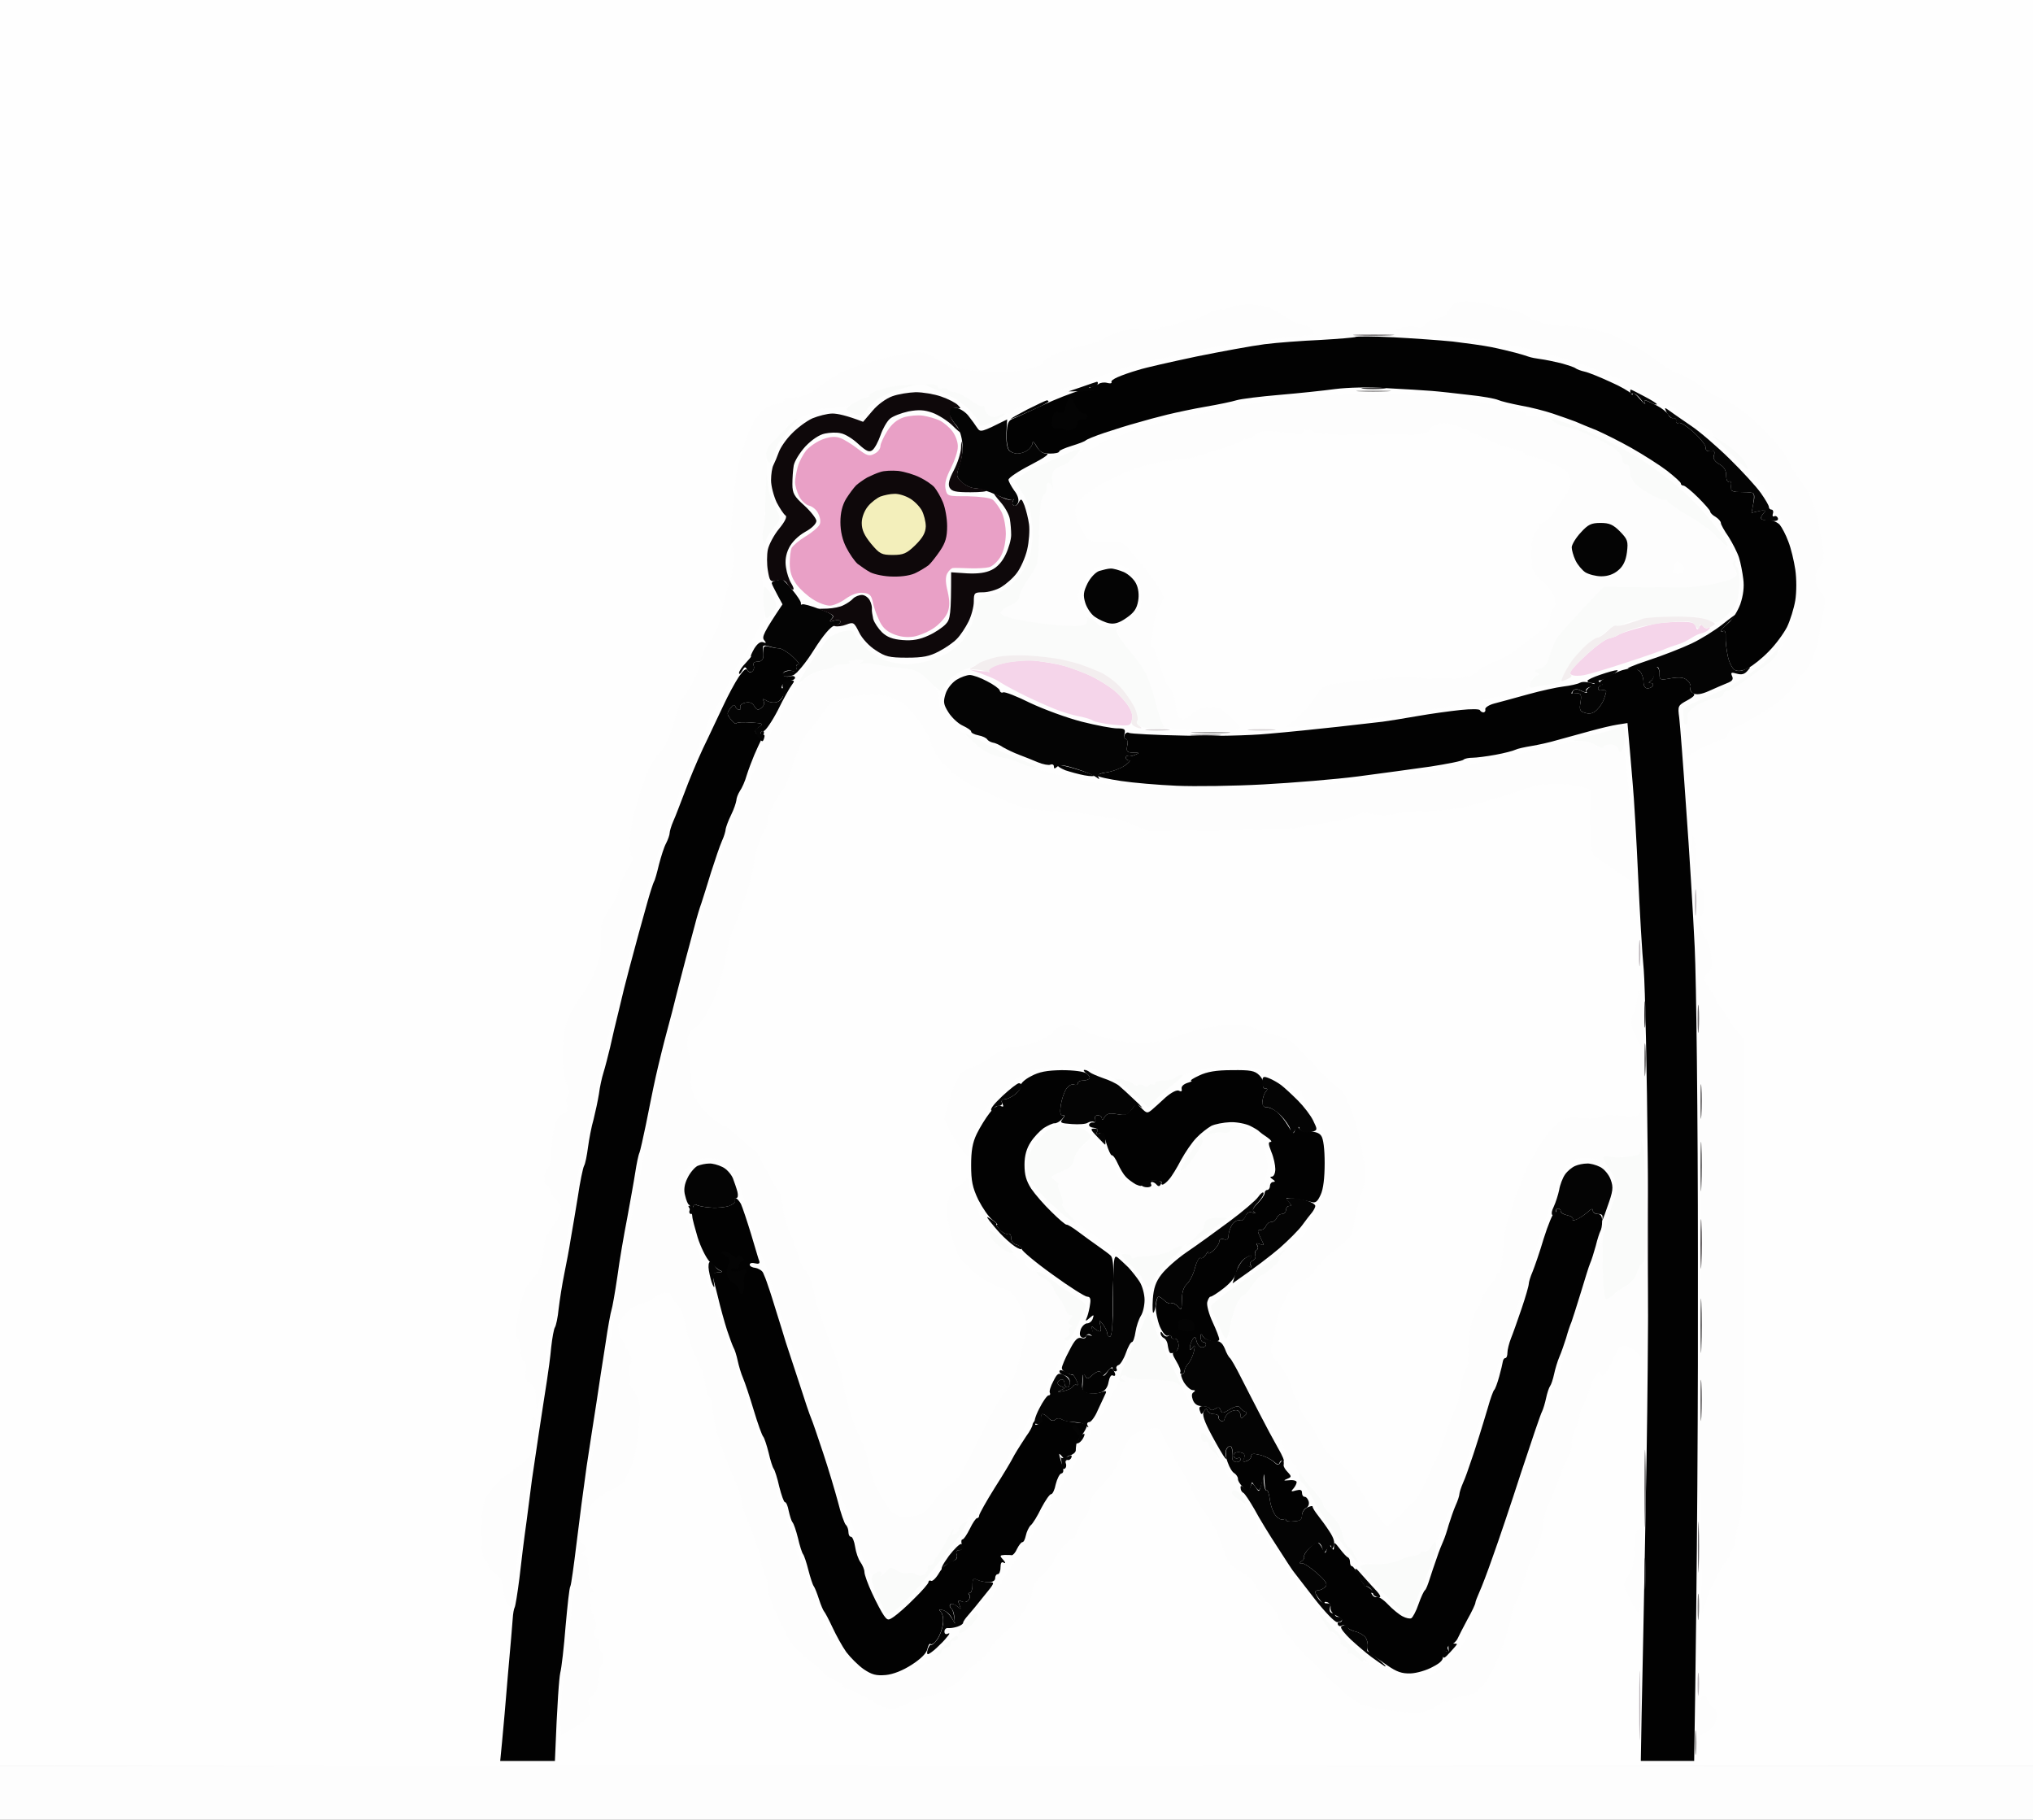 <svg version="1.2" xmlns="http://www.w3.org/2000/svg" viewBox="0 0 762 682" width="762" height="682">
	<rect x="0" y="0" width="762" height="682" fill="#808080" stroke="none"/>
	<title>image</title>
	<style>
		.s0 { fill: #fefefe } 
		.s1 { fill: #fdfdfd } 
		.s2 { fill: #020202 } 
		.s3 { fill: #040404 } 
		.s4 { opacity: 1;fill: #fafbfa } 
		.s5 { opacity: 1;fill: #0e080a } 
		.s6 { fill: #e9a0c6 } 
		.s7 { fill: #696567 } 
		.s8 { fill: #bcb5ba } 
		.s9 { fill: #f5d5ea } 
		.s10 { fill: #d6d1d3 } 
		.s11 { fill: #f3eeef } 
		.s12 { fill: #8d8b8b } 
		.s13 { fill: #363435 } 
		.s14 { fill: #444142 } 
		.s15 { fill: #2a2426 } 
		.s16 { fill: #7f7c7c } 
		.s17 { fill: #f3efbb } 
	</style>
	<g id="Background">
		<path id="Path 0" class="s0" d="m0 331v331h762v-662h-762z"/>
		<path id="Path 1" class="s1" d="m89.3 661.8l-89.3 0.2v20h762v-20c-84.9-0.1-216.1-0.2-346.5-0.3-130.4-0.1-277.2-0.1-326.3 0.1z"/>
		<path id="Path 2" class="s0" d="m540 158.7c-1.4 0.3-3.1 1.3-3.8 2.4-1.1 1.8-2.5 1.9-21.7 1.9-14.7 0-21-0.4-22.4-1.2-1.6-1.1-2.4-1-4.3 0-1.7 1-3.4 1.1-6.3 0.4-2.2-0.5-5.2-0.9-6.6-0.8-1.5 0-3.6 0.9-4.8 1.9-1.2 0.9-2.5 1.5-3.1 1.2-0.6-0.3-1-0.2-1 0.3 0.1 0.4-3.2 1.8-7.2 3-4 1.3-8.7 2.8-10.3 3.3-1.6 0.5-5.9 1.2-9.5 1.5-3.6 0.3-9.4 1.6-13 2.9-3.6 1.3-8.5 3.4-11 4.7-2.5 1.3-6.2 3.7-8.2 5.3-2.8 2.2-3.8 3.8-3.8 5.8 0 1.5 0.7 4.2 1.7 6 0.9 1.7 2.3 3.9 3.1 4.7 1.1 1.1 3.2 1.4 7.1 1.2 5.5-0.3 5.7-0.2 9.4 4 2.1 2.4 5.6 6.7 7.7 9.6 2.2 2.8 4 6 4 7 0 0.9-0.7 2.8-1.7 4.2-0.9 1.4-1.8 4.5-2 7-0.2 2.5-0.6 5.1-0.8 5.8-0.3 0.6-0.1 1.4 0.5 1.7 0.6 0.3 1.9 3.7 3 7.5 1.1 3.9 2.6 7.3 3.4 7.8 0.7 0.4 1.6 2.5 2 4.7 0.3 2.2 0.7 4.6 0.8 5.2 0.2 0.7 1 1.5 1.8 1.8 0.8 0.3 2.6-0.6 4-2 1.8-1.8 3.6-2.5 6.5-2.5 3.4 0 4.6 0.6 8 4l4 4.1c17.4-0.6 17.4-0.6 21.5-4.6 2.3-2.2 5.1-5.7 6.3-7.7 1.7-2.9 3-3.9 5.7-4.3 1.9-0.3 9.6-1.2 17-1.9 7.4-0.8 14-1.1 14.5-0.8 0.5 0.3 4.8 0.6 9.3 0.6 4.6 0.1 8.6-0.2 8.8-0.6 0.2-0.5 0.9-0.6 1.4-0.3 0.5 0.3 2.2-0.6 3.7-2 1.6-1.3 4.6-2.9 6.8-3.6 2.2-0.6 6.6-3.2 9.7-5.8 3.1-2.5 6.8-5.4 8.2-6.3 1.6-1.1 2.6-2.7 2.6-4.3 0-1.4 0.5-2.7 1-3 0.5-0.3 1-1.7 1-3.2 0-2-1.3-4-4.5-7-4.4-4.2-4.5-4.4-4.5-10.8 0-4.4 0.5-7 1.5-8 0.8-0.8 1.5-1.9 1.5-2.5 0-0.5 0.6-1 1.2-1 0.7 0 2-1.1 2.9-2.3 0.8-1.2 3-4.2 4.8-6.7 2.5-3.5 3.1-5.2 2.7-7.5-0.5-2.5-1.5-3.4-6.8-5.8-3.5-1.5-7-2.7-7.8-2.7-0.8 0-2-0.4-2.5-0.9-0.5-0.5-2.6-1.4-4.5-1.9-1.9-0.6-5.8-1.9-8.5-2.9-2.8-1-6.6-2.8-8.5-4-1.9-1.1-4.4-2.3-5.5-2.5-1.1-0.3-3.1-0.3-4.5-0.1zm-222.7 102.6c-4.6 1.1-5.7 1.9-8.9 6.2-1.9 2.8-4.6 6.1-6 7.5-1.3 1.4-3.5 6.2-5 11-1.4 4.7-3.3 9.4-4.3 10.5-0.9 1.1-2.4 3.5-3.4 5.3-0.9 1.7-1.7 4.1-1.7 5.2 0 1.1-1.1 3.9-2.4 6.3-1.3 2.3-2.6 6.7-2.9 9.7-0.4 3-2 9.6-3.8 14.5-1.7 5-3.5 9.5-3.9 10-0.5 0.6-1.6 4.6-2.5 9-0.9 4.4-1.9 8.7-2.1 9.5-0.2 0.8-1 3.5-1.9 6-0.9 2.5-2.6 6.2-3.8 8.3-1.2 2-3.2 4.3-4.4 5-1.3 0.7-2.4 2.4-2.6 4.2-0.3 1.6-0.2 3.5 0.2 4 0.3 0.6 0.6 2.1 0.7 3.5 0.1 1.4 0.3 4.8 0.3 7.5 0.1 3.7 0.9 6 2.9 9 1.5 2.2 4.2 5 6 6.3 1.8 1.2 3.5 2.2 3.9 2.2 0.5 0.1 2.9 2.1 5.5 4.5 2.7 2.5 5.1 4.5 5.5 4.5 0.5-0.1 2.3 3 4.1 6.7 1.9 3.7 4 7.5 4.8 8.3 0.7 0.8 1.6 3.8 1.8 6.5 0.3 2.8 1.4 6.8 2.5 9 1 2.2 2.4 6 3.1 8.5 0.6 2.5 2 5.4 3.1 6.5 1 1.1 2.3 4.3 2.8 7 0.5 2.8 1.7 7.3 2.7 10 0.9 2.8 3.2 8.8 5 13.5 1.9 4.7 3.4 9.6 3.4 11 0 1.4 1 5.6 2.1 9.5 1.1 3.9 3.2 9.3 4.5 12 1.4 2.8 2.8 7 3.1 9.5 0.4 2.5 2 7.1 3.7 10.4 1.7 3.2 4.2 6.7 5.6 7.8 2 1.5 3.3 1.7 7 1.1 3.8-0.6 5-1.4 7.7-5.3 1.7-2.5 4.6-5.4 6.4-6.5q3.3-2 6.2-8c1.5-3.3 4.9-10.1 7.5-15.2 2.6-5 5.9-10.4 7.3-12 1.8-1.8 3.4-5.7 4.9-11.3 1.2-4.7 2.5-9.9 2.8-11.5 0.3-2.1-0.4-4.8-2.4-8.8-2.6-5.1-3.4-6-6.9-6.9-2.2-0.6-6.4-2.9-9.4-5.2-2.9-2.2-6-5.5-6.9-7.1-0.8-1.6-2.3-6.1-3.2-10-1.4-5.6-1.5-7.8-0.6-10.8 0.7-2.3 2.1-4.2 3.6-5 2.2-1.1 2.5-2 2.7-7 0.3-4.6-0.1-6.1-1.7-7.7-1.1-1.1-3-3.9-4.1-6.2l-2.1-4.3c3.4-11.6 5.1-15.8 6-16.8 1-1 3.3-2.3 5.2-2.9 1.9-0.6 4.6-2.1 6-3.3 1.4-1.2 4.1-2.7 6-3.4 1.9-0.6 4.5-1.1 5.7-1.1 1.3 0 4.6-1 7.3-2.2 2.8-1.3 5.3-2.9 5.5-3.5 0.3-0.7 1.7-1.6 3.2-1.9q2.8-0.6 7.8 1.9c2.7 1.3 8.1 3 12 3.7 4.1 0.8 9.6 1 13.2 0.6 3.5-0.3 7.3-1.1 8.5-1.8 1.3-0.6 4.8-1.8 7.8-2.6 3-0.8 8.4-1.7 12-2 5-0.3 7.5 0 11 1.5 2.5 1.1 6.2 2.3 8.2 2.6 2.4 0.5 4.9 1.9 6.9 4 1.7 1.7 5.7 6 9 9.5 3.2 3.4 6.3 6.2 6.9 6.2 0.5 0 2 2.1 3.1 4.8 1.2 2.6 2.8 7.2 3.6 10.2 0.8 3 1.6 6.6 1.8 8 0.2 1.4 0.7 4.3 1.1 6.5 0.5 2.8 0.1 5.7-1.4 10-1.1 3.3-2.3 8.3-2.7 11-0.6 4.3-1.2 5.4-4.7 8-2.2 1.6-5 4-6.1 5.2-1.2 1.2-3.2 3.5-4.5 5.2-1.2 1.7-3.1 3.1-4.2 3.1-1.1 0-2.9 1.2-3.9 2.8-1.1 1.5-2.8 4.7-3.9 7.2-1.1 2.5-2.2 6.3-2.3 8.5-0.2 2.2-0.6 4.6-1.1 5.3-0.4 0.6-0.6 2-0.3 3 0.2 0.9 1.2 2.6 2.2 3.7 1 1.1 2.5 3.1 3.4 4.5 0.9 1.4 1.9 4 2.3 5.8 0.3 1.7 1 3.4 1.6 3.7 0.5 0.3 1 1.4 1 2.5 0 1.1 1.2 3.4 2.7 5.1 1.6 1.8 3.9 5.5 5.3 8.3 1.4 2.8 3.5 5.5 4.6 6.1 1.2 0.5 3.4 2.4 4.9 4 1.6 1.6 4.1 5.5 5.7 8.5 1.6 3 3.4 6 4.1 6.5 0.7 0.5 2 2.2 3 3.8 0.9 1.5 2 2.7 2.4 2.7 0.5 0 3-2.2 5.8-4.8 2.7-2.6 5.6-5.6 6.3-6.7 0.7-1.1 1.9-3.6 2.8-5.5 0.8-1.9 2.3-5.3 3.4-7.5 1-2.2 3.2-7.7 4.7-12.3 1.5-4.5 3-8.2 3.3-8.2 0.3 0 0.8-2.6 1.2-5.7 0.5-3.2 1.4-6.7 2.2-7.8 0.7-1.1 1.2-3.4 0.9-5-0.2-1.6 0.1-5.9 0.7-9.5 0.5-3.6 1.7-7.2 2.4-8 0.8-0.8 1.7-2.6 2-4 0.3-1.4 1.7-3.7 3.1-5.2 1.4-1.6 2.5-3.2 2.5-3.8 0-0.5 0.4-1.1 0.9-1.2 0.5-0.2 1.2-4.1 1.6-8.8 0.3-4.7 0.9-8.9 1.3-9.5 0.5-0.5 1.4-3.5 2.1-6.5 0.8-3 1.9-6.1 2.5-6.9 0.6-0.8 1.2-2.4 1.4-3.5 0.2-1.2 2.2-5.4 4.5-9.5 2.3-4 5.8-8.7 7.7-10.3 3.3-2.9 3.9-3 10.2-2.7 3.8 0.2 6.9 0 7-0.5 0.2-0.5 1.9-0.8 3.8-0.7 1.9 0.2 5.1 0.4 7 0.4 3.4 0.2 3.5 0.1 4.2-4.3 0.3-2.5 0.7-7.9 0.7-12 0.1-6.1-0.4-8.5-2.4-13-2.6-5.3-2.6-5.6-1.1-10 1.2-3.3 1.6-8.2 1.6-18 0-7.4-0.3-17.2-0.8-21.8l-0.7-8.3c-10.9-7.1-14.6-9.9-15.3-10.8-0.8-1.1-1.2-5.3-1.2-12.8v-11.3c-5.8-1.8-10.3-2.3-13.8-2.2-3.4 0.1-6.5 0.4-7 0.6-0.4 0.3-5.2 1.9-10.7 3.6-5.5 1.8-12.7 3.8-16 4.6-3.3 0.7-9.6 1.3-14 1.4-4.4 0-9.7 0.5-11.8 1-2.3 0.6-5.2 0.7-8 0.1-3-0.7-4.6-0.6-5.6 0.2-0.8 0.7-4.8 1.8-9 2.5-4.2 0.7-10.3 1.7-13.6 2.4-3.4 0.6-16.9 1.1-31 1.2l-25 0.1c-10.5-4.3-13.6-5.3-13.8-5-0.1 0.3-2.7 0-5.7-0.8-3-0.7-9.8-1.5-15-1.6-5.2-0.2-11.3-1-13.5-1.7-2.2-0.8-5.9-2.4-8.3-3.4-2.3-1.1-6.1-2.9-8.5-3.9-2.3-1.1-6-3.4-8.2-5.1-2.2-1.8-5-4.7-6.3-6.6-1.2-1.9-2.2-4.1-2.2-4.9 0-0.8-1.5-3.9-3.4-6.7-1.9-2.9-5-6.5-7-8-2.8-2.2-5-2.9-9.9-3.2-3.4-0.3-8.6 0.1-11.4 0.7z"/>
		<path id="Path 3" fill-rule="evenodd" class="s1" d="m550 113c2.8 0 6 0.4 7.3 0.9 1.2 0.5 4.8 1.4 8 2 3.1 0.6 6.4 1.8 7.2 2.6 0.8 0.8 2.4 1.6 3.4 1.8 1 0.1 2.3 0.6 2.8 1 0.4 0.4 3.1 0.7 5.8 0.7 2.8 0 7.7 0.5 11 1.1 3.3 0.6 7.1 1.7 8.5 2.4 1.4 0.7 4.5 2.3 7 3.4 2.5 1.2 7.2 4.1 10.5 6.6 3.3 2.5 6.6 4.5 7.3 4.5 0.6 0 2.9 1 5 2.2 2 1.2 4.4 2.9 5.2 3.7 0.8 0.7 4.3 2.7 7.8 4.2 4.4 2.1 8.5 5.2 14 10.7 4.3 4.2 8.4 9.3 9.2 11.2 0.7 1.9 2.1 4.4 3 5.5 1 1.1 2.9 3.9 4.4 6.3 1.4 2.3 3.2 7.5 4 11.5 0.8 3.9 1.7 9 2 11.2 0.4 3 0 4.4-1.2 5.7-0.9 0.9-1.8 2.9-1.8 4.5-0.1 1.6 0.7 3.7 2 5.1 2 2.2 2.1 2.5 0.7 9.5-0.7 4-1.7 8.9-2.2 11-0.5 2-1.8 5.3-2.9 7.2-1.1 1.9-2.3 3.5-2.7 3.5-0.5 0-1.8 1.8-3 4-1.6 2.7-4.6 5.5-9.5 8.7-4 2.5-9 5.3-11.1 6.2-2.1 0.9-4 2.4-4.2 3.4-0.3 0.9-1 1.7-1.5 1.7-0.5 0-3.6 1.2-6.7 2.7-3.2 1.5-6.1 3.2-6.6 3.8-0.4 0.5-0.7-2.9-0.7-16.5l3.8-2.5c2-1.3 5.2-2.6 7-2.7 1.7-0.2 3.2-0.9 3.2-1.5 0-0.7 0.6-1.3 1.3-1.3 0.6 0 3.3-1.5 5.8-3.3 2.5-1.7 6.4-4.5 8.6-6.2 2.2-1.7 4.6-4.1 5.2-5.5 0.6-1.4 2.3-4.7 3.7-7.5 1.5-2.7 3.1-7.7 3.6-11 0.7-4.1 0.7-8.2 0-13-0.6-4.5-2.4-10-5.1-15.5-2.2-4.7-4.8-9.9-5.8-11.6-1-1.6-3.2-4.4-4.8-6-1.6-1.6-3.6-4.3-4.3-5.9-0.7-1.7-3.7-4.7-7.1-7-3.3-2.2-5.8-4.3-5.5-4.7 0.2-0.5-0.2-0.8-0.9-0.8-0.6 0-2.8-1.1-4.7-2.6-1.9-1.4-6.4-4.3-10-6.4-3.6-2.1-9-5.1-12-6.7-3-1.7-7.3-3.6-9.5-4.3-2.2-0.7-4.5-1.6-5-2-0.5-0.4-4.6-1.9-9-3.3-4.4-1.4-10.7-3.2-14-4.1-3.3-0.8-9.8-2.3-14.5-3.2-4.7-0.9-15.7-2.2-24.5-2.8-13.8-1.1-15.6-1.4-13.3-2.4 1.6-0.7 4.4-1 6.3-0.7 2 0.3 3.5 0.1 3.5-0.5 0-0.5 1-1.3 2.3-1.7 1.2-0.4 2.5-0.8 3-1 0.4-0.2 1-0.3 1.5-0.3 0.4 0 1.5-1.3 2.5-3 1.6-2.7 2.3-3 6.7-3zm-80.5 1.2c5 0.3 7 1 11.5 4.1 3 2 6.4 3.6 7.5 3.6 1.1 0 2.6 0.7 3.3 1.6 1 1.2 1 1.6 0 1.9-0.7 0.2-6.5 0.9-12.8 1.5-6.3 0.6-15.3 1.7-20 2.5-4.7 0.8-12.3 2.4-17 3.5-4.7 1-11.5 2.6-15.2 3.5-3.8 0.9-7.6 2-8.5 2.5-1 0.5-6.2 2.3-11.5 4-5.4 1.7-10.6 3.5-11.5 4.1-1 0.5-4.4 2.1-7.5 3.5-3.2 1.4-6.2 2.5-6.8 2.5-0.6 0-1 0.4-1 1 0 0.6-1 1-2.2 1-1.3 0-3 0.4-3.8 0.9-0.9 0.6-2.2 0.5-3.3-0.2-0.9-0.7-1.7-1.9-1.7-2.7 0-0.8-0.2-1.2-0.5-0.7-0.3 0.4-2.4-0.7-4.7-2.3-2.4-1.7-5.1-3-6-3-1 0-2-0.4-2.3-1-0.3-0.6-0.9-0.8-1.5-0.5-0.6 0.3-1.6 0.1-2.2-0.4-0.7-0.5-5.4-0.8-10.3-0.6-4.9 0.1-10.4 0.8-12 1.6-1.6 0.7-3.2 1.6-3.5 1.9-0.3 0.3-2.5 1.5-5 2.8-3 1.4-6.3 2.2-9.7 2.2-2.9 0-5.3 0.4-5.3 1 0 0.6-0.7 1-1.5 1-0.8 0-3.3 0.9-5.5 2-2.2 1.1-4.8 3.2-5.7 4.8-1 1.5-2.8 3.5-4 4.5-1.9 1.4-2.3 2.6-2.1 6.5 0.1 2.6 0 9-0.2 14.2-0.2 5.2-0.6 10.6-1.1 12-0.4 1.4-0.3 3.2 0.1 4 0.5 0.9 0.4 2-0.3 2.9-0.8 0.9-1 3-0.4 7 0.4 3.1 0.9 8.9 1 12.8 0.1 4-0.1 7.3-0.5 7.3-0.5 0-1.1 1-1.4 2.3-0.4 1.2-1.9 4-3.4 6.2-1.4 2.2-4.4 7.4-6.5 11.5-2.1 4.1-4.5 9-5.4 10.8-0.9 1.8-1.9 3.2-2.3 3.2-0.5 0-0.8 0.7-0.8 1.5 0 0.8-1.4 4.8-3.1 8.8-1.7 3.9-3.8 9-4.8 11.2-1 2.2-2.6 6.3-3.6 9-0.9 2.8-2.3 6.4-3 8-0.7 1.6-1.6 4.6-2 6.5-0.4 1.9-1.1 3.9-1.5 4.5-0.5 0.6-1.4 3.3-2.1 6-0.6 2.8-1.5 5.4-1.9 6-0.4 0.6-1.3 3.7-2 7-0.7 3.3-1.6 6.4-2 7-0.4 0.6-1.3 3.3-1.9 6-0.6 2.8-2.1 8.4-3.2 12.5-1.1 4.1-2.9 11.1-3.9 15.5-1 4.4-1.9 8-2 8-0.1 0-1 3.8-2.1 8.5-1.1 4.7-2.8 12.6-4 17.5-1.1 4.9-2.5 11.9-3 15.5-0.6 3.6-1.5 7.4-2 8.5-0.4 1.1-1.5 6.3-2.3 11.5-0.9 5.2-2.5 14.7-3.6 21-1.1 6.3-2.7 15.3-3.4 20-0.8 4.7-1.7 9.4-2 10.5-0.3 1.1-1.3 6.9-2.1 13-0.8 6-1.9 12.8-2.4 15-0.7 3.2-0.9 3.5-1.1 1.5-0.2-1.4-0.2-3.5-0.2-4.7 0.1-1.4-0.7-2.9-2-3.8-1.8-1.1-2.2-2.1-1.7-4.2 0.3-1.6 0.1-3.2-0.6-3.8-0.7-0.6-1.2-2.4-1.3-4 0-1.6-0.6-3.9-1.2-5-1-1.6-0.9-3.7 0.6-10.5 1.2-5.3 2.7-9.2 4-10.5 1.1-1.1 2.6-3.1 3.4-4.5 0.7-1.4 1.4-4.1 1.6-6 0.2-1.9 0.5-4.2 0.6-5 0.2-0.8 1.4-3.1 2.8-5 1.4-1.9 2.5-3.8 2.5-4.2 0-0.3 0.3-1 0.7-1.5 0.4-0.4 0.2-1.7-0.4-2.8-0.6-1.1-1.6-2.3-2.2-2.7-0.6-0.4-1.2-1.6-1.3-2.5-0.1-1-0.7-1.9-1.3-2-0.5-0.2-1-1.3-1-2.5 0-1.3 0.5-2.9 1.2-3.6 0.7-0.7 1.4-3.6 1.4-6.5 0.1-2.9 0.7-7.1 1.3-9.4 0.7-2.9 1.8-4.5 3.1-4.8 1.6-0.4 1.9-1.1 1.5-3.5-0.3-1.6-0.1-3.2 0.5-3.5 0.6-0.3 0.4-1.9-0.6-4.2-1-2.5-1.6-6.5-1.5-11.8 0.1-5.5 0.7-9.4 2-12.5 1.1-2.5 2.8-5.6 3.8-7 1.1-1.4 3.2-4.7 4.7-7.5 1.4-2.7 2.6-5.7 2.6-6.5 0-0.8 0.3-1.9 0.7-2.3 0.5-0.5 0.7-3 0.5-5.5-0.1-2.6 0.1-6.1 0.6-7.7 0.5-1.6 2-4.3 3.3-5.8 1.3-1.6 2.5-4.3 2.7-6 0.2-1.8 1.7-5.2 3.3-7.7 1.7-2.5 2.5-4.6 1.9-4.7-0.5-0.2-1-2.5-1-5.3 0-2.7 1-8.5 2.1-12.7 1.2-4.3 3.1-10.2 4.3-13.1 1.1-2.9 3.5-6.8 5.1-8.5 2.2-2.3 3.6-5.4 5-10.7 1.1-4.1 2.9-8.9 4.2-10.5 1.2-1.6 2.9-4.6 3.8-6.5 0.9-1.9 1.8-4.8 2.1-6.5 0.3-1.7 2-5 3.7-7.5 2.2-3 3.6-6.6 4.3-11 0.7-3.6 1.9-8.3 2.8-10.5 0.8-2.2 1.5-6.2 1.5-9 0.1-2.7-0.3-5.5-0.7-6.2-0.4-0.6-0.4-4.2 0-8 0.4-3.7 0.9-9.3 1.2-12.3 0.2-3 1.1-8 1.9-11 0.9-3 2.3-7.5 3.3-10 1-2.5 2.9-5.7 4.3-7.3 1.5-1.5 4-3 5.9-3.2 1.7-0.3 3.2-0.9 3.2-1.5 0-0.6 0.3-0.9 0.8-0.8 0.4 0.1 2.5-0.1 4.7-0.4 2.4-0.4 5.4-2 7.5-3.8 1.9-1.7 5.5-4 8-5.2 2.5-1.1 5.9-2.5 7.5-3 1.6-0.5 6.4-1.8 10.5-2.9 4.1-1 9.2-1.9 11.3-1.9 2.5 0 4.5 0.8 6.5 2.5 1.5 1.3 3 2.1 3.5 1.7 0.4-0.4 0.7-0.3 0.7 0.3 0 0.6 3.7 1.5 8.2 2.2 4.6 0.7 10.6 1.1 13.3 0.9 2.8-0.2 7-0.8 9.5-1.4 2.5-0.6 4.6-1.5 4.8-2.1 0.1-0.6 2-2 4.2-3.1 2.2-1.1 6.6-2.5 9.8-3.1 3.1-0.6 8-2.3 10.8-3.8 4.4-2.3 6.1-2.7 12.2-2.4 4.3 0.2 7.2-0.1 7.2-0.7 0-0.5 0.8-0.8 1.8-0.6 0.9 0.2 2.8-0.3 4.2-1 1.4-0.7 3.6-1.3 5-1.4 1.4 0 4-0.9 5.8-2 1.7-1.1 4.4-2 6-2 1.5 0 3.4-0.5 4.2-1.1 0.8-0.5 4.2-0.8 7.5-0.7zm50.5 33.5c6.3 0.1 14.9 0.4 19 0.7 4.1 0.3 10.9 1.3 15 2.1 4.1 0.9 8 1.7 8.5 1.9 0.5 0.2 2.9 0.7 5.3 1.2 2.3 0.5 4.2 1.2 4.2 1.7 0 0.4 1.2 0.7 2.8 0.7 1.5 0 4.7 0.9 7.2 2.1 2.5 1.1 5.1 1.9 5.8 1.9 0.6 0 4.2 1.4 8 3.1 3.7 1.7 7.9 3.9 9.5 5 1.5 1 2.7 2.8 2.7 3.9 0 1.1 0.7 2 1.5 2 1 0 1.5 1 1.5 2.8 0 1.5 0.9 3.6 2.2 4.8 1.3 1.2 4.2 3.1 6.5 4.3 2.4 1.1 4.3 1.8 4.3 1.4 0-0.5 0.6-0.1 1.3 0.8 0.7 0.8 4.3 3.4 8.2 5.6 4 2.3 9 6.4 11.7 9.4 2.6 3 5 6.2 5.3 7.2 0.3 0.9 0.1 1.5-0.5 1.2q-1-0.5 0 1.5c0.5 1.1 1 2.2 1 2.5 0 0.3-1 1-2.2 1.6-1.3 0.7-5.2 1.6-8.8 2.1-3.6 0.5-7.2 1-8 1-0.8 0-8.1 0-31-0.2l-7.7 8.1c-4.3 4.5-8.6 9.3-9.5 10.8-0.9 1.4-2.3 4.5-3 6.9-1 3.3-1.9 4.5-3.8 4.9-1.9 0.4-2.2 0.7-1 1.3 1.3 0.6 1.2 0.8-0.2 1.4-1 0.3-1.8 1.3-1.8 2.1 0 0.8-1 2.1-2.2 2.7-1.3 0.7-6.1 2.1-10.8 3-4.7 1-12.3 2.5-17 3.4-4.7 0.9-14.4 2.4-21.5 3.5-7.1 1.1-16.6 2.3-21 2.8-4.4 0.5-10.9 1.2-14.5 1.4-3.6 0.3-5.8 0.2-5 0 0.8-0.3 3.2-2.2 5.3-4.2 2.1-2 4.8-5.3 6-7.3 1.7-2.9 3-3.9 5.7-4.3 1.9-0.3 9.6-1.2 17-1.9 7.4-0.8 14-1.1 14.5-0.8 0.5 0.3 4.8 0.6 9.3 0.6 4.6 0.1 8.6-0.2 8.8-0.6 0.2-0.5 0.9-0.6 1.4-0.3 0.5 0.3 2.2-0.6 3.8-2 1.5-1.3 4.5-2.9 6.7-3.6 2.2-0.6 6.6-3.2 9.7-5.8 3.1-2.5 6.8-5.4 8.2-6.3 1.6-1.1 2.6-2.7 2.6-4.3 0-1.4 0.5-2.7 1-3 0.5-0.3 1-1.7 1-3.2 0-2-1.3-4-4.5-7-4.4-4.2-4.5-4.4-4.5-10.8 0-4.4 0.5-7 1.5-8 0.8-0.8 1.5-1.9 1.5-2.5 0-0.6 0.6-1 1.3-1 0.6 0 1.9-1.1 2.8-2.3 0.8-1.2 3-4.2 4.8-6.7 2.5-3.5 3.1-5.2 2.7-7.5-0.5-2.5-1.5-3.4-6.8-5.8-3.5-1.5-7.1-2.7-8-2.7-1 0-2-0.4-2.3-1-0.3-0.6-2-1.3-3.7-1.6-1.8-0.4-4.9-1.3-6.8-2.1-1.9-0.8-6.6-3-10.5-4.8-4.9-2.3-8-3.2-10.2-2.9-2 0.2-3.7 1.2-4.3 2.4-1 1.9-2 2-22 2-13 0-21.2-0.4-21.5-1-0.3-0.6-1.4-1-2.5-1-1.1 0-1.8 0.4-1.5 1 0.3 0.6-1.2 0.8-4.2 0.4-2.7-0.3-6.4-0.7-8.3-0.9-2.3-0.1-4.3 0.4-5.7 1.6-1.3 1.1-2.7 1.7-3.3 1.4-0.6-0.3-1-0.2-1 0.3 0.1 0.4-3.2 1.8-7.2 3-4 1.3-8.7 2.8-10.3 3.3-1.6 0.5-5.9 1.2-9.5 1.5-3.6 0.3-9.4 1.6-13 2.9-3.6 1.3-8.5 3.4-11 4.7-2.5 1.3-6.2 3.7-8.2 5.3-2.8 2.2-3.8 3.8-3.8 5.8 0 1.5 0.7 4.2 1.7 6 0.9 1.7 2.3 3.9 3.1 4.7 1.1 1.1 3.2 1.4 7.1 1.2 5.5-0.3 5.7-0.2 9.4 4 2.1 2.4 5.6 6.7 7.7 9.6 2.2 2.8 4 6 4 7 0 0.9-0.7 2.8-1.7 4.2-0.9 1.4-1.8 4.5-2 7-0.2 2.5-0.6 5.1-0.8 5.8-0.3 0.6-0.1 1.4 0.5 1.7 0.6 0.3 1.9 3.7 3 7.5 1.1 3.8 2.6 7.3 3.4 7.8 0.7 0.4 1.6 2.5 2 4.7 0.3 2.2 0.7 4.6 0.8 5.2 0.2 0.7 1 1.5 1.8 1.8 0.8 0.3 2.6-0.6 4-2 1.8-1.8 3.6-2.5 6.5-2.5 3.4 0 4.6 0.6 8 4 3.7 3.6 3.8 4 2 4.6-1.1 0.4-7.2 0.5-13.5 0.2-6.3-0.3-12.2-0.8-13-1.1-0.8-0.4-2.3-3.8-3.3-7.9-1-4-2.6-8.9-3.4-10.8-0.9-1.9-3.3-5.5-5.2-7.9-2-2.3-4.3-5.5-5.2-7-1.5-2.5-1.5-2.7 2.3-5.3 2.1-1.6 4.3-3.8 4.9-5 0.7-1.4 0.9-4.4 0.6-7.3-0.4-3.9-1.2-5.5-3.4-7.3-1.5-1.2-4.2-2.5-5.8-2.8-1.7-0.3-4.6 0.1-6.7 1-2.7 1.1-4.4 2.8-5.8 5.6-1.1 2.2-2 4.6-2 5.3 0 0.6 0.8 3 1.9 5.2 1.2 2.6 1.6 4.4 1 5.3-0.7 0.9-3.1 1-9.1 0.6-4.6-0.3-11.6-1.2-15.5-2-4.4-0.8-7.3-1.9-7.3-2.6 0-0.7 1.6-2 3.5-2.8 2.2-0.9 3.5-2.2 3.5-3.2 0-1 1.6-4.2 3.6-7 3.6-5.3 3.6-5.3 3.9-17.8 0.2-9.2 0.7-12.8 1.7-13.5 0.8-0.6 1.2-1.8 1.1-2.7-0.2-1 0.1-1.8 0.7-1.8 0.6 0 1.2 0.8 1.5 1.8 0.2 0.9 0.2 0 0-2-0.4-2.8 0-4.1 1.2-5 0.9-0.7 2.1-1.3 2.7-1.4 0.6 0 2.6-1.5 4.4-3.2 1.8-1.8 3.9-3 4.7-2.7 0.8 0.3 2.5-0.4 3.8-1.5 1.2-1.1 3.6-2.3 5.2-2.6 1.6-0.4 3.4-1 4-1.4 0.6-0.4 3.7-1.5 7-2.5 3.3-1 9.8-2.6 14.5-3.6 4.7-1.1 11.6-2.6 15.5-3.5 3.9-0.8 11.7-2.1 17.5-3 5.8-0.8 15.7-1.9 22-2.2 6.3-0.4 16.7-0.6 23-0.5zm-200 99.7c1.9 0.1 5.3 0.7 7.5 1.3 2.2 0.6 6.8 1.4 10.3 1.7 5.6 0.5 6.6 1 10.2 4.6 3.3 3.3 4 4.7 4 7.8-0.1 3.2 0.6 4.3 4.7 8.1 2.6 2.4 6.3 5.7 8.2 7.5 1.8 1.7 5 3.7 7 4.4 2 0.7 5 1.5 6.6 1.8 1.6 0.2 3.4 0.8 4 1.3 0.6 0.4 4.1 1.8 8 2.9 3.9 1.1 8.8 2.3 11 2.7 2.2 0.3 4.2 0.8 4.5 1 0.3 0.2 6.4 1.1 13.5 1.9 8.1 1 20.9 1.6 34 1.6 11.6-0.1 28.2-0.7 37-1.5 8.8-0.8 21.2-2.1 27.5-2.9 6.3-0.8 15.5-2 20.5-2.6 5-0.5 10.1-1.5 11.5-2 1.4-0.5 6.8-1.8 12-2.9 5.2-1 11.5-2.4 14-3 2.5-0.6 7.4-1.7 11-2.5 6.1-1.4 6.8-1.3 10.3 0.5 2 1 3.7 1.5 3.7 0.9 0-0.6 1.1-1 2.5-1 1.4 0 2.9 0.8 3.5 1.8 0.7 1.3 0.9 1.4 0.9 0.2 0-0.8 0.3-1.3 0.6-1 0.3 0.3 0.9 5.4 1.5 11.5 0.5 6.1 1.2 13.3 1.4 16 0.2 2.8 0.8 9.3 1.2 14.5 0.7 8.2 0.6 9.4-0.7 8.6-0.8-0.6-4.1-2.8-7.4-5-3.3-2.1-6.6-4.6-7.3-5.5-0.8-1.1-1.2-5.2-1.2-24.1l-3.7-1.2c-2.1-0.6-6.6-1.1-10-1-3.5 0.1-6.6 0.4-7 0.6-0.5 0.3-5.3 1.9-10.8 3.6-5.5 1.8-12.7 3.8-16 4.6-3.3 0.7-9.6 1.3-14 1.4-4.4 0-9.7 0.5-11.7 1-2.4 0.6-5.3 0.7-8 0.1-3.1-0.7-4.7-0.6-5.7 0.2-0.8 0.7-4.8 1.8-9 2.5-4.2 0.7-10.3 1.7-13.6 2.4-3.4 0.6-16.9 1.1-56 1.3l-6.7-2.8c-3.8-1.5-6.9-2.5-7-2.2-0.2 0.3-2.8 0-5.8-0.8-3-0.7-9.8-1.5-15-1.6-5.2-0.2-11.3-1-13.5-1.7-2.2-0.8-5.9-2.4-8.2-3.4-2.4-1.1-6.2-2.9-8.5-3.9-2.4-1.1-6.1-3.4-8.3-5.1-2.2-1.8-5-4.7-6.2-6.6-1.3-1.9-2.3-4.1-2.3-4.9 0-0.8-1.5-3.9-3.4-6.7-1.9-2.9-4.9-6.5-6.7-7.9-2.1-1.6-5.4-2.9-8.4-3.3-3.1-0.5-7.7-0.2-12 0.6-6.3 1.2-7.1 1.6-9.5 5.1-1.4 2.2-3.9 5.5-5.7 7.5-2.1 2.4-4.1 6.6-5.9 12.2-1.4 4.7-3.3 9.4-4.3 10.5-0.9 1.1-2.4 3.5-3.4 5.3-0.9 1.7-1.7 4.1-1.7 5.2 0 1.1-1.1 3.9-2.4 6.3-1.3 2.3-2.6 6.7-2.9 9.7-0.4 3-2 9.6-3.8 14.5-1.7 4.9-3.5 9.4-3.9 10-0.5 0.6-1.6 4.6-2.5 9-0.9 4.4-1.9 8.7-2.1 9.5-0.2 0.8-1 3.5-1.9 6-0.9 2.5-2.6 6.2-3.8 8.3-1.2 2-3.2 4.3-4.4 5-1.3 0.7-2.4 2.4-2.6 4.2-0.3 1.6-0.2 3.4 0.2 4 0.3 0.6 0.6 2.1 0.7 3.5 0.1 1.4 0.3 4.8 0.3 7.5 0.1 3.7 0.9 6 2.9 9 1.5 2.2 4.2 5 6 6.3 1.8 1.2 3.5 2.2 4 2.2 0.4 0.1 2.8 2.1 5.5 4.5 2.6 2.5 5 4.5 5.5 4.5 0.4-0.1 2.2 3 4 6.7 1.9 3.7 4 7.5 4.8 8.3 0.7 0.8 1.6 3.8 1.8 6.5 0.3 2.8 1.4 6.8 2.5 9 1 2.2 2.4 6 3.1 8.5 0.6 2.5 2 5.4 3.1 6.5 1 1.1 2.3 4.3 2.8 7 0.5 2.8 1.7 7.3 2.7 10 0.9 2.8 3.2 8.8 5 13.5 1.9 4.7 3.4 9.6 3.4 11 0 1.4 1 5.6 2.1 9.5 1.1 3.9 3.2 9.3 4.5 12 1.4 2.8 2.8 7 3.1 9.5 0.4 2.5 2 7.1 3.7 10.4 1.7 3.2 4.2 6.7 5.6 7.8 2 1.5 3.3 1.7 7 1.1 3.8-0.6 5-1.4 7.7-5.3 1.7-2.5 4.6-5.4 6.4-6.5q3.3-2 6.2-8c1.5-3.3 4.9-10.1 7.5-15.2 2.6-5 5.9-10.4 7.3-12 1.8-1.8 3.4-5.7 4.9-11.3 1.2-4.7 2.5-9.9 2.8-11.5 0.3-2.1-0.4-4.8-2.4-8.8-2.6-5.1-3.4-6-6.9-6.9-2.2-0.6-6.4-2.9-9.4-5.2-2.9-2.2-6-5.5-6.9-7.1-0.8-1.6-2.3-6.1-3.2-10-1.4-5.9-1.5-7.6-0.5-11 0.8-2.5 2.1-4.3 3.4-4.7 1.1-0.5 2.5-1.6 3.1-2.5 0.8-1.6 0.9-1.5 1 0.7 0 1.4 0.9 4.4 2 6.8 1.1 2.3 2 4.6 2 5.2 0 0.6 0.3 1 0.8 1 0.4-0.1 1.3 1.4 2.1 3.2 0.7 1.8 1.8 4.3 2.5 5.6 0.6 1.2 2.8 3 4.8 4 2.1 0.9 3.8 2 3.8 2.5 0 0.4 0.7 0.7 1.5 0.7 0.8 0 1.5 0.4 1.5 1 0 0.6 0.6 1.6 1.3 2.3 0.6 0.8 1.9 1.1 2.7 0.9 0.8-0.3 1.2-0.1 0.8 0.4-0.4 0.5 0.7 1.6 2.5 2.5 1.7 0.9 3.4 2.5 3.5 3.5 0.2 1.1 1.2 2.8 2.2 3.9 1 1.1 2 3 2.4 4.3 0.3 1.2 1.2 2.2 1.9 2.2 1-0.1 1 0.2 0 1.5-1 1.2-1 1.6 0 2 1 0.4 1 0.6 0 1-0.7 0.3-1.1 1.2-0.8 2 0.3 0.8 0.2 1.5-0.2 1.5-0.5 0-0.9 1.5-1 3.3-0.1 1.7-0.6 3.4-1.1 3.7-0.5 0.3-1.5 2.2-2.3 4.3-0.8 2-1.7 3.7-2.1 3.7-0.5 0-1 1.1-1.3 2.5-0.3 1.4-1.8 4.4-3.3 6.8-1.6 2.3-3.5 5.8-4.2 7.7-0.8 1.9-1.7 3.7-2 4-0.4 0.3-1.4 1.9-2.3 3.5-0.9 1.6-2.2 4.1-2.9 5.5-0.7 1.4-1.5 2.7-1.8 3-0.3 0.3-1.2 1.9-2 3.5-0.8 1.6-3.3 5.7-5.5 9-2.2 3.3-5.1 7.1-6.5 8.4-1.4 1.4-2.5 2.9-2.5 3.5 0 0.5-0.7 1.2-1.5 1.5q-1.5 0.5-0.7-0.7c0.4-0.7 0.5-1.2 0.2-1.2-0.3 0-1.5 1.9-2.6 4.3-1.2 2.3-2.7 4.9-3.4 5.7-0.8 0.8-1.4 2-1.4 2.5-0.1 0.5-0.7 1-1.3 1-0.7 0-1.3 0.5-1.3 1.2 0 0.7-0.5 1.8-1.2 2.5-1 1-1.5 1.1-2.8 0.1-0.8-0.7-2.3-1.1-3.2-0.8-1 0.3-2.8-0.2-4-1-2.1-1.4-2.5-1.3-4.4 0.8-1.1 1.2-1.8 1.6-1.5 1 0.3-0.7 0-1.3-0.7-1.3-0.7 0-1.7 0.4-2.3 1-0.6 0.6-1.7-0.9-3.1-4.3-1.1-2.8-2.3-6.1-2.6-7.2-0.3-1.1-1.5-4.7-2.6-8-1.2-3.3-2.5-6.9-3.1-8-0.5-1.1-3-8.1-5.4-15.5-2.5-7.4-4.6-14.3-4.6-15.2 0-1-0.4-1.8-1-1.8-0.6 0-1.3-1.7-1.6-3.7-0.3-2.1-2.4-9.2-4.5-15.8-2.2-6.6-4.2-12.7-4.6-13.5-0.3-0.8-0.7-1.7-0.8-2-0.1-0.3-0.7-2.5-1.4-5-0.6-2.5-1.6-5.4-2.1-6.5-0.5-1.1-1.4-4-2.1-6.5-0.6-2.5-1.4-4.9-1.9-5.5-0.4-0.6-1.1-2.6-1.5-4.5-0.4-1.9-1.1-3.9-1.5-4.5-0.4-0.6-1.3-3.5-2-6.5-0.7-3-1.7-6.2-2.1-7-0.5-0.8-1.3-3.4-1.9-5.7-0.7-3-2-5.1-4.2-6.8-2.1-1.6-4.6-2.5-7-2.5-2.1 0-4.4 0.5-5 1-0.7 0.6-2.4 2-3.8 3.1-2 1.7-2.5 3-2.4 6.2 0 2.3 0.9 6.5 1.8 9.2 1 2.8 2.2 5.9 2.6 7 0.5 1.1 2.3 6.7 4 12.5 1.8 5.8 3.9 12.8 4.8 15.5 0.8 2.8 2.1 6.5 2.9 8.3 0.7 1.7 1.3 3.6 1.3 4.2 0 0.6 0.6 2.5 1.4 4.3 0.8 1.7 2.8 7.9 4.6 13.7 1.7 5.8 3.5 11.4 4 12.5 0.4 1.1 1.6 4.3 2.5 7 0.9 2.8 2.1 6.8 2.6 9 0.6 2.2 1.4 4.5 1.9 5 0.4 0.5 1.1 2.6 1.5 4.5 0.4 1.9 1.3 4.9 2 6.5 0.7 1.6 2 5.3 3 8 0.9 2.8 2.1 6.8 2.7 9 0.6 2.2 1.7 4.9 2.5 6 0.7 1.1 1.3 2.6 1.3 3.3 0 0.6 0.6 2.7 1.4 4.5 0.8 1.7 2 5 2.7 7.2 0.6 2.2 2.4 6.5 3.8 9.5 1.4 3 5.3 8.3 8.6 11.7 5.9 6.1 6.1 6.3 11.3 6.3 3.2 0 7-0.8 10-2.1 2.6-1.2 6.5-3.4 8.7-4.8 2.2-1.4 4.2-2.8 4.5-3.2 0.3-0.3 1.3-0.9 2.3-1.2 0.9-0.4 1.5-1.2 1.2-1.7-0.3-0.5 0.2-1 1-1 0.8 0 1.5-0.7 1.5-1.5 0-0.8 0.4-1.5 1-1.5 0.6 0 2.4-1.4 4-3 1.6-1.6 3-3.7 3-4.5 0-0.8 1.1-2.4 2.5-3.5 1.4-1.1 2.5-2.3 2.5-2.7 0-0.5 0.9-1.8 2-3 1.1-1.3 1.8-2.3 1.5-2.3-0.3 0 1.1-2.2 3-5 1.9-2.7 3.5-5.2 3.5-5.5 0-0.3 1.3-2.2 2.8-4.2 1.6-2.1 4.6-6.7 6.8-10.3 2.1-3.6 4.6-7.9 5.4-9.5 0.9-1.6 2.2-4.1 3-5.5 0.8-1.4 1.7-2.7 2-3 0.3-0.3 2.1-3.6 4-7.5 1.9-3.9 4-7.7 4.7-8.5 0.6-0.8 3.1-5.3 5.5-9.9 2.3-4.6 4.6-8.5 5.1-8.7 0.4-0.2 0.9 0.1 1.2 0.6 0.3 0.5 2.9 1 5.8 1 2.8 0 6.9 0.2 9 0.5 2 0.3 4.3 1.1 5 1.8 0.6 0.6 3 4.8 5.2 9.2 2.2 4.4 4.2 8.4 4.5 9 0.2 0.6-0.1 0.7-0.8 0.3q-1.2-0.8-0.9 1.1c0.1 1 0.8 1.7 1.5 1.5 0.6-0.2 1.2 0.1 1.2 0.6 0 0.5 0.9 2 2 3.3 1.1 1.2 1.7 2.5 1.5 3-0.3 0.4-0.1 0.7 0.5 0.7 0.6 0 1.5 1.2 2.2 2.8 0.6 1.5 1.7 3.4 2.3 4.2 0.7 0.8 1.5 2.3 1.8 3.3 0.6 1.3 0.3 1.5-1 1-1-0.4 0.3 1.4 3 4 2.6 2.6 5.2 5.9 5.7 7.5 0.8 2 0.7 2.9-0.2 3.5q-1.3 0.8 0.6 0.5c1.2-0.2 2.4 0.5 3 1.7 0.6 1.2 2.8 4.3 4.8 7 2.1 2.8 3.8 5.5 3.8 6 0 0.5 0.8 1.5 1.6 2 0.8 0.5 1.6 2 1.7 3.3 0.1 1.2 0.6 2.1 1.2 1.9 0.6-0.2 2.2 1.3 3.6 3.2 1.4 2 3.6 5.5 5 7.7 1.3 2.3 2.8 4.3 3.4 4.4 0.6 0.2 1.6 1 2.3 1.7 0.6 0.7 1 1.5 0.7 1.8-0.3 0.3 0.4 1 1.5 1.5 1.2 0.6 1.7 1.5 1.3 2.3-0.3 0.6-0.2 0.9 0.3 0.4 0.5-0.4 1.8 0.2 2.9 1.2 1.1 1.1 2.4 2 3 2.1 0.5 0.1 3.8 1.5 7.3 3.1 4 1.8 7.8 2.9 10.7 2.9 2.5 0 5.7-0.6 7.3-1.4 1.5-0.7 5-3.8 7.7-6.7 3.5-3.8 5.3-6.6 5.9-9.4 0.4-2.2 1.1-4.5 1.6-5 0.4-0.5 1.9-3.9 3.4-7.5 1.4-3.6 2.6-7 2.6-7.5 0-0.5 0.9-2.8 2-5 1.1-2.2 1.9-4.6 2-5.2 0-0.7 0.6-2.8 1.4-4.5 0.7-1.8 2.6-7.1 4.1-11.8 1.5-4.7 3.3-10 4.1-11.7 0.8-1.8 1.4-4 1.4-4.8 0-0.8 0.6-3 1.4-4.7 0.8-1.8 2.6-7.1 4-11.8 1.5-4.7 3.3-10.1 4-12 0.8-1.9 2.6-7.5 4.1-12.5 1.5-4.9 3.1-9.9 3.5-11 0.5-1.1 2-5.6 3.4-10 1.4-4.4 3.7-11.4 7.5-23v11.8c0.1 7.1 0.5 11.7 1.1 11.7 0.6 0 1.8-0.8 2.8-1.7 1-1 3.2-2.5 4.8-3.3 1.8-1 3.3-2.9 4-5 0.7-1.9 1.7-3.6 2.3-3.7 0.8-0.2 1.1 3.7 1 13 0 7.2-0.4 15.5-0.7 18.2-0.7 4.8-0.8 4.9-2.2 2.8-0.8-1.1-2.7-2.4-4.2-2.7-2.6-0.6-3-0.2-5.1 4.7-1.3 2.8-2.8 5.5-3.5 6-0.7 0.4-1.2 0.2-1.2-0.5 0.1-1-0.2-1-1.2-0.2-0.7 0.7-2 3.1-2.8 5.5-0.8 2.4-2 5.5-2.7 6.9-0.7 1.4-1.3 3.2-1.3 4 0 0.8-0.7 2.9-1.5 4.5-0.9 1.6-1.5 4.4-1.5 6 0 1.6-0.6 3.9-1.4 5-0.8 1.1-2.3 4.8-3.5 8.3-1.2 3.4-2.8 7.2-3.6 8.5-0.8 1.2-1.7 4.9-2.1 8.2-0.4 3.4-1.7 7.7-3 10-1.3 2.2-3 6.6-3.9 9.8-0.8 3.1-2.3 7.2-3.2 9-1 1.7-1.9 4.6-2 6.2-0.2 1.6-1.8 7-3.6 11.9-1.7 4.8-4.7 10.6-6.4 12.7-2.6 3.1-4.2 4-7.5 4.5-2.4 0.4-4.9 1.1-5.6 1.8-0.7 0.6-1.3 0.8-1.2 0.4 0-0.5-1.7 0.3-3.7 1.7-2.4 1.6-5.1 2.5-7.3 2.5-1.9 0-6.9-0.5-11-1.1-4.1-0.5-9.1-1.7-11-2.7-1.9-0.9-8.5-6.6-14.6-12.7-6.2-6-12.1-12.8-13.3-15-1.2-2.2-2.1-4.5-2.1-5 0-0.5-1.4-2.4-3.1-4-1.7-1.6-3.9-4.7-5-6.7-1.2-2.4-3.3-4.5-5.5-5.5-2-1-4.2-2.9-5-4.3-0.7-1.4-2-4.7-3-7.5-0.9-2.7-3.2-7-5-9.5-1.9-2.5-4-5.9-4.8-7.5-0.8-1.6-1.7-3.7-2-4.5-0.4-0.8-1.7-3.3-3.1-5.5-1.4-2.2-3.7-6.6-5.3-9.8-1.5-3.2-3-5.7-3.4-5.7-0.5 0-2.9 0.6-5.5 1.3-4.1 1.1-4.8 1.7-6.6 5.7-1.1 2.5-2.5 5.6-3.1 7-0.6 1.4-1.8 3.3-2.6 4.4-0.8 1-2.7 3-4.2 4.5-1.7 1.5-3 4-3.3 6.1-0.3 1.9-1.2 4.2-2 5-0.9 0.8-2 3-2.6 4.8-0.5 1.7-1.5 3.2-2.1 3.2-0.7-0.1-2.5 1.5-4 3.5-1.6 1.9-2.8 4-2.8 4.5 0 0.5-1.8 2.7-4 4.8-2.3 2.1-3.9 4.7-4 6 0 1.2-0.9 3.9-2 6-1.1 2-3.1 4.8-4.4 6.2-1.3 1.4-4 4-6 5.8-2 1.7-3.6 3.8-3.6 4.5 0 0.6-2.2 2.9-5 5-2.7 2-5 4.2-5 4.7 0 0.5-1.9 2.4-4.2 4-2.4 1.7-6.3 3.3-8.8 3.7-2.5 0.4-6.4 1.7-8.7 3-2.9 1.5-5.1 2.1-6.5 1.6-1.3-0.3-4.9-2.1-8-4-3.2-1.8-6.5-3.3-7.3-3.3-0.8 0-1.5-0.5-1.5-1 0-0.5-1.6-1.7-3.5-2.5-1.9-0.8-3.5-1.8-3.5-2.2 0-0.5-2.7-2.8-6-5.3-4-3-6.6-6-8.1-9-1.2-2.5-3.2-6.7-4.5-9.5-1.3-2.7-2.4-6.2-2.4-7.7 0-1.6-0.4-3.7-1-4.8-0.6-1.1-1.5-4.4-2-7.2-0.6-2.9-2.4-8.3-4-12-1.7-3.8-3-7.8-3-9 0-1.3-1.6-5.9-3.6-10.3-1.9-4.4-4.4-11.1-5.5-15-1-3.9-1.9-8.5-1.9-10.2 0-1.8-0.4-3.5-1-3.8-0.6-0.3-1.3-2.4-1.6-4.7-0.4-2.4-1.1-5-1.5-5.8-0.5-0.8-1.9-4.2-3.3-7.5-1.3-3.3-2.7-7.9-3-10.2-0.3-2.4-1.4-5.1-2.4-6-1.1-1-2.2-2.6-2.5-3.5-0.5-1.3-1.4-1.6-3-1.2-1.3 0.3-3 1.2-3.8 1.9-0.7 0.8-2.9 1.7-4.8 2.2-2.1 0.5-4.5 2.1-6.2 4.3-2.3 3-2.6 3.9-1.8 6.5 0.5 1.6 1.9 4.6 3.1 6.5 1.7 2.8 1.9 3.8 1 5.3-0.8 1.1-0.9 2.4-0.2 4 0.5 1.2 0.6 2.5 0.2 2.9-0.4 0.5 0.1 1.6 1 2.5 0.9 1 2 3.2 2.3 4.8 0.4 1.6 0.2 7.5-0.5 13-0.8 6.5-1.9 11-3.1 12.8-1.1 1.5-1.9 3.2-1.9 3.7 0 0.5-1.9 1.9-4.2 3-2.4 1-5.6 3.2-7.1 4.7-1.5 1.5-3.2 4.4-4.6 9.8l0.4-3.5c0.2-1.9 1.1-8 1.9-13.5 0.8-5.5 1.7-11.1 2-12.5 0.3-1.4 1.1-6.3 1.6-11 0.6-4.7 1.7-11.9 2.5-16 0.8-4.1 1.9-10.6 2.4-14.5 0.6-3.9 1.9-12.2 3-18.5 1-6.3 2.5-14.4 3.1-18 0.7-3.6 2.4-11.9 3.7-18.5 1.4-6.6 3.2-16.3 4-21.5 0.8-5.2 1.9-10.4 2.4-11.5 0.4-1.1 1.5-5.4 2.3-9.5 0.8-4.1 2.4-11.1 3.6-15.5 1.2-4.4 2.7-10.5 3.5-13.5 0.8-3 2.4-9.1 3.5-13.5 1.2-4.4 2.8-10.7 3.7-14 0.8-3.3 1.8-6.4 2.3-7 0.4-0.6 1.1-2.8 1.5-5 0.4-2.2 1-4.4 1.4-5 0.4-0.6 1.3-3 2-5.5 0.7-2.5 2.8-9 4.8-14.5 2-5.5 5.1-13.3 6.9-17.2 1.9-4 3.4-7.6 3.4-8 0-0.5 1.3-3.3 2.8-6.3 1.5-3 2.9-5.7 3.2-6 0.3-0.3 2.1-3.6 4-7.4 1.9-3.8 5-8.4 6.8-10.3 2-2.1 4.6-3.5 7-3.9 2.1-0.4 4.1-1.1 4.4-1.5 0.3-0.5 2.1-0.9 4-0.9 2.4 0 2.9-0.3 1.8-0.9-1-0.6-0.4-0.8 2-0.7zm314.7 65.9c0.4 0.5 0.9 4.6 0.9 9 0.2 7.7 0.1 7.9-0.6 2.7-0.4-3-0.9-7.1-0.9-9-0.1-1.9 0.2-3.1 0.6-2.7zm3.1 19.6c0.9 0.9 1.3 2.9 1 6.1-0.2 2.8-0.7 4.5-1.2 4.2-0.6-0.4-0.7 0.8-0.2 3.3 0.4 2.2 1.3 4.7 2 5.5 0.8 0.8 1.6 3.6 2 6.3 0.5 3.6 0.2 5-0.9 6-0.9 0.6-1.6 1.9-1.5 2.7 0 0.8 0.9 2.6 2 4 1.1 1.4 2 2.8 2 3.3 0 0.4 1.4 2.5 3 4.7 1.6 2.2 3 4.3 3 4.8 0 0.4 1 1.7 4.5 5.4v88.1c0 73-0.2 88.9-1.4 92.2-0.8 2.2-1.5 5.6-1.6 7.5-0.2 2.2-1.6 5.4-3.8 8.5-2 2.8-4.6 7.5-5.8 10.5-1.1 3-2.4 6.9-2.8 8.5-0.4 1.6-0.7-47.2-0.6-108.5 0-61.3-0.2-123.4-0.6-137.9-0.4-22.6-0.3-26.2 0.9-25.2zm-22.7 41.6c0.5 3.3 0.8 8.9 0.4 19l-2.3-5c-2.2-4.8-2.2-5.2-0.7-9.5 0.8-2.5 1.6-5.9 1.6-7.5 0.1-1.6 0.5-0.3 1 3zm-214.3 9.6c0.6-0.1 3.3 1 6 2.3 2.6 1.3 7.9 2.9 11.7 3.6 4.1 0.8 9.6 1 13.3 0.6 3.4-0.3 7.2-1.1 8.5-1.8 1.2-0.6 4.7-1.8 7.7-2.6 3-0.8 8.4-1.7 12-2 5-0.3 7.5 0 11 1.5 2.5 1.1 6.2 2.3 8.3 2.6 2.3 0.5 4.8 1.9 6.8 4 1.7 1.7 5.7 6 9 9.5 3.2 3.4 6.4 6.2 6.9 6.2 0.6 0 2 2.1 3.1 4.8 1.2 2.6 2.8 7.2 3.6 10.2 0.8 3 1.6 6.6 1.8 8 0.2 1.4 0.7 4.3 1.1 6.5 0.5 2.8 0.1 5.7-1.4 10-1.1 3.3-2.3 8.3-2.7 11-0.6 4.3-1.2 5.4-4.7 8-2.2 1.6-5 4-6.1 5.2-1.2 1.2-3.2 3.5-4.4 5.2-1.3 1.7-3.2 3.1-4.3 3.1-1.1 0-2.9 1.2-3.9 2.8-1.1 1.5-2.8 4.7-3.9 7.2-1.1 2.5-2.2 6.3-2.3 8.5-0.2 2.2-0.6 4.6-1.1 5.3-0.4 0.6-0.6 2-0.3 3 0.2 0.9 1.2 2.6 2.2 3.7 1 1.1 2.5 3.1 3.4 4.5 0.9 1.4 1.9 4 2.3 5.8 0.3 1.7 1.1 3.4 1.6 3.7 0.6 0.3 1 1.4 1 2.5 0 1.1 1.2 3.4 2.8 5.1 1.5 1.8 3.8 5.5 5.2 8.3 1.4 2.8 3.5 5.5 4.6 6.1 1.2 0.5 3.4 2.4 4.9 4 1.6 1.6 4.1 5.5 5.7 8.5 1.6 3 3.4 6 4.1 6.5 0.7 0.5 2 2.2 3 3.8 0.9 1.5 2 2.7 2.5 2.7 0.4 0 3-2.2 5.7-4.8 2.8-2.6 5.6-5.6 6.3-6.7 0.7-1.1 1.9-3.6 2.8-5.5 0.8-1.9 2.3-5.3 3.4-7.5 1-2.2 3.2-7.7 4.7-12.3 1.5-4.5 3-8.2 3.3-8.2 0.3 0 0.8-2.6 1.2-5.7 0.5-3.2 1.4-6.7 2.2-7.8 0.7-1.1 1.2-3.4 0.9-5-0.2-1.6 0.1-5.9 0.7-9.5 0.5-3.6 1.7-7.2 2.4-8 0.8-0.8 1.7-2.6 2-4 0.3-1.4 1.7-3.7 3.1-5.2 1.4-1.6 2.5-3.2 2.5-3.8 0-0.6 0.4-1.1 0.9-1.2 0.5-0.2 1.2-4.1 1.6-8.8 0.3-4.7 0.9-8.9 1.3-9.5 0.5-0.6 1.4-3.5 2.1-6.5 0.8-3 1.9-6.1 2.5-6.9 0.6-0.8 1.2-2.4 1.4-3.5 0.2-1.2 2.2-5.4 4.5-9.5 2.3-4 5.8-8.7 7.7-10.3 3.3-2.9 3.9-3 10.2-2.7 3.8 0.2 6.9 0 7-0.5 0.2-0.5 1.9-0.8 3.8-0.7 1.9 0.2 5.1 0.4 7 0.4 3.3 0.2 3.5 0 4.2-3.8 0.4-2.4 0.6 0.2 0.5 6.7-0.1 5.8-0.6 11-1 11.5-0.5 0.4-3.8 0.8-7.3 0.8-5 0-6.4 0.3-6.4 1.5 0 1.2-0.2 1.3-1.2 0.2-0.7-0.7-3.2-1.2-5.5-1.2-2.4 0-4.3 0.4-4.3 1 0 0.6-0.9 1.2-2 1.5-1.1 0.3-2 1.2-2 2 0 0.8-0.3 1.5-0.7 1.5-0.5 0-2.1 4.1-3.6 9.2-1.6 5.1-3.2 10-3.6 10.8-0.4 0.8-1.4 4-2.1 7-0.7 3-1.9 6.6-2.7 8-0.7 1.4-1.3 3.3-1.3 4.3 0 0.9-0.6 3.2-1.4 5-0.8 1.7-2.6 7.3-4.1 12.2-1.5 5-3.3 10.6-4 12.5-0.8 1.9-2.6 7.5-4.1 12.5-1.5 5-3.1 9.7-3.5 10.5-0.4 0.8-2.8 8-5.3 16-2.6 8-5.1 15.4-5.6 16.5-0.5 1.1-1.8 4.1-2.9 6.8-1.2 2.6-2.1 4.9-2.1 5.2 0 0.3-1 1.6-2.2 3-1.3 1.3-2.6 2.2-3 2-0.5-0.3-1 0-1.3 0.5-0.3 0.5-1.4 1-2.5 1-1.1 0-3.5 0.7-5.2 1.6-2.1 1.1-5.4 1.6-9.3 1.5-4.5-0.1-6.2-0.6-7-1.9-0.5-0.9-1-2-1-2.4 0-0.4-0.8-1.3-1.7-2-1-0.7-1.9-2.2-2.1-3.3-0.2-1.1-0.9-3.1-1.5-4.5-0.6-1.4-2.2-3.5-3.6-4.7-1.4-1.3-2.6-2.9-2.6-3.5 0-0.7-1.5-3.1-3.5-5.3-1.9-2.2-4.2-4.8-5-5.7-0.8-1-1.5-2.3-1.5-2.8 0-0.5-0.3-1-0.7-1-0.5 0-1.7-1.7-2.8-3.7-1-2.1-1.9-4.3-2-4.8 0-0.5-1-2.1-2.3-3.5-1.2-1.4-2.5-3.4-2.8-4.5-0.4-1.1-0.9-2.2-1.3-2.5-0.3-0.3-2.1-3.6-4-7.5-1.9-3.9-3.7-7.2-4-7.5-0.3-0.3-1.6-2.5-2.7-5-1.2-2.5-2.4-5.2-2.7-6-0.3-0.8 0-4 0.5-7 0.6-3 1.8-7 2.7-8.7 0.9-1.8 1.8-3 2.1-2.8 0.3 0.3 1.7-1.3 3.3-3.5 1.5-2.2 3-4 3.5-4 0.4 0 2.3-1.3 4.2-3 1.9-1.7 3.1-3 2.5-3-0.5 0 0.4-1.4 2-3.1 1.7-1.7 3.9-3.5 5-3.9 1.1-0.5 3.4-3.7 5.2-7.2 1.7-3.4 3.9-8.1 4.9-10.3 1.3-3.1 1.6-5.9 1.2-12.5-0.4-6.4-1.1-9.9-3.1-14-1.4-3-3.6-6.4-4.7-7.5-1.1-1.1-2-2.7-2-3.5 0-0.8-0.3-1.2-0.7-0.8-0.4 0.4-2.3-0.6-4-2.2-1.8-1.7-5.4-4-8-5.1-3.5-1.6-6.9-2.2-12.8-2.3-5.3-0.1-10 0.5-14 1.8-3.3 1-6.8 2.2-7.7 2.7-1 0.5-3.1 0.9-4.8 0.9-1.7 0-3 0.5-3 1.3 0 0.6-0.3 0.9-0.7 0.5-0.5-0.5-1.4-0.3-2 0.2q-1.3 1-1.8 0c-0.3-0.6-0.9-0.8-1.5-0.5-0.5 0.3-2.2-0.3-3.7-1.2-1.5-1-2.4-1.2-2-0.5 0.4 0.7-1.2 0.4-4-0.9-2.7-1.1-5.9-2.6-7.2-3.2-1.3-0.7-6.3-1.2-11-1.2-6.2 0.1-9.4 0.6-11.6 1.8-1.6 0.9-3.4 1.7-4 1.7-0.5 0-2.1 0.8-3.4 1.7-1.3 1-4.4 3.8-6.8 6.3-2.4 2.5-5.3 6.5-6.4 9-1.1 2.5-2.5 5.3-3 6.3-0.5 0.9-0.9 2.9-0.8 7.2l-2.6-2.7c-1.4-1.6-3.5-4.7-6.7-11.3l2.2-7.5c1.2-4.1 2.9-8.3 3.8-9.3 1-1 3.3-2.3 5.2-2.9 1.9-0.6 4.6-2.1 6-3.3 1.4-1.2 4.1-2.7 6-3.4 1.9-0.6 4.5-1.1 5.8-1.1 1.2 0 4.5-1 7.2-2.2 2.8-1.3 5-2.7 4.9-3.1-0.2-0.4 0.8-1.2 2.2-1.7 1.3-0.5 3-0.9 3.7-0.9zm62.7 38.9c1.4 0 3.7 0.8 5.1 1.8 1.4 0.9 3.5 3.1 4.5 4.7 1 1.7 1.9 4.9 1.9 7.5 0 2.8-0.6 5.4-1.7 6.9-1 1.2-3 3.6-4.5 5.2-1.6 1.6-3.7 3-4.7 3.2-1 0.1-2.2 0.5-2.7 1-0.4 0.4-0.1 0.7 0.7 0.7 0.8 0.1 0.3 0.7-1.1 1.5-1.4 0.8-3.6 1.2-5 0.9-1.6-0.3-3 0-3.7 1-0.7 0.9-1.1 2.1-0.8 2.6 0.3 0.6-0.6 1.7-2 2.5-1.4 0.8-2.3 2-2 2.5 0.3 0.6 0.2 0.9-0.2 0.8-0.5 0-1.7 0.2-2.8 0.6-1.1 0.4-3.5 1.5-5.4 2.4-1.9 0.9-5.6 1.8-8.3 2-2.6 0.1-5.2 0.4-5.8 0.7-0.5 0.3-1 0.1-1-0.5 0-0.5-0.9-1-2-1-1.1 0-3.5-1-5.2-2.2-1.8-1.3-3.5-2.5-3.8-2.8-0.3-0.3-2.3-1.7-4.5-3.2-2.2-1.5-5.6-4.3-7.5-6.2-1.9-2-3.2-3.9-2.8-4.3 0.4-0.5 0.1-2.3-0.7-4-0.8-1.8-1.2-3.3-0.7-3.3 0.4 0-0.2-0.6-1.3-1.4-1.9-1.5-1.8-1.6 2.3-3.3 3.3-1.4 4.4-2.5 4.8-4.8 0.4-1.6 2-4.2 6.9-8.3l2 2.2c1.1 1.2 2.6 3.3 3.3 4.6 0.7 1.4 2 3.9 2.9 5.5 0.9 1.6 2.7 4 4 5.3 1.9 1.8 3.5 2.2 8.6 2.2 6.1 0 6.3 0 10.7-4.7 2.5-2.7 5.7-6.5 7.3-8.5 1.5-2.1 2.5-4.2 2.2-4.8-0.3-0.5 0.7-1.6 2.3-2.4 1.5-0.8 3.9-1.2 5.5-1 1.5 0.2 2.7 0 2.7-0.6 0-0.5 1.1-1 2.5-1zm-263.5 108c0.6 0 1 1.8 1 4 0 2.2-0.3 3.8-0.7 3.6-0.5-0.2-0.9-2-1-4-0.1-2 0.2-3.6 0.7-3.6zm-0.3 12c0.3 0.8 0.1 3.1-0.5 5-0.6 1.9-1.8 9.6-2.7 17-0.8 7.4-1.9 15.8-2.5 18.5-0.5 2.8-0.9 7.3-1 10 0 2.8-0.2 6-0.5 7.3-0.4 2-0.7 2-2 0.7-0.8-0.8-1.7-3.4-1.9-5.7-0.3-3.3-1-4.7-3-6-1.4-1-2.6-2.5-2.6-3.3 0-0.8-0.6-1.7-1.2-1.8-0.9-0.3-1.3-3.2-1.3-10.3 0-8.2 0.4-10.6 2.2-13.9 1.1-2.2 4-5.4 6.3-7 2.3-1.6 5.5-4 7.1-5.2 1.6-1.3 2.9-3.3 3-4.5q0.1-2.3 0.6-0.8zm416 30.3c0.3 0.7 0.2 8.2-0.2 16.7-0.6 14.1-0.8 15.3-2.2 13.5-0.8-1.1-2.3-3.8-3.3-6-1.8-3.9-1.8-4 0.3-7 1.6-2.3 2.2-4.5 2.2-9.4 0.1-3.9 0.6-7 1.4-7.7 1-0.9 1.5-0.9 1.8-0.1zm-398 4c0.2 0.9 0.6 1.7 1.1 1.7 0.4 0 0.7 0.6 0.7 1.4 0 0.8-0.3 1.2-0.7 1-0.5-0.2-0.8 0.1-0.8 0.6 0 0.5 0.6 1 1.3 1 0.8 0 1.2 1.7 1.2 5.3 0 3.3 0.6 6.1 1.5 7.2 0.9 1.1 1 1.6 0.3 1.2-1-0.5-1.2 0.4-1 3.8 0.1 2.5 0.5 4.5 1 4.5 0.4 0 0.5 0.5 0.2 1-0.3 0.5-0.2 1 0.3 1 0.4 0 0.7 0.8 0.7 1.8-0.1 0.9-0.4 2.3-0.8 3-0.4 0.6 0 1.7 0.8 2.2 0.8 0.5 1.3 1.7 1 2.5-0.3 0.8 0 1.7 0.5 2 0.6 0.3 1 1.5 1 2.8 0 1.2-0.3 2.6-0.7 3-0.5 0.5-0.9 2.1-0.9 3.5-0.1 1.5-0.4 3.5-0.5 4.5-0.2 1-1.2 2.5-2.1 3.3-1.3 1-1.5 1.9-0.9 3.2 0.5 0.9 0.5 2.6 0.1 3.7-0.4 1.1-2.8 3.2-5.3 4.8-2.6 1.5-4.9 2.7-5.2 2.7-0.3 0-0.5-2.8-0.5-6.2 0-3.5 0.7-11.3 1.5-17.3 0.7-6 1.9-15.3 2.5-20.5 0.6-5.2 1.6-14.2 2.2-20 0.7-5.8 1.3-9.7 1.5-8.7zm420.9 58.3c0.8 0.2 1.6 1.3 1.9 2.4 0.3 1.1 1 2 1.5 2 0.6 0 1.2 1 1.4 2.3 0.3 1.2-0.3 3.2-1.2 4.5-0.9 1.3-2.5 2.5-3.4 2.8-1.4 0.3-1.8 1.4-1.8 5.2 0 2.6-0.2 4.5-0.5 4.2-0.3-0.3-0.3-5.8 0-12.2 0.5-9.4 0.9-11.6 2.1-11.2z"/>
		<path id="Path 4" fill-rule="evenodd" class="s2" d="m522 126.4c7.4 0.4 17.5 1.1 22.5 1.6 5 0.6 11.5 1.5 14.5 2.1 3 0.6 7.1 1.6 9 2.1 1.9 0.5 4.2 1.2 5 1.5 0.8 0.3 2.9 0.7 4.5 0.9 1.6 0.2 5 0.9 7.5 1.5 2.5 0.7 5 1.5 5.5 1.9 0.5 0.4 2.1 1 3.5 1.3 1.4 0.3 5.6 2 9.5 3.8 3.9 1.7 7.3 3.7 7.7 4.3 0.5 0.6 0.8 0.7 0.8 0.1 0-0.6 1.2 0.3 2.6 2 1.5 1.7 2.3 2.4 2 1.7-0.3-0.6-0.4-1.2-0.1-1.2 0.3 0 2.2 0.8 4.3 1.9 2 1 4 2.6 4.5 3.5 0.4 0.9 1.3 1.5 1.9 1.3 0.7-0.1 1.2 0.4 1.1 1-0.2 0.7 0.3 1.1 0.9 0.8 0.7-0.3 3.4 1.4 5.9 3.8 2.5 2.3 4.4 4.8 4.2 5.4-0.1 0.7 0.3 1.4 0.9 1.4 0.7 0.1 1.6 0.1 2 0 0.5 0 0.5 0.7 0.2 1.6-0.4 1.2 0.3 2.3 2.1 3.3 1.8 1.1 2.5 2.3 2.5 4.2 0 1.6 0.5 2.6 1 2.3 0.5-0.3 0.9 0.1 0.9 0.7-0.1 0.7-0.1 1.7 0 2.3 0 0.6 1.6 1 3.3 0.9 1.8 0 3.9 0.1 4.5 0.3 0.9 0.2 1.1 1.3-0.2 7.5l3-0.7c2.5-0.6 2.8-0.5 1.7 0.6-0.7 0.8-1.2 1.7-1.2 2.1 0 0.5 1.2 0.8 2.7 0.8 1.6-0.1 3.5 0.7 4.4 1.7 0.8 1 2.3 3.8 3.2 6.3 1 2.5 2.1 7.2 2.6 10.5 0.5 3.5 0.5 8.3 0 11.5-0.5 3-1.9 7.5-3.1 10-1.3 2.5-4.3 6.6-6.8 9.1-2.5 2.6-6 5.4-7.8 6.3-2.1 1.1-3.8 1.3-5 0.7-0.9-0.5-2.1-2.8-2.6-5.2-0.5-2.4-0.9-5.6-0.8-7.2 0.1-1.5-0.2-2.5-0.8-2.2-0.5 0.3-1 0.3-1 0 0-0.3 1.2-1.6 2.7-2.9 1.6-1.3 3.6-4.5 4.6-7.2 1.1-3.3 1.5-6.4 1.1-9.4-0.3-2.5-1-6.1-1.6-8-0.6-1.9-2.4-5.4-3.9-7.8-1.6-2.3-2.9-4.6-2.9-5.2 0-0.6-0.9-1.6-2-2.3-1.1-0.6-2-1.5-2-2 0-0.4-2-2.7-4.5-5.2-2.5-2.5-5-4.5-5.5-4.5-0.5 0-1-0.3-1-0.8 0.1-0.4-2.3-2.5-5.2-4.8-2.9-2.2-8.9-6-13.3-8.5-4.4-2.5-10.3-5.4-13-6.6-2.8-1.1-6.4-2.6-8-3.3-1.6-0.6-5.5-2-8.5-3-3-1-8.4-2.4-12-3-3.6-0.7-7.4-1.6-8.5-2.1-1.1-0.5-6-1.4-11-1.9-5-0.6-11.3-1.3-14-1.5-2.8-0.2-10.2-0.7-16.5-1-7-0.5-14.6-0.3-19.5 0.3-4.4 0.6-13.9 1.6-21 2.2-7.1 0.6-14.4 1.5-16 2-1.6 0.5-6.8 1.6-11.5 2.4-4.7 0.8-11.2 2.2-14.5 3-3.3 0.8-8.5 2.2-11.5 3.1-3 0.8-8.4 2.5-12 3.7-3.6 1.2-6.7 2.5-7 2.8-0.3 0.4-2.7 1.3-5.3 2.1-2.6 0.8-4.7 1.7-4.7 2.1 0 0.5-1.6 0.8-3.5 0.8-2.8 0-3.8-0.6-5-2.8-0.8-1.5-1.5-2-1.5-1.2 0 0.8-0.8 2-1.8 2.7-0.9 0.7-2.6 1.3-3.7 1.3-1.1 0.1-2.5-0.5-3.2-1.2-0.7-0.7-1.1-3.4-1-6.2 0.2-3.8 0.6-5 2.2-5.6 1.1-0.4 6.1-2.7 11-5 4.9-2.3 11.5-4.9 14.5-5.7 3-0.8 6.1-1.9 6.8-2.4 0.6-0.5 2.1-0.7 3.2-0.4 1.1 0.3 1.8 0.2 1.6-0.3-0.3-0.4 0.8-1.2 2.2-1.8 1.5-0.7 4.9-1.9 7.7-2.7 2.7-0.9 12.6-3.1 22-5.1 9.4-1.9 20.8-4 25.5-4.6 4.7-0.6 14.1-1.3 21-1.6 6.9-0.4 12.7-0.9 13-1.1 0.3-0.3 6.6-0.3 14 0.1zm-233.6 116c1.1 0.3 2.8 0.6 3.6 0.6 0.8 0 3.1 1.3 5 3 1.9 1.7 2.9 3 2.2 3-0.7 0-1 0.7-0.6 1.7 0.5 1.4 0.2 1.6-1 1-0.9-0.4-2.3-0.5-3.1-0.2-0.8 0.3-1.3 0.9-1 1.5 0.3 0.6 1.4 0.8 2.5 0.5 1.1-0.3 2-0.1 2 0.5 0 0.6-1 1.1-2.2 1.2-1.2 0.2-2.4 1-2.7 1.8q-0.5 1.5 0.7 0.7c0.9-0.5 1 0 0.2 2-0.5 1.6-1.7 3.1-2.7 3.4-1 0.4-2.7 0.2-3.8-0.4-1.5-0.9-1.8-0.9-1.3 0.1 0.5 0.7 0.1 1.7-0.7 2.4-1.3 1.1-1.8 1-2.8-0.6-0.8-1.3-1.9-1.6-3.5-1.2-1.2 0.3-2 1-1.7 1.6 0.3 0.6 0.1 1-0.5 1-0.6 0-1.2-0.6-1.4-1.3q-0.4-1.2-1.9 0.8c-1.3 1.8-1.3 2.2 0.2 4.1 0.9 1.2 1.8 1.9 2.1 1.5 0.3-0.4 2.7-0.5 5.5-0.3 4.6 0.3 4.8 0.4 3 1.7-1.6 1.1-1.8 1.6-0.7 2.7 0.9 1 1.2 1 1.2 0 0-0.6 0.4-1.2 1-1.2 0.6 0 0.4 1.2-0.4 2.7-0.8 1.6-2.1 4.4-2.9 6.3-0.8 1.9-2.1 5.3-2.8 7.5-0.6 2.2-1.8 4.9-2.6 6-0.7 1.1-1.3 2.7-1.3 3.5-0.1 0.8-0.9 3.3-2 5.5-1.1 2.2-1.9 4.6-2 5.2 0 0.7-0.6 2.8-1.4 4.5-0.8 1.8-2.6 7.1-4.1 11.8-1.4 4.7-3.1 9.9-3.6 11.5-0.6 1.6-1.7 5.2-2.4 8-0.7 2.7-2.3 8.6-3.5 13-1.2 4.4-2.7 10.5-3.5 13.5-0.7 3-2.3 9.1-3.5 13.5-1.2 4.4-3.1 12.1-4.2 17-1.1 4.9-2.7 13.1-3.7 18-1 4.9-2.1 9.7-2.4 10.5-0.4 0.8-1.1 4.2-1.6 7.5-0.5 3.3-1.9 10.9-3 17-1.2 6.1-2.9 15.9-3.7 22-0.9 6.1-1.9 11.7-2.2 12.5-0.3 0.8-1.4 6.7-2.3 13-1 6.3-2.5 16-3.3 21.5-0.9 5.5-2.5 16.3-3.7 24-1.1 7.7-2.8 20.7-3.8 29-1 8.2-2 15.5-2.3 16-0.4 0.5-1.1 7.3-1.8 15-0.6 7.7-1.5 15.6-2 17.5-0.4 1.9-1.1 10.1-2 33h-20.5l0.7-7.2c0.4-4 1.4-15.4 2.2-25.3 0.9-9.9 1.7-19.4 1.8-21 0.1-1.6 0.4-3.5 0.7-4 0.3-0.5 1.1-5.5 1.8-11 0.6-5.5 1.8-15.2 2.7-21.5 0.8-6.3 1.7-13.3 2-15.5 0.3-2.2 1.5-10.1 2.6-17.5 1.1-7.4 2.5-16.2 3-19.5 0.5-3.3 1.3-8.9 1.6-12.5 0.4-3.6 1-6.9 1.4-7.5 0.4-0.6 1.1-3.7 1.4-7 0.4-3.3 1.3-9.1 2.1-13 0.8-3.9 1.9-9.7 2.4-13 0.6-3.3 1.8-10.5 2.7-16 0.8-5.5 1.9-10.7 2.3-11.5 0.5-0.8 1.1-4 1.5-7 0.4-3 1.3-7.8 2.1-10.5 0.7-2.8 1.6-7 2-9.5 0.3-2.5 1.1-6.1 1.7-8 0.6-1.9 1.7-6.2 2.5-9.5 0.7-3.3 2.2-9.6 3.3-14 1-4.4 2.8-11.6 4-16 1.2-4.4 2.8-10.3 3.5-13 0.8-2.8 2.2-7.9 3.2-11.5 1-3.6 2.1-6.9 2.4-7.5 0.4-0.6 1.2-3.5 1.9-6.5 0.8-3 1.9-6.6 2.7-8 0.7-1.4 1.3-3.1 1.3-3.8 0-0.6 0.6-2.7 1.4-4.5 0.8-1.7 2.6-6.6 4.2-10.7 1.5-4.1 4.6-11.6 6.9-16.5 2.4-4.9 5.7-12.1 7.6-16 1.8-3.9 4.4-8.7 5.8-10.8 1.8-2.6 2.8-3.4 3.2-2.5 0.4 0.7 1.2 1 1.8 0.5 0.6-0.4 0.9-1.4 0.6-2.2q-0.5-1.5 1.5-1.5c1.2 0 2-0.7 2.1-1.8 0.1-0.9 0.1-2.3 0.1-3.1 0-0.9 0.7-1.2 2.2-0.7zm324.1 8c0.5 0 1.5 0.7 2.2 1.3 0.7 0.7 1.3 2.4 1.3 3.8 0 1.6 0.6 2.5 1.5 2.5 0.8 0 1.7-0.4 2-1 0.3-0.6-0.1-1-0.8-1-0.9 0-0.9-0.2 0.1-0.8 0.7-0.4 1.2-1.7 1.1-3-0.1-1.2 0.4-2.2 1-2.2 0.6 0 1.1 1.1 1.1 2.5 0 2.4 0.2 2.5 4.4 1.7 3.3-0.5 4.8-0.3 6 0.8 1 0.8 1.5 2.1 1.2 2.7-0.3 0.7 0.1 1.6 0.9 2 1.1 0.6 0.6 1.3-2.1 2.8-3.5 1.9-3.6 2.1-3 6.5 0.3 2.5 1.5 17.8 2.6 34 1.2 16.2 2.6 39.6 3.2 52 0.6 12.6 1.2 63.5 1.2 116 0.1 51.4-0.2 115-1.4 189h-20l0.3-17.3c0.2-9.4 1-46.7 1.6-82.7 0.8-37.8 1.1-90.8 0.7-125.5-0.3-33-1-64.9-1.5-71-0.6-6.1-1.5-21.8-2.1-35-0.6-13.2-1.5-29.2-2.1-35.5-0.5-6.3-1.2-13.9-1.9-22l-3.8 0.6c-2 0.3-6.6 1.4-10.2 2.4-3.6 1-9 2.5-12 3.3-3 0.9-7.5 1.9-10 2.3-2.5 0.4-5.2 1-6 1.4-0.8 0.4-4.2 1.3-7.5 1.9-3.3 0.6-7.2 1.1-8.6 1.1-1.4 0-2.9 0.3-3.3 0.7-0.4 0.5-6 1.6-12.4 2.6-6.4 0.9-18.7 2.6-27.2 3.7-8.5 1.1-24.5 2.4-35.5 3-11 0.6-25.6 0.8-32.5 0.5-6.9-0.3-16.3-1.1-20.9-1.8-4.6-0.7-8.5-1.5-8.7-2-0.2-0.4 1.3-0.9 3.3-1.2 2.1-0.3 5.1-1.4 6.8-2.5 1.6-1.1 2.4-2 1.7-2-0.6 0-1.2-0.4-1.2-1 0-0.6 0.3-0.8 0.7-0.6 0.5 0.2 1.7 0 2.8-0.5 1.7-0.7 1.7-0.8-0.8-0.8-2.3-0.1-2.6-0.4-2.2-2.6 0.3-1.4 0-2.5-0.5-2.5-0.6 0-0.8-0.7-0.5-1.5 0.3-0.8 1.1-1.2 1.7-0.8 0.7 0.3 9.8 0.8 20.3 1 10.4 0.3 24.8 0 32-0.7 7.1-0.6 18.8-1.8 26-2.6 7.1-0.8 14.7-1.7 16.7-1.9 2.1-0.3 8-1.2 13-2.1 5.1-0.9 12.4-1.9 16.3-2.3 3.8-0.4 7.1-0.4 7.2 0.1 0.2 0.4 0.8 0.8 1.3 0.8 0.5 0 0.9-0.5 0.7-1.2-0.1-0.6 1.4-1.6 3.3-2.1 1.9-0.5 7.5-2 12.5-3.4 5-1.4 11-2.7 13.5-3 2.5-0.3 5.3-0.9 6.2-1.4 1-0.5 2.8-0.5 6.3 0.8l-2.3 0.7c-1.2 0.3-2 1-1.7 1.6 0.3 0.6-0.4 0.6-1.8-0.1-1.6-0.8-2.5-0.8-3.2 0.1q-1 1.1 0 1c0.5-0.2 1.6-0.2 2.2-0.1 0.9 0.1 1.1 1.1 0.7 3.3-0.5 2.8-0.3 3.4 1.8 4 1.6 0.5 2.9 0.2 4.2-1 1-0.9 2.3-2.8 2.8-4.2 0.5-1.4 0.9-2.7 0.8-3-0.1-0.3-0.8-0.4-1.6-0.3-0.8 0.2-1.4-0.1-1.4-0.7 0-0.6 0.6-1 1.2-1.1 0.8 0 0.7-0.3-0.2-0.6-1-0.3-0.3-1.1 2.3-2.6 2.1-1.1 5-2.4 6.5-2.7 1.5-0.4 3.1-0.7 3.7-0.6zm-209.3 37.8c3.4 1 6.5 2.2 6.8 2.5 0.3 0.3-1.3 0.3-3.5-0.1-2.2-0.4-5.4-1.3-7.2-1.9-1.7-0.7-3-1.5-2.8-1.8 0.2-0.4 3.2 0.2 6.7 1.3zm-5.2 112.9c4.4 0 8.2 0.5 9.2 1.2 1 0.7 1.5 1.5 1.1 1.9-0.3 0.5-1.5 0.8-2.5 0.8-1 0-1.8 0.4-1.8 1 0 0.6-0.7 0.8-1.5 0.5-0.9-0.3-2.1 0.5-2.9 1.7-0.8 1.3-1.7 4-2 6-0.4 2.7-0.2 3.8 0.6 3.8 0.9-0.1 0.9 0.4-0.2 1.5-0.8 0.9-2.1 1.6-2.8 1.5-0.6 0-2.4 0.8-4 1.8-1.5 1.1-3.7 3.4-4.9 5.3-1.5 2.3-2.3 5-2.3 8.4 0 3.8 0.6 6 2.5 9 1.5 2.2 4.9 6.1 7.6 8.7 2.7 2.7 5.2 4.8 5.6 4.8 0.5-0.1 2.5 1.2 4.5 2.7 2 1.5 5.3 3.9 7.3 5.3 2 1.4 4.2 3 4.8 3.6 0.8 0.7 1.1 3.7 1 8.5-0.2 4.1-0.3 10.7-0.3 14.6 0 4.2-0.4 7.3-1 7.3-0.6 0-1-0.6-1-1.3 0-0.6-0.7-2.1-1.5-3.2-1.6-2-1.6-2-1.1 0.2 0.4 1.3 0.3 2.3-0.2 2.3-0.4 0-1.3-0.5-2.1-1.2-1.1-1.1-1.2-0.9-0.5 1.2 0.6 2 0.5 2.3-0.5 1.5-0.9-0.7-1.5-0.6-2 0.2-0.3 0.7-1.1 0.9-1.7 0.5-0.8-0.5-0.8-1.5-0.3-3 0.5-1.2 1.6-2.2 2.4-2.2 0.8 0 1.8-0.8 2.1-1.8 0.5-1.5 0.4-1.6-1.2-0.2-1.6 1.4-1.7 1.3-0.9-0.5 0.4-1.1 0.9-3.2 1.1-4.8 0.3-1.9 0-2.7-1.1-2.7-0.8 0-6.7-3.7-13-8.3-6.3-4.5-11.4-8.8-11.5-9.5 0-0.6-0.9-1.4-2-1.7-1.2-0.3-2-1.3-2-2.5 0-1.2-0.5-1.8-1.3-1.6-0.6 0.3-2-0.4-3-1.5-0.9-1-1.4-1.9-1-1.9 0.5 0.1-0.3-0.8-1.7-1.8-1.4-1-3.7-4.4-5.3-7.5-2.2-4.6-2.7-7.1-2.7-13 0-5.3 0.5-8.4 2.1-11.7 1.2-2.5 3.4-6 4.8-7.8 1.7-2.2 3.1-3.1 4.1-2.7 1.1 0.5 1.3 0.3 0.7-0.9-0.5-1.1-0.2-1.6 1-1.6 1-0.1 2.8-1 4-2 1.3-1.1 2.2-2.6 2-3.3-0.2-0.6 1.5-2.2 3.7-3.3 3.1-1.7 6-2.2 11.6-2.3zm63.7 0c7-0.1 8.6 0.2 10.3 1.9 1.1 1.1 1.8 2.7 1.5 3.5-0.3 0.8 0.1 1.5 0.7 1.5 1-0.1 1 0.3 0.2 1.2-0.6 0.7-1.1 2.3-1.2 3.5-0.1 1.6 0.4 2.3 1.5 2.3 1 0 2.8 0.8 4 1.8 1.1 0.9 3 3.3 4.1 5.2 1.8 3.1 2 3.3 2.6 1.5 0.6-1.7 0.8-1.8 1.6-0.5 0.6 0.9 2.1 1.4 4 1.2 1.9-0.1 3.5 0.4 4.2 1.5 0.8 1 1.3 4.9 1.3 10.2 0 5.5-0.5 9.8-1.5 11.9-1.2 2.6-1.9 3.2-3.5 2.7-1.1-0.3-3.8-0.9-6-1.2-3.7-0.6-3.9-0.5-2.5 1.1 1.1 1.2 1.1 1.7 0.2 1.6-0.6 0-1.2 0.7-1.2 1.5 0 0.8-0.7 1.5-1.5 1.5-0.8 0-1.7 0.7-2 1.5-0.3 0.8-1.2 1.5-2 1.5-0.8 0-1.7 0.7-2 1.5-0.3 0.8-1.2 1.5-2 1.5-1.3 0-1.3 0.3 0 3 1.4 2.8 1.4 2.9-0.3 2.3-1.2-0.5-1.5-0.4-1 0.5 0.5 0.6 0.3 1.4-0.2 1.7-0.6 0.3-0.8 1.2-0.5 2 0.3 0.8-0.2 1.7-1 2-0.9 0.3-1.2 1-0.8 1.7 0.6 0.9 0.4 1.1-0.7 0.4-1.2-0.6-1.2-1-0.2-2 0.7-0.6 1.2-1.4 1.2-1.9 0-0.4-1.1 0.1-2.5 1-1.3 1-2.7 3.2-3 4.8-0.4 2-2 4.1-4.8 6.3-2.3 1.8-4.5 3.2-5 3.2-0.4 0-0.9 0.9-1.2 2-0.3 1.1 0.6 4.5 2 7.5 1.4 3 2.5 5.9 2.5 6.5 0 0.6-1.1 0.9-2.5 0.7-1.4-0.1-3-0.9-3.5-1.7-0.8-1.3-1-1.2-1 0.2 0 1 0.4 1.8 1 1.8 0.5 0 1 0.4 1 1 0 0.6-0.7 1-1.5 1-0.8 0-1.7-1-2-2.3-0.4-1.8-0.7-1.9-1.5-0.7-0.5 0.8-1 2.2-1 3 0 1.3 0.1 1.3 1.1 0 0.8-1.1 0.9-0.8 0.4 1.5-0.4 1.6-1.3 3.7-2.1 4.5-0.7 0.8-1.4 2.1-1.4 2.7 0 0.7-0.5 1.3-1 1.3-0.6 0-0.8-0.3-0.6-0.8 0.3-0.4-0.4-2.2-1.5-4-1.6-2.7-1.7-3.3-0.4-3.7 0.9-0.3 1.4-1.4 1.2-2.8-0.1-1.2-0.8-2.1-1.5-2-0.6 0.2-1.2-0.1-1.2-0.7 0-0.6-0.6-0.7-1.3-0.4-0.7 0.3-1.9-1-3-3.5-0.9-2.3-1.6-5.7-1.5-7.6 0.2-1.9 0.6-3.5 1-3.5 0.5 0 1.5 0.7 2.3 1.5 0.8 0.8 1.9 1.3 2.5 1 0.5-0.3 1.7 0.3 2.5 1.2 1.3 1.6 1.4 1.4 1.5-2.5 0-2.8 0.6-4.8 1.9-6 1-0.9 2.4-3.6 3-6 0.6-2.3 1.5-4 2.1-3.7 0.5 0.3 1.4-0.3 2-1.3 0.5-0.9 0.9-1.3 0.9-0.7 0 0.6 1 0.1 2.1-1 1.1-1.1 2.1-2.6 2-3.3 0-0.7 0.7-1 1.7-0.7 1.3 0.3 1.8-0.1 1.8-1.8 0.1-1.2 0.8-3 1.5-4 0.8-1 2.1-1.6 2.7-1.3 0.7 0.3 1.6-0.3 2-1.4 0.6-1.5 1.4-1.9 2.8-1.5 1.2 0.4 1.5 0.3 0.7-0.2-1-0.6-0.7-1.4 1.2-3.3 1.4-1.4 2.6-3.1 2.6-3.8 0-0.6 0.4-1.2 1-1.2 0.5 0 1-0.7 1-1.5 0-0.8 0.6-1.5 1.2-1.5q1.3 0-0.2-1-1.5-1-0.3-1c0.7 0 1.3-1.2 1.3-2.8 0-1.5-0.6-4.4-1.5-6.5-1.1-2.8-1.2-3.7-0.3-3.7 0.7 0 0.2-0.7-1.2-1.7-1.4-0.9-2.7-1.9-3-2.2-0.3-0.4-1.8-1.3-3.4-2.1-1.6-0.8-5-1.5-7.5-1.4-2.5 0.1-5.7 0.7-7.1 1.4-1.4 0.8-3.9 2.7-5.5 4.4-1.7 1.7-4.2 5.4-5.8 8.3-1.5 2.9-3.5 6.2-4.5 7.3-0.9 1.1-2 2-2.5 2-0.4 0-0.5-0.3-0.3-0.8 0.2-0.4-1.2-0.7-3.2-0.7-2 0-3.7 0.5-3.9 1.2-0.2 1-0.8 1-2.6 0.2-1.2-0.7-2.9-1.9-3.7-2.8-0.9-0.9-2.2-3.1-3-4.9-0.8-1.8-1.8-3.3-2.3-3.2-0.4 0-1.3-2-2-4.4-0.9-3.3-1.6-4.2-2.7-3.8q-1.5 0.7-0.8-0.6c0.5-0.8 0.1-1.3-1.2-1.5-1.2-0.1-1.9-0.6-1.8-1.2 0.2-0.6 0.9-0.9 1.5-0.8 0.8 0.2 1.1-0.3 0.8-1.2-0.3-0.9 0.1-1.5 1-1.5 0.8 0 1.5 0.6 1.5 1.2 0 0.7 0.5 0.5 1-0.5 0.8-1.3 1.8-1.6 4.7-1.1 3.3 0.6 4.1 0.3 7.2-4.1l2.1 2c1.8 1.8 2.1 1.8 3.7 0.5 0.9-0.8 3.3-2.9 5.2-4.7 2.2-1.9 4.2-2.9 5-2.5 0.9 0.5 1.2 0.2 1-0.7-0.2-0.8 0.6-1.7 2.1-2.2 1.4-0.4 2-0.8 1.5-0.8-0.6-0.1 0.8-1 3-2 2.9-1.4 6.4-2 12.2-2zm-186.1 47.9c0.5 0 1.4 1 2.1 2.2 0.6 1.3 2.3 6.4 3.8 11.3 1.5 4.9 2.8 9.6 3.1 10.2q0.4 1.3-1.6 0.8c-1.1-0.3-2-0.1-2 0.5 0 0.6 1 1.1 2.1 1.2 1.2 0.2 2.5 1 2.9 1.8 0.4 0.8 1.3 3.1 1.9 5 0.7 1.9 2.1 6.4 3.2 10 1.1 3.6 2.7 8.5 3.4 11 0.8 2.5 3.1 9.5 5.1 15.5 1.9 6 3.9 11.9 4.4 13 0.5 1.1 2.5 7 4.5 13 2 6 4.5 14.4 5.6 18.5 1 4.1 2.4 8 2.9 8.5 0.6 0.5 1 1.8 1 2.7 0 1 0.4 1.8 1 1.8 0.5 0 1.2 1.7 1.5 3.7 0.3 2.1 1.2 4.7 2 5.8 0.8 1.1 1.5 2.8 1.5 3.7 0 1 1.3 4.6 2.9 8 1.6 3.5 3.6 7.2 4.4 8.3 1.4 1.9 1.6 1.9 3.8 0.4 1.3-0.9 4.8-3.9 7.6-6.8 2.9-2.8 5.3-5.6 5.3-6.1 0-0.5 0.4-0.8 1-0.5 0.5 0.3 1.9-1.1 3-3 1.1-1.9 3.2-3.8 4.6-4.3 1.9-0.5 2.4-1.2 2-2.5-0.4-1.1-0.1-1.7 0.9-1.7q1.5 0 1-2c-0.3-1.1-0.2-2 0.2-2 0.5 0 1.7-1.8 2.8-4 1.1-2.3 2.3-4 2.7-4 0.5 0 0.8-0.5 0.8-1 0-0.5 2.6-5.2 5.8-10.3 3.2-5 6.1-9.9 6.5-10.7 0.4-0.8 1.3-2.4 2-3.5 0.7-1.1 2.2-3.5 3.4-5.3 1.3-1.7 2.3-3.7 2.3-4.2 0-0.5 0.6-1.3 1.2-1.8 0.9-0.5 1-0.3 0.3 0.8-0.8 1-0.6 1.3 0.5 0.8 0.8-0.3 1.4-1.3 1.2-2.2-0.1-0.9 0.1-1.6 0.5-1.6 0.5-0.1 1.5 0.6 2.3 1.5q1.5 1.6 2.5 0.6c0.6-0.6 1.6-0.7 2.5-0.1 0.8 0.5 3.4 1 5.6 1.2 3.2 0.2 4 0.7 3.6 1.8-0.3 0.8-1.2 2.3-2.1 3.4-0.9 1-1.6 2.3-1.7 3-0.1 0.6-0.2 1.7-0.2 2.3-0.1 0.7-1.1 1.5-2.2 1.8-1.1 0.3-1.8 1-1.4 1.7 0.3 0.7-0.2 0.4-1-0.7-0.9-1.1-1.6-1.8-1.6-1.5 0 0.3 0.4 2 1 3.7 0.8 2.5 0.7 3.4-0.3 3.6-0.6 0.2-1.5 2-2 4-0.4 2.1-1.2 3.7-1.7 3.7-0.6 0-2.2 2.4-3.7 5.2-1.4 2.9-3.2 5.9-4 6.5-0.7 0.7-1.5 2.4-1.8 3.8-0.3 1.4-0.8 2.5-1.3 2.5-0.4 0-1.3 1.1-2 2.5-0.6 1.4-1.5 2.4-2 2.4-0.4-0.1-1.6-0.1-2.7-0.1-1.8 0.1-1.9 0.3-0.5 1.8 0.9 1 1 1.5 0.2 1.1-0.8-0.5-1.2 0.1-1.2 1.8 0 1.4-0.5 2.5-1 2.5-0.6 0-1 0.7-1 1.5 0 0.9-0.9 1.5-2.5 1.5-1.4 0-3.3-0.4-4.3-0.9-1.4-0.7-1.7-0.4-1.7 2 0 1.6-0.5 2.9-1 2.9-0.6 0-0.7 0.3-0.3 0.7 0.5 0.4 0.3 1.4-0.2 2-0.6 0.8-1.7 1-2.6 0.5-1.3-0.6-1.5-0.3-0.8 1.3 0.7 1.8 0.6 1.9-0.9 0.5-1-0.8-2.1-1.1-2.5-0.7-0.4 0.4-0.3 1.1 0.3 1.5 0.5 0.4 1.1 1.8 1.4 5.7l-1.2-2.2c-0.7-1.3-2.1-2.5-3.2-2.8-1.6-0.4-1.8-0.3-0.8 0.7 0.6 0.7 1 2.8 0.7 4.5-0.2 1.8-1.2 4.4-2.2 5.8-0.9 1.3-2 2.1-2.4 1.7-0.3-0.4-0.9 0.4-1.2 1.8-0.3 1.6-2.4 3.7-5.8 5.9-3.4 2.2-6.9 3.6-9.8 3.9-3.6 0.3-5.2-0.1-8.3-2.2-2-1.4-4.9-4.3-6.5-6.4-1.5-2.1-3.8-6.3-5.2-9.3-1.4-3-2.8-5.6-3.1-5.9-0.3-0.3-1.2-2.3-1.9-4.5-0.7-2.2-1.6-4.5-2-5-0.4-0.5-1.3-3.3-2-6-0.7-2.8-1.6-5.5-2-6-0.4-0.5-1.3-3.3-1.9-6-0.7-2.8-1.6-5.5-2.1-6-0.4-0.5-1-2.5-1.4-4.3-0.3-1.7-0.9-3.2-1.4-3.2-0.4 0-1.3-2.6-2.1-5.7-0.7-3.2-1.7-6.3-2.1-6.8-0.4-0.5-1.3-3.3-1.9-6-0.7-2.8-1.6-5.5-2-6-0.5-0.5-2.1-5-3.6-10-1.5-5-3.3-10.4-4-12-0.7-1.6-1.6-4.6-2-6.5-0.4-1.9-1.1-4.2-1.6-5-0.4-0.8-1.5-3.8-2.4-6.5-0.9-2.8-2.5-8.5-3.5-12.8-1.1-4.2-2-7.9-2-8.2 0-0.3 1-0.5 2.2-0.6q2.4-0.1 0.8-0.7c-0.8-0.3-2.6-1.8-4-3.3-1.4-1.5-3.4-5.6-4.5-9.1-1-3.4-2-7-2-7.8 0-0.8-0.5-2.2-1-3-0.7-1.1-0.6-1.3 0.3-0.8 0.6 0.5 1.2 0.4 1.2-0.2 0-0.6 0.6-0.7 1.2-0.3 0.7 0.3 3.1 0.8 5.3 0.9 2.2 0.2 5.2-0.1 6.7-0.6 1.6-0.6 2.5-1.4 2.2-2-0.3-0.6-0.2-1 0.2-1zm308.4 4c0.5 0 1 0.4 1 1 0 0.6 1.1 1.2 2.5 1.5 1.4 0.3 2.3 0.9 2 1.5-0.3 0.6 0.4 0.5 1.7-0.1 1.3-0.6 3.1-1.9 4.1-2.8 1.2-1.1 1.8-1.2 1.7-0.4 0 0.7 0.8 1.3 1.7 1.3 1.3 0 1.8 0.8 1.8 2.7 0 1.6-0.3 3.2-0.7 3.8-0.3 0.6-1.1 3-1.7 5.5-0.7 2.5-1.6 5.4-2.1 6.5-0.5 1.1-2 6.1-3.5 11-1.5 4.9-3.1 9.9-3.5 11-0.5 1.1-1.4 3.8-2 6-0.7 2.2-1.8 5.4-2.5 7-0.7 1.6-1.6 4.6-2 6.5-0.4 1.9-1.1 4-1.5 4.5-0.4 0.5-1.1 2.6-1.5 4.5-0.4 1.9-1.1 4.2-1.5 5-0.5 0.8-4 11.2-7.9 23-3.8 11.8-8.6 26-10.6 31.5-1.9 5.5-4.2 11.5-5 13.2-0.8 1.8-1.5 3.6-1.5 4 0 0.5-1.3 3.3-3 6.3-1.6 3-3.3 6.3-3.7 7.2-0.5 1-1.6 2-2.6 2.3-1 0.3-1.4 1-1 1.7q0.8 1.3-0.7 0.7c-1.1-0.5-1.4 0-1.2 1.5 0.3 1.6-0.6 2.7-3.7 4.3-2.3 1.3-6 2.4-8.4 2.5-3.3 0.1-5.2-0.6-8.7-3-2.5-1.7-5.3-3.7-6.3-4.4-0.9-0.7-1.5-2-1.2-2.8 0.3-0.8 0-2.3-0.7-3.3-0.7-0.9-2.4-1.9-3.8-2.2-1.4-0.3-2.8-1.1-3.1-1.8-0.4-0.6-1.2-0.9-1.8-0.5-0.6 0.5-1.3 0.3-1.6-0.2-0.3-0.5-0.1-1 0.5-1 0.6 0 1-0.3 1-0.8 0-0.4-1-1.2-2.2-1.7-1.3-0.6-2.2-1.8-2.1-2.8 0.2-0.9-0.4-1.9-1.2-2.2-0.9-0.3-1.3 0-0.9 0.7 0.3 0.7-0.4 0.2-1.6-1.2-1.1-1.4-2.1-2.8-2-3.3 0-0.4 0.6-0.7 1.3-0.7 0.7 0 1.8-0.6 2.5-1.3 0.9-0.9 0.2-2.1-3.1-5-2.3-2.1-4.9-3.8-5.7-3.8-1.1 0.1-1.2-0.1-0.2-0.7 0.7-0.4 1.2-1.2 1-1.7-0.2-0.5 0.7-2 2-3.3 1.2-1.2 2.5-2.2 2.9-2.1 0.5 0 1.3 1 1.9 2.2 1.1 2.2 1.1 2.2 1.8 0.2 0.6-1.7 0.8-1.8 1.6-0.5 0.8 1.2 1 1.1 1-0.5-0.1-1.7 0.3-1.5 2.2 1 1.2 1.6 2.6 3.1 3 3.2 0.5 0.2 0.8 1 0.8 1.8 0 0.8 0.3 1.5 0.7 1.5 0.5 0 1.7 1.8 2.8 4 1.1 2.1 2.2 3.8 2.5 3.6 0.3-0.2 1.4 0.6 2.5 1.7 1.1 1.1 1.3 1.6 0.5 1.1-1.1-0.6-1.3-0.6-0.7 0.3 0.4 0.7 1.2 1.1 1.7 0.8 0.5-0.3 2.5 1 4.2 2.8 1.8 1.9 4.3 3.9 5.5 4.5 1.3 0.7 2.8 1 3.3 0.7 0.5-0.3 1.8-2.6 2.7-5.3 0.9-2.6 2-4.9 2.4-5.2 0.4-0.3 1.1-2.1 1.7-4 0.6-1.9 1.8-5.5 2.7-8 0.8-2.5 2-5.4 2.5-6.5 0.5-1.1 1.4-3.8 2-6 0.7-2.2 1.8-5.5 2.6-7.3 0.8-1.7 1.4-3.7 1.4-4.2 0-0.5 0.6-2.5 1.4-4.3 0.8-1.7 2.1-5.5 3-8.2 1-2.8 2.3-7 3.1-9.5 0.8-2.5 2.2-7.2 3.2-10.5 0.9-3.3 2-6.2 2.3-6.5 0.4-0.3 1.2-2.5 1.9-5 0.7-2.5 1.3-5.1 1.4-5.8 0.1-0.6 0.5-1.2 0.9-1.2 0.5 0 0.8-0.9 0.8-2 0-1.1 0.6-3.5 1.3-5.3 0.7-1.7 2.5-6.8 4-11.2 1.5-4.4 2.7-8.6 2.7-9.3 0-0.6 0.6-2.7 1.4-4.5 0.7-1.7 2.7-7.4 4.2-12.5 1.6-5.1 3.4-9.4 3.9-9.5 0.5-0.1 0.9-0.5 0.7-1-0.1-0.4 0.3-0.7 0.8-0.7zm-166.8 60.3c0.4 0.7 0.8 1.5 0.8 1.9 0 0.5-0.4 0.6-1 0.3-0.6-0.3-1.2 0.9-1.5 2.5-0.3 1.9-1.3 3.3-2.7 3.8-1.3 0.5-3.4 0.7-4.8 0.4-2.1-0.3-2.5-0.8-2.2-3.3 0.1-1.6 0.2-3.2 0.2-3.7 0-0.4 0.4-0.1 0.8 0.6 0.6 1.1 1 1.1 2.4-0.2 0.9-0.9 2.1-1.6 2.7-1.6 0.6 0 1.3 0.6 1.4 1.2 0.2 0.8 0.9 0.4 1.7-0.9 1-1.6 1.6-1.9 2.2-1zm-17.9 0.9c1.2 0.7 2.4 1.2 2.7 1.1 0.3-0.1 0.9 0.9 1.5 2.1 0.6 1.3 0.6 2 0.1 1.7-0.4-0.3-1.1-0.1-1.5 0.6-0.3 0.6-2 1.4-3.6 1.7-2.3 0.5-2.5 0.4-1-0.3 1.8-0.8 1.8-0.9 0.3-1.5-1-0.3-1.6-1.1-1.3-1.6 0.3-0.5 0.9-1 1.5-1 0.6 0 1 0.7 1 1.5 0 0.8 0.4 1.5 1 1.5 0.6 0 1-0.9 1-2 0-1.2-0.8-2.2-2-2.5-1.1-0.3-2-1-1.9-1.5 0-0.7 0.8-0.6 2.2 0.2zm51.7 12.8c1.1 0 2.2 0.5 2.5 1q0.5 1 2 0c1.1-0.7 1.6-0.6 2 0.5 0.4 1.3 0.9 1.3 3.5-0.3 2.1-1.2 3.3-1.4 3.8-0.6 0.4 0.6 1.2 1.3 1.9 1.5 0.8 0.3 0.7 0.8-0.3 1.6-1.1 1.1-1.4 1-1.4-0.2 0-0.8-0.6-1.7-1.2-1.9-0.7-0.2-2.1 0.1-3 0.8-1 0.6-1.7 1.7-1.8 2.3 0 0.7-0.6 1.1-1.2 0.9-0.7-0.2-1.2-0.9-1-1.5 0.1-0.6-0.7-1.1-1.8-1.1-1.1 0-2.2-0.6-2.4-1.3-0.3-0.9-0.7-0.8-1.4 0.3-0.8 1.3-1 1.3-1.5-0.3-0.4-1.2-0.1-1.7 1.3-1.7zm10 15c0.5 0 0.8 0.8 0.8 1.7 0 1 0 2.4 0.1 3 0 0.7 0.8 1.3 1.6 1.3 0.8 0 1.5-0.5 1.5-1 0-0.5-0.4-0.8-1-0.5-0.6 0.3-1.2 0-1.5-0.5-0.3-0.5-0.1-1.2 0.5-1.5 0.6-0.3 1.7-0.3 2.5 0 1 0.3 1.2 1.1 0.8 2.1-0.6 1.2-0.4 1.5 1 1 0.9-0.3 1.7-1.2 1.7-1.9 0-0.9 0.8-1 3.2-0.4 1.8 0.4 4.1 1.6 5.1 2.5 1.6 1.5 1.9 1.5 2.7 0.2 0.6-0.8 1-1 1.1-0.5 0.1 0.5 0.1 1.3 0 1.7 0 0.5 0.6 1.6 1.5 2.5 1.6 1.7 1.5 1.9-0.2 2.6-1.5 0.6-1.3 0.7 0.8 0.5 1.5-0.2 2.8 0.2 2.8 0.7 0 0.5-0.5 1.6-1.2 2.4-1.1 1.1-0.9 1.3 1 0.7 1.6-0.4 2.2-0.2 2.2 0.9 0 0.8 0.4 1.5 1 1.5 0.6 0 1.2 0.8 1.5 1.7 0.3 1.1-0.1 2.1-1 2.5-0.8 0.5-1.5 1.7-1.5 2.8 0 1.5-0.7 2.1-3 2.2-1.6 0.2-3 0-3-0.5 0-0.4-0.4-0.5-1-0.2-0.6 0.3-1.8-0.3-2.7-1.3-0.9-0.9-2-3.6-2.3-5.9-0.3-2.3-0.8-4-1.2-3.7-0.5 0.2-0.8-1.1-1-6.1l-0.9 3.5c-0.9 3.3-1 3.4-3.6-0.5l-1.3 4-2-2c-1.2-1.1-2.1-2.6-2-3.3 0-0.6-0.6-1.5-1.3-2-0.8-0.4-1.9-2.2-2.5-4-0.7-1.7-0.9-3.9-0.6-4.7 0.3-0.8 0.9-1.5 1.4-1.5z"/>
		<path id="Path 5" class="s3" d="m405.5 145l-5 1.7c9.1 0 10.3-0.3 9-0.8-1.7-0.6-1.7-0.8-0.3-0.8 1-0.1 2-0.5 2.2-1.1 0.2-0.6 0.1-0.9-0.3-0.9-0.3 0.1-2.9 0.9-5.6 1.9zm205.5 2c0 0.6 0.5 0.8 1 0.5 0.5-0.3 1.9 0.7 3.1 2.3 1.1 1.5 1.8 2.1 1.5 1.5-0.3-0.7-0.4-1.3-0.1-1.3 0.3 0 1.4 0.4 2.5 1 1.1 0.6 2 0.8 2 0.5 0-0.3-2.1-1.6-4.8-3-2.6-1.4-4.8-2.5-5-2.5-0.1 0-0.2 0.4-0.2 1zm-226 6.5c-3.6 1.9-6.3 3.4-6 3.5 0.3 0 3.5-1.3 7.2-3 3.8-1.6 6.8-3.2 6.8-3.5 0-0.3-0.3-0.5-0.8-0.4-0.4 0.1-3.6 1.6-7.2 3.4zm-29.5-0.6c-0.2 0.3 0 1.6 0.5 2.9 0.6 1.2 1.7 2.9 2.5 3.7 0.8 0.8 1.8 3.4 2.1 5.8 0.4 2.7 0.1 5.8-0.9 8.7-1.4 4.4-1.4 4.6 0.9 6.8 1.3 1.2 3.5 2.2 4.9 2.2 1.4 0 5 1.1 8 2.5 3 1.4 5.8 2.2 6.2 1.8 0.3-0.5 0.3-0.2 0 0.5-0.4 0.6-0.3 1.4 0.3 1.7 0.6 0.3 1.3-0.3 1.6-1.2 0.4-1.1-0.2-2.9-1.5-4.5-1.1-1.6-2.1-3.4-2.1-4 0-0.7 3.7-3.2 8.2-5.5 5.2-2.7 7.5-4.3 6-4.3-1.4 0-2.7-1-3.7-2.7-0.8-1.6-1.5-2.1-1.5-1.3 0 0.8-0.8 2-1.8 2.7-0.9 0.7-2.6 1.3-3.7 1.3-1.1 0.1-2.6-0.5-3.3-1.2-0.7-0.8-1.1-3.3-1-6.4l0.3-5.2c-9.8 4.9-10 4.9-11.2 3.2-0.7-1.1-2.1-3-3.2-4.4-1-1.4-3.1-2.8-4.5-3.1-1.5-0.3-2.9-0.3-3.1 0zm269.3 1.9c0.7 1.2 1.8 2.1 2.4 2 0.7-0.2 1.2 0.3 1 1-0.1 0.6 0.4 1 1 0.7 0.7-0.3 3.4 1.4 5.9 3.8 2.5 2.3 4.4 4.8 4.2 5.5-0.1 0.6 0.3 1.3 0.9 1.3 0.7 0.1 1.6 0.1 2 0 0.5 0 0.5 0.7 0.2 1.7-0.4 1.1 0.3 2.2 2.1 3.2 1.8 1.1 2.5 2.3 2.5 4.3 0 1.5 0.5 2.5 1 2.2 0.5-0.3 0.9 0.1 0.9 0.8-0.1 0.6-0.1 1.6 0 2.2 0 0.6 1.6 1 3.3 0.9 1.8 0 3.9 0.1 4.5 0.3 0.9 0.2 1.1 1.3 0.5 3.9l-0.7 3.6c5.5-1.3 5.8-1.2 4.7-0.1-0.7 0.8-1.2 1.7-1.2 2.2 0 0.4 1.5 0.8 3.4 1 2.3 0.1 3.2-0.2 3-1-0.2-0.7-0.9-1.1-1.4-0.8-0.5 0.3-0.8-0.2-0.5-1 0.3-0.8 0-1.5-0.5-1.5-0.5 0-1-0.4-1-1 0-0.6-1.4-2.9-3-5.2-1.7-2.4-6.9-8.1-11.8-12.9-4.8-4.7-11.2-10.2-14.2-12.2-3-2.1-6.6-4.5-7.9-5.5-2.4-1.7-2.4-1.7-1.3 0.6zm-212.8 59.2c-1.4 0.5-3.3 2.5-4.4 4.7-1.5 3.1-1.7 4.4-0.8 7.3 0.6 1.9 2.2 4.3 3.6 5.2 1.4 1 3.8 2.1 5.3 2.4 2 0.4 3.8-0.1 6.5-2 2.9-2 3.9-3.5 4.4-6.4 0.4-2.2 0.1-4.8-0.8-6.5-0.7-1.5-2.8-3.5-4.6-4.3-1.7-0.7-4-1.4-5-1.3-0.9 0-2.8 0.5-4.2 0.9zm-121.3 3.6c-0.9 0.2-1.6 0.7-1.4 1.1 0.1 0.5 1.1 2.4 2.1 4.3l1.9 3.5c-7.2 10.7-7.8 12.3-6.9 13.4 0.9 1.1 0.8 1.3-0.4 0.8-1-0.3-2.1 0.5-3.3 2.4-0.9 1.6-1.5 2.9-1.2 2.9 0.2 0-0.7 1.1-2 2.5-1.4 1.4-2.5 3.1-2.5 3.7 0 0.7 0.5 0.4 1.1-0.7 1-1.7 1.3-1.8 1.9-0.5 0.4 0.8 1.3 1.2 1.9 0.7 0.6-0.4 0.9-1.4 0.6-2.2q-0.5-1.5 1.5-1.5c1.2 0 2-0.7 2.1-1.8 0.1-0.9 0-2.4-0.1-3.2-0.2-1.1 0.3-1.3 2.1-0.8 1.3 0.4 3.1 0.8 3.9 0.8 0.8 0 3.1 1.3 5 3 1.9 1.7 2.9 3 2.2 3-0.6 0-1 0.7-0.7 1.5 0.3 1 0 1.4-1.3 1-0.9-0.2-2.4-0.1-3.2 0.4-1.1 0.6-1.2 1-0.3 1.5 0.7 0.3 2.3 0.2 3.5-0.3 1.3-0.4 4.8-4.6 7.8-9.4 3.6-5.7 6.3-8.8 7.7-9.2 1.3-0.3 2.3-0.9 2.3-1.5 0-0.6-1-0.7-2.3-0.4-1.8 0.6-2 0.4-1-0.7 1.1-1.2 0.3-1.8-4.5-3.6-3.1-1.2-6-2-6.5-1.8-0.4 0.3-0.6 0.1-0.5-0.3 0.2-0.5-1.3-2.8-3.2-5.1-1.9-2.3-3.7-4.1-4-4-0.3 0.1-1.3 0.3-2.3 0.5zm354.8 16.5c-2.8 2.2-7.9 5.4-11.5 7.1-3.6 1.7-11 4.6-16.5 6.4-5.5 1.8-8.6 3.2-7 3 1.6-0.1 3.6 0.3 4.2 1.1 0.7 0.7 1.3 2.4 1.3 3.8 0 1.6 0.6 2.5 1.5 2.5 0.8 0 1.7-0.4 2-1 0.3-0.6-0.1-1-0.8-1-0.9 0-0.9-0.2 0.1-0.8 0.7-0.4 1.3-1.7 1.5-3 0.1-1.2 0.5-2.2 0.9-2.2 0.5 0 0.8 1.1 0.8 2.5 0 2.4 0.2 2.5 4.4 1.7 3.3-0.5 4.8-0.3 6 0.8 1 0.8 1.5 2.1 1.2 2.7-0.3 0.7 0.2 1.7 1.1 2.2 1.2 0.6 3.1 0.3 5.8-0.9 2.2-1 5.2-2.3 6.7-2.9 2.1-0.8 2.6-1.5 2-2.7-0.6-1.4-0.3-1.5 1.8-0.9 1.8 0.5 2.9 0.2 4-1.1 1.4-1.6 1.3-1.6-0.8-0.6-1.4 0.8-2.9 0.9-4 0.3-0.9-0.5-2.1-2.8-2.6-5.2-0.5-2.4-0.9-5.6-0.8-7.2 0.1-1.5-0.2-2.5-0.8-2.2-0.5 0.3-1 0.3-1 0 0-0.3 1.5-1.8 3.2-3.5 1.8-1.6 3.1-2.9 2.8-2.9-0.3 0-2.8 1.8-5.5 4zm-45.7 18.8c-2.7 0.9-4.8 1.9-4.8 2.3 0 0.5 0.8 0.8 1.7 0.8 1.4 0.1 1.3 0.3-0.5 1.3-1.2 0.7-1.9 1.6-1.5 2.1 0.4 0.5-0.3 0.3-1.7-0.3-1.9-1-2.7-1-3.4-0.1-0.4 0.7-0.4 1.1 0 1 0.5-0.1 1.5-0.2 2.1-0.1 0.9 0.1 1.1 1.1 0.7 3.3-0.5 2.8-0.3 3.4 1.8 4 1.6 0.5 2.9 0.2 4.2-1 1-0.9 2.3-2.8 2.8-4.2 0.5-1.4 0.9-2.7 0.8-3-0.1-0.3-0.8-0.4-1.6-0.3-0.8 0.2-1.4-0.1-1.4-0.7 0-0.6 0.6-1 1.2-1q1.3 0-0.2-1-1.5-1-0.3-1c0.7 0 2.8-0.9 4.5-2 1.8-1.1 2.6-1.9 1.8-1.8-0.8 0-3.6 0.8-6.2 1.7zm-241.3 1.9c-1.7 1.1-3.5 3.3-4.1 5.3-0.9 2.9-0.8 3.9 1.1 6.9 1.2 1.9 3.6 4.2 5.4 5 1.7 0.8 3.2 1.8 3.1 2.2 0 0.5 1.2 1.1 2.7 1.4 1.6 0.3 3 1 3.3 1.5 0.3 0.5 1.2 1 2 1.2 0.9 0.1 2.7 0.9 4 1.8 1.4 0.8 4.1 2.1 6 2.8 1.9 0.7 5.1 2 7 2.8 1.9 0.8 4.1 1.2 4.7 0.9 0.7-0.3 1.3 0 1.3 0.6 0 1 0.3 1 1.2 0.2 1-0.9 2.7-0.7 7.3 0.8 3.3 1 6.6 2.5 7.4 3.1 1.2 0.9 1.3 0.9 0.8-0.1-0.5-0.8 0.4-1.4 3-1.7 2.1-0.3 5.2-1.4 6.8-2.5 1.6-1.1 2.4-2 1.7-2-0.6 0-1.2-0.4-1.2-1 0-0.6 0.3-0.8 0.7-0.6 0.5 0.2 1.7 0 2.8-0.5 1.7-0.7 1.7-0.8-0.8-0.8-2.3-0.1-2.6-0.4-2.2-2.6 0.3-1.4 0.1-2.5-0.5-2.5-0.6 0-0.8-0.9-0.5-2 0.4-1.7 0-2-2.8-2-1.7 0-7.7-1.1-13.2-2.5-5.5-1.4-14.2-4.6-19.3-7-5-2.5-9.6-4.3-10.2-4-0.6 0.3-1.2-0.1-1.3-0.8-0.2-0.6-2.4-2.2-4.8-3.4-2.4-1.3-5.3-2.3-6.4-2.3-1.1 0-3.4 0.8-5 1.8zm-65 1.2c-0.3 0.6-0.3 1.4 0 2 0.3 0.6 0.3 1.8 0 2.7-0.2 1-1.2 2.1-2.2 2.4-1 0.4-2.7 0.2-3.8-0.4-1.5-0.9-1.8-0.9-1.3 0.1 0.5 0.7 0.1 1.7-0.7 2.4-1.3 1.1-1.8 1-2.8-0.6-0.8-1.3-1.9-1.6-3.5-1.2-1.2 0.3-2 1-1.7 1.6 0.3 0.6 0.1 1-0.5 1-0.6 0-1.2-0.6-1.4-1.3q-0.4-1.2-1.9 0.8c-1.3 1.8-1.3 2.2 0.2 4.1 0.9 1.2 1.8 1.9 2.1 1.5 0.3-0.4 2.7-0.5 5.5-0.3 4.5 0.3 4.8 0.4 3 1.6-1.9 1.2-1.9 1.4-0.4 3.7 1.5 2.1 1.8 2.2 2.3 0.6 0.3-1 0.2-1.5-0.4-1.2-0.6 0.3-1 0.1-1-0.5 0-0.6 0.6-1 1.2-1 0.7 0 3.1-3.5 5.3-7.7 2.1-4.3 4.5-8.6 5.3-9.6 1.1-1.5 1.1-1.7-0.7-1.7-1.1 0-2.2 0.4-2.6 1zm113.7 146.3c1 0.7 1.5 1.5 1.1 1.9-0.3 0.5-1.5 0.8-2.5 0.8-1 0-1.8 0.4-1.8 1 0 0.5-0.7 0.8-1.5 0.5-0.9-0.3-2.1 0.5-2.9 1.7-0.8 1.3-1.7 4-2 6-0.4 2.7-0.2 3.8 0.6 3.8 1-0.1 1 0.2 0 1.5-1 1.3-0.6 1.5 3.5 1.8 2.7 0.2 5.4 0 6-0.5 0.7-0.4 1.7-0.6 2.3-0.3 0.6 0.3 0.8-0.2 0.5-1-0.3-0.9 0.1-1.5 1-1.5 0.8 0 1.5 0.6 1.5 1.2 0 0.7 0.5 0.5 1-0.5 0.8-1.3 1.8-1.6 4.7-1.1 3.3 0.6 4 0.3 5.5-1.7 1.5-2.1 1.9-2.2 3.5-1 1 0.8 0-0.4-2.3-2.5-2.2-2.1-4.9-4.6-6-5.5-1-0.8-3.7-2.1-5.9-2.8-2.2-0.8-4.4-1.7-5-2.2-0.6-0.5-1.4-0.9-2-0.9-0.6 0-0.2 0.6 0.7 1.3zm65.9 3.3c-0.1 1.3 0.5 2.4 1.1 2.4 1-0.1 1 0.3 0.2 1.2-0.6 0.7-1.1 2.3-1.2 3.5-0.2 1.7 0.3 2.3 1.8 2.3 1.1 0 3.4 1.4 5 3 1.6 1.6 3.3 4 3.6 5.2 0.5 2.3 0.6 2.3 1.9 0.3 0.8-1.1 1.5-1.4 1.5-0.8 0 0.7 0.8 1.5 1.7 1.6 1 0.2 2.6 0.1 3.5-0.2 1.6-0.6 1.6-0.8 0-4.1-0.9-1.9-3.5-5.3-5.7-7.5-2.2-2.2-5-4.8-6.3-5.8-1.2-0.9-3.3-2.1-4.6-2.6-2.1-0.8-2.4-0.7-2.5 1.5zm-97.4 5.2q-5.2 4.9-4 5.5c0.8 0.4 1.2 0.2 1-0.6-0.1-0.6 0.6-1.2 1.5-1.2 1 0 1.6-0.5 1.3-1.3-0.3-0.7 0.3-1.2 1.2-1.2 1-0.1 2.8-1 4-2 1.3-1.1 2.3-2.5 2.3-3 0-0.6-0.5-1-1.1-1-0.6 0-3.4 2.2-6.2 4.8zm35.5 15.2c1.5 1.6 2.9 3 3 3 0.2 0 0.2-1.2 0-2.5-0.1-2-0.6-2.3-2-1.8-1.2 0.5-1.5 0.4-1-0.5 0.5-0.8 0.2-1.2-1-1.2-1.6 0-1.5 0.4 1 3zm-149.8 11c-1.1 0.6-2.8 2.6-3.7 4.5-1.2 2.4-1.5 4.5-0.9 6.6 0.4 1.7 1 3.3 1.5 3.5 0.4 0.2 0.5 1.1 0.2 1.9-0.3 0.8-0.1 1.5 0.5 1.5 0.6 0 0.9-0.3 0.9-0.8-0.1-0.4-0.1-1.3 0-2 0-0.6 0.7-0.9 1.4-0.5 0.6 0.3 3 0.8 5.2 0.9 2.2 0.2 5.2-0.1 6.8-0.6 1.5-0.6 2.5-1.5 2.2-2-0.3-0.6-0.1-1 0.5-1 0.6 0 0.7-1 0.4-2.3-0.3-1.2-1.1-3.5-1.7-5.1-0.7-1.6-2.4-3.5-3.9-4.2-1.6-0.8-3.8-1.4-5-1.3-1.3 0-3.2 0.4-4.4 0.9zm329 0c-1.2 0.5-2.9 1.9-3.8 3.2-0.9 1.3-1.9 3.9-2.2 5.8-0.4 1.9-1.3 4.7-2 6.2-0.9 1.8-1 3-0.4 3.3 0.5 0.3 1.1 0.2 1.1-0.3 0.1-0.4 0.1-1 0-1.5 0-0.4 0.4-0.7 0.9-0.7 0.5 0 1 0.4 1 1 0 0.5 1.1 1.2 2.5 1.5 1.4 0.3 2.3 0.9 2 1.5-0.3 0.6 0.4 0.5 1.8-0.1 1.2-0.6 3-1.9 4-2.8 1.2-1.1 1.8-1.2 1.7-0.4 0 0.7 0.9 1.3 2 1.3 1.6 0 1.9 0.5 1.5 2.2-0.3 1.3 0.6-0.8 1.9-4.7 2.2-6.1 2.4-7.4 1.3-10.4-0.7-1.9-2.4-3.9-3.9-4.7-1.6-0.8-3.8-1.4-5-1.3-1.3 0-3.3 0.4-4.4 0.9zm-161.3 5.7c-0.8 0.3-1.4 0.9-1.3 1.4 0.1 0.5 1.1 0.9 2.2 0.9 1.1 0 1.8-0.5 1.5-1-0.3-0.6-0.2-1 0.3-1 0.4 0 1.2 0.4 1.7 1 0.7 0.8 1.2 0.7 1.6-0.2q0.7-1.3-2-1.4c-1.4-0.1-3.3 0-4 0.3zm42.5 5.9c-0.9 1.3-5.8 5.5-10.8 9.2-5.1 3.8-12.3 9-16 11.5-3.8 2.6-8 6.4-9.5 8.4-2.1 2.7-2.9 5.1-3.2 9.2-0.2 3.1-0.1 5.4 0.2 5.1 0.4-0.3 0.8-1.7 0.9-3.3 0.2-1.5 0.6-2.7 1.1-2.7 0.4 0 1.4 0.7 2.2 1.5 0.8 0.8 2 1.3 2.5 1 0.6-0.3 1.7 0.3 2.5 1.2 1.3 1.6 1.4 1.4 1.5-2.5 0-2.8 0.6-4.8 1.9-6 1-0.9 2.4-3.6 3-6 0.6-2.3 1.6-4 2.1-3.7 0.6 0.3 1.4-0.3 2-1.3 0.5-0.9 0.9-1.3 0.9-0.7 0 0.6 1 0.1 2.1-1 1.1-1.1 2.1-2.6 2-3.3 0-0.7 0.7-1 1.8-0.7 1.2 0.3 1.7-0.1 1.7-1.8 0.1-1.2 0.8-3 1.5-4 0.8-1 2.1-1.6 2.8-1.3 0.6 0.3 1.5-0.3 2-1.4 0.5-1.5 1.3-1.9 2.7-1.5 1.2 0.4 1.5 0.3 0.7-0.2-1-0.6-0.7-1.5 1.3-3.6 1.4-1.5 2.3-3.1 2.1-3.6-0.2-0.5-1.1 0.2-2 1.5zm11.4 1.9c1.1 1.1 1.1 1.6 0.3 1.5-0.7 0-1.3 0.7-1.3 1.5 0 0.8-0.7 1.5-1.5 1.5-0.8 0-1.7 0.7-2 1.5-0.3 0.8-1.2 1.5-2 1.5-0.8 0-1.7 0.7-2 1.5-0.3 0.8-1.2 1.5-2 1.5-1.3 0-1.3 0.3 0 3 1.4 2.8 1.4 2.9-0.2 2.3-1.3-0.5-1.6-0.4-1 0.5 0.4 0.6 0.3 1.4-0.3 1.7-0.5 0.3-0.8 1.2-0.5 2 0.3 0.8-0.2 1.7-1 2-0.9 0.3-1.2 1-0.7 1.7q0.7 1.3-0.5 0.5c-1-0.6-1-1 0-2.2 0.6-0.9 1-1.7 0.7-1.9-0.3-0.3-1.4 0.3-2.6 1.2-1.2 1-2.6 3.4-3.3 5.4l-1.1 3.8c8.9-6.2 14.2-10.3 17.6-13.2 3.3-2.9 7.2-6.8 8.5-8.6 1.3-1.8 3-4 3.7-4.8 0.6-0.8 1.2-1.9 1.2-2.4 0-0.6-1.5-1.5-3.2-2-1.8-0.6-4.4-1-5.8-1-2.2 0-2.3 0.2-1 1.5zm-112.1 7.1c0.8 1 2.6 3.2 4 4.7 1.5 1.6 3.8 3.7 5.4 4.8 1.5 1 2.7 1.4 2.7 0.9 0-0.6-0.9-1.2-2-1.5-1.2-0.3-2-1.3-2-2.5 0-1.2-0.5-1.8-1.2-1.6-0.7 0.3-2.1-0.4-3-1.5-1-1-1.6-2-1.3-2.2 0.2-0.1-0.6-0.8-1.8-1.6-2.1-1.3-2.1-1.3-0.8 0.5zm46.4 20.2c-0.1 4.3-0.2 11.2-0.2 15.4-0.1 4.5-0.5 7.8-1.1 7.8-0.5 0-1-0.6-1-1.3 0-0.6-0.7-2.1-1.5-3.2-1.6-2-1.6-2-1.1 0.2 0.4 1.3 0.3 2.3-0.1 2.3-0.5 0-1.4-0.5-2.2-1.2-1.1-1.1-1.2-0.9-0.7 0.9 0.5 1.8 0.2 2.2-0.9 1.8-0.8-0.3-1.5-0.1-1.5 0.5 0 0.6-0.8 0.8-1.7 0.5-1.4-0.4-2.5 0.7-4.5 4.7-1.6 2.9-2.8 5.9-2.8 6.5 0 0.7 0.8 1.6 1.8 2 0.9 0.3 1.9 0.6 2.2 0.5 0.3 0 0.9 1 1.5 2.2 0.6 1.3 0.6 2 0.1 1.7-0.4-0.3-1.1-0.1-1.5 0.6-0.3 0.6-2 1.4-3.6 1.7-2.3 0.5-2.5 0.4-1-0.3 1.8-0.8 1.8-0.9 0.3-1.5-1-0.3-1.6-1.1-1.3-1.6 0.3-0.5 1-1 1.5-1 0.6 0 1 0.7 1 1.5 0 0.8 0.5 1.5 1 1.5 0.6 0 1-0.8 1-1.8 0-0.9-1-2.2-2.2-2.8-2.1-1-2.5-0.7-4 2.3-1 1.8-1.6 3.8-1.3 4.3 0.3 0.5 0.1 1-0.5 1-0.5 0-2.1 2.2-3.5 5-1.5 2.9-2.1 5.2-1.5 5.5 0.6 0.3 1.5 0.3 2 0 0.6-0.3 0.8-1.2 0.5-2-0.3-0.8-0.2-1.5 0.3-1.5 0.4-0.1 1.4 0.6 2.2 1.5 1 1 1.9 1.2 2.5 0.6 0.6-0.6 1.6-0.6 2.5-0.1 0.8 0.6 2.9 1 4.5 1 1.6 0 3.6 0.5 4.4 1.2 1.1 1 1.3 1 0.7 0-0.3-0.6 0-1.2 0.7-1.2 0.6 0 2.1-1.9 3.1-4.3 1.1-2.3 2.3-5 2.8-6 0.7-1.4 0.5-1.6-1.4-0.9-1.3 0.5-3.4 0.6-4.8 0.3-1.9-0.5-2.5-1.2-2.4-3.1 0.1-1.4 0.2-3 0.3-3.5 0.1-0.5 0.5-0.4 0.9 0.3 0.6 1.1 1 1.1 2.4-0.2 0.9-0.9 2.1-1.6 2.7-1.6 0.6 0 1.1 0.6 1.1 1.2 0.1 0.7 1 0.2 2.1-1.2 1.1-1.4 2-1.9 1.9-1.3 0 0.7 0.4 1.3 1 1.3 0.6 0 0.8-0.5 0.5-1-0.3-0.5 0.1-1.2 0.8-1.4 0.6-0.2 1.9-2.2 2.7-4.5 0.8-2.3 1.8-4.1 2.3-4.1 0.4 0 1-1.7 1.3-3.8 0.3-2 1.2-4.7 2-6 0.8-1.2 1.4-3.9 1.4-6 0-2-0.8-5.1-1.8-6.7-1-1.6-3-4.1-4.3-5.5-1.4-1.4-3.2-3-4-3.7-1.2-0.9-1.4 0-1.6 6.5zm-151.6-1.6c0.3 1.8 0.9 4.2 1.4 5.3 0.7 1.5 0.8 1.2 0.4-1.3-0.4-2.8-0.2-3.2 1.8-3.3q2.2-0.1 0.7-0.6c-0.8-0.3-1.8-1.2-2.2-1.9-0.5-0.8-1.2-1.4-1.7-1.4-0.5 0-0.7 1.5-0.4 3.2zm169.3 23.5c0 0.7 0.6 1.5 1.2 1.8 0.7 0.3 1.4 1.5 1.5 2.8 0.2 1.2 0.5 2.4 0.8 2.7 0.3 0.3 1.2 0.2 2-0.3 0.8-0.4 1.4-1.7 1.2-3-0.1-1.2-0.8-2.1-1.5-2-0.6 0.2-1.2-0.1-1.2-0.7 0-0.6-0.5-0.7-1.1-0.3-0.6 0.5-1.5 0.1-2-0.7q-0.9-1.5-0.9-0.3zm15 1.5c0 1 0.4 1.8 1 1.8 0.6 0 1 0.4 1 1 0 0.6-0.7 1-1.5 1-0.8 0-1.7-1-2-2.3-0.4-1.8-0.7-1.9-1.5-0.7-0.5 0.8-1 2.2-1 3 0 1.3 0.1 1.3 1.1 0 0.8-1.1 0.9-0.8 0.4 1.5-0.4 1.6-1.3 3.7-2.1 4.5-0.7 0.8-1.4 2.1-1.4 2.7 0 0.7-0.4 1.3-1 1.3-0.6 0-0.2 1.3 0.7 3 1 1.6 2.5 3 3.3 3q1.5 0 0.4 0.8c-0.8 0.4-0.8 1.5-0.3 2.9q0.9 2.3 3.4 2.3c1.4 0 2.7 0.5 3 1q0.5 1 2 0c1.1-0.7 1.6-0.6 2 0.5 0.4 1.3 0.9 1.3 3.5-0.3 2.1-1.2 3.3-1.4 3.8-0.6 0.4 0.6 1.2 1.3 1.9 1.5 0.8 0.3 0.7 0.8-0.3 1.6-1.1 1.1-1.4 1-1.4-0.2 0-0.8-0.6-1.7-1.3-1.9-0.6-0.2-2 0.1-2.9 0.8-1 0.6-1.7 1.7-1.8 2.3 0 0.7-0.6 1.1-1.3 0.9-0.6-0.2-1.1-0.9-1-1.5 0.2-0.6-0.6-1.1-1.7-1.1-1.1 0-2.2-0.6-2.4-1.3-0.3-0.9-0.7-0.8-1.4 0.3-0.7 1.1 0.1 3.6 3 9 2.2 4.1 4.5 8 5 8.5q1.1 1 0.4-0.3c-0.3-0.6-0.4-1.9-0.1-2.7 0.3-0.8 0.9-1.5 1.5-1.5 0.6 0 0.9 0.8 0.9 1.7-0.1 1-0.1 2.4 0 3 0 0.7 0.8 1.3 1.6 1.3 0.8 0 1.5-0.5 1.5-1 0-0.5-0.4-0.8-1-0.5-0.6 0.3-1.2 0-1.5-0.5-0.3-0.5-0.1-1.2 0.5-1.5 0.6-0.3 1.7-0.3 2.5 0 1 0.3 1.2 1.1 0.7 2.1-0.5 1.2-0.3 1.5 1 1 1-0.3 1.8-1.2 1.8-1.9 0-0.9 0.8-1 3.2-0.4 1.8 0.4 4.2 1.6 5.2 2.5 1.4 1.2 2 1.4 2.2 0.4 0.2-0.6 0.8-1 1.4-0.7 0.6 0.3-0.3-1.9-2-4.8-1.6-2.8-4.7-8.6-6.8-12.7-2.1-4.1-5.4-10.4-7.2-14-1.8-3.6-3.6-6.7-4-7-0.4-0.3-1.3-1.8-1.9-3.5-1-2.3-1.9-3-4.2-3-1.6 0-3.4-0.7-3.9-1.5-0.8-1.3-1-1.2-1 0.2zm-52.3 45.5c0.1 0.7 0.3 2 0.3 2.8 0 0.8 0.4 1.3 1 1 0.6-0.3 0.8-1.2 0.5-2-0.3-0.8 0-1.4 0.6-1.3 0.6 0.2 1.3-0.3 1.5-1 0.3-0.9-0.1-0.9-1.6-0.2-1.1 0.5-2.2 0.7-2.3 0.2-0.2-0.4-0.2-0.1 0 0.5zm75.1 9.3c-0.8 3.3-0.9 3.4-2.1 1.5-1.3-1.8-1.4-1.9-2-0.3-0.6 1.5-1 1.6-2.2 0.5-1.3-1-1.6-1-1.5 0 0 0.7 0.4 1.5 1 1.8 0.6 0.3 2.4 3.1 4.2 6.2 1.7 3.2 5.6 9.6 8.7 14.3 3 4.7 5.8 9 6.3 9.5 0.4 0.5 3.8 4.9 7.5 9.7 3.9 5 7.6 8.8 8.5 8.8 1 0 1.8-0.5 1.8-1 0-0.5-0.7-1-1.5-1-0.8 0-1.3-0.6-1.2-1.3 0.2-0.6 0.2-0.9 0-0.5-0.1 0.5-0.7 0.6-1.3 0.3-0.6-0.3-0.8-1.2-0.5-2 0.3-0.8 0.1-1.5-0.5-1.5-0.6 0-1.5-0.1-2-0.3-0.6-0.1-1.5-0.9-2-1.7-0.5-0.8-1-1.8-1-2.3 0-0.4 0.6-0.7 1.3-0.7 0.7 0 1.8-0.6 2.5-1.3 0.9-0.9 0.2-2.1-3.1-5-2.3-2.1-4.9-3.8-5.7-3.8-1.1 0.1-1.2-0.1-0.2-0.7 0.7-0.4 1.2-1.2 1-1.7-0.2-0.5 0.6-1.9 1.8-3 1.1-1.1 2.6-2.1 3.2-2.3 0.7-0.1 1.5 0.8 1.8 2 0.5 2.3 0.6 2.3 1.9 0.3 1.1-1.5 1.5-1.6 1.5-0.5q0.1 1.5 0.9-0.5c0.5-1.4 0-3.1-1.6-5.5-1.2-1.9-3.2-4.6-4.3-6-1.1-1.4-2-2.8-2-3.3 0-0.4-0.9-0.2-2 0.3-1.1 0.5-2 1.9-2 3 0 1.5-0.8 2.1-3 2.2-1.6 0.2-3 0-3-0.5 0-0.4-0.4-0.5-1-0.2-0.6 0.3-1.8-0.3-2.7-1.3-0.9-0.9-2-3.6-2.3-5.9-0.3-2.3-0.8-4-1.3-3.7-0.4 0.2-0.8-1.1-1-2.9l-0.2-3.2zm-117.1 27.1c-2.6 3.6-3.3 5.1-2.4 5.6q1.2 0.8 0.5-0.5c-0.5-0.8 0.3-1.6 2.3-2.5 2.2-0.9 2.9-1.7 2.5-3-0.4-1.1 0-1.7 0.9-1.7 0.9 0 1.6-0.4 1.6-0.9 0.1-0.6-0.3-1.2-0.8-1.4-0.5-0.2-2.6 1.8-4.6 4.4zm152.3 5.1c0 0.5 0.9 2.3 2 4 1.1 1.8 2 3 2 2.5 0-0.4 0.7-0.1 1.5 0.5 0.7 0.7 1.3 1.7 1.2 2.2-0.1 0.4 0.7 1 1.8 1.2 1.6 0.3 1-0.8-2.4-4.3-2.4-2.7-4.8-5.3-5.2-5.8-0.5-0.5-0.9-0.7-0.9-0.3zm-143.5 5.8c0 1.7-0.4 3-1 3-0.5 0-0.6 0.3-0.2 0.7 0.4 0.4 0.3 1.4-0.3 2-0.5 0.8-1.6 1-2.6 0.5-1.3-0.6-1.4-0.3-0.8 1.3 0.7 1.8 0.7 1.9-0.9 0.5-0.9-0.8-2-1.1-2.4-0.7-0.4 0.4-0.3 1.1 0.2 1.5 0.6 0.4 1.1 1.8 1.2 3.2l0.2 2.5c-1.8-3.5-3.3-4.7-4.4-5-1.5-0.4-1.7-0.3-0.8 0.7 0.7 0.7 1 2.8 0.8 4.5-0.3 1.8-1.2 4.4-2.2 5.8-1 1.3-2 2.2-2.3 2-0.2-0.3-0.8 0.4-1.2 1.5-0.4 1.1-0.4 2 0 2 0.4 0 1.9-1.1 3.2-2.3 1.4-1.3 3.2-3.1 4-4.2 1-1.1 1.1-1.6 0.3-1.2-0.8 0.4-1.3 0.1-1.3-0.8 0-0.8 0.6-1.4 1.3-1.3 0.7 0.1 2.3-0.1 3.5-0.5 1.2-0.4 2.2-1 2.2-1.5 0-0.4 0.8-1.6 1.8-2.7 1-1.1 3.7-4.4 6-7.3 4.2-5.1 4.2-5.2 1.7-5.2-1.3 0-3.2-0.4-4.2-0.9-1.5-0.9-1.8-0.5-1.8 1.9zm138.2 15.7c-0.4 0.5 1.3 2.6 3.6 4.8 2.4 2.2 5.9 5.2 7.8 6.6 1.9 1.4 4.1 2.9 4.9 3.4 0.9 0.4 0-0.6-2-2.3-1.9-1.7-3.8-3.1-4.2-3.2-0.4 0-0.5-0.8-0.2-1.8 0.2-0.9-0.1-2.5-0.8-3.5-0.7-0.9-2.4-1.9-3.8-2.2-1.3-0.3-2.6-0.9-2.7-1.5-0.1-0.5-0.6-1-1.1-1-0.4 0-1.1 0.3-1.5 0.7zm40.2 7c0 0.5 0 1.3 0.1 1.8 0.2 0.6-0.4 0.7-1.3 0.2-1.3-0.5-1.5-0.3-1.2 1.3 0.5 1.9 0.7 1.8 3.1-0.8 1.4-1.5 2.5-2.8 2.5-3 0-0.1-0.7-0.2-1.6-0.2-0.8 0-1.5 0.3-1.6 0.7z"/>
		<path id="Path 6" class="s4" d="m330.6 145.8c-2.7 0.8-4.9 1.9-4.8 2.3 0.1 0.5-0.4 0.9-1.1 0.9-0.6 0-2.8 0.9-4.7 2.1-2.1 1.2-3.1 2.3-2.5 2.8 0.5 0.5 2.1 1.1 3.5 1.5 2 0.5 2.8 0.1 4-2 0.8-1.4 3.3-3.5 5.5-4.7 2.2-1.1 4.4-2.2 5-2.4 0.5-0.1 2.6-0.7 4.5-1.2l3.5-0.9c-6.2 0.1-10.2 0.8-12.9 1.6zm16.4-1.6c-0.1 0.2 2.7 1.4 6.1 2.8 3.8 1.5 7.8 4.1 10.1 6.5 2.1 2.2 3.9 4.6 3.8 5.2q0 1.3 2.2 0.6c1.3-0.3 3.7-1.4 5.3-2.5 1.6-1 2.5-1.8 2-1.8-0.6 0-1.7 0.4-2.5 0.9-0.9 0.6-2.2 0.5-3.3-0.2-0.9-0.7-1.7-1.9-1.7-2.7 0-0.8-0.2-1.2-0.5-0.8-0.3 0.5-2.4-0.6-4.8-2.2-2.3-1.7-5-3-6-3-0.9 0-2-0.4-2.4-1-0.4-0.5-1.3-0.7-2-0.5-0.7 0.3-1.5 0.1-1.8-0.5-0.3-0.6-1.4-1-2.5-1-1.1 0-2 0.1-2 0.2zm-52.2 16c-1.6 1.8-4.1 4.4-5.5 5.8-1.6 1.6-2.3 3.4-2.1 5 0.2 1.4 0.7 2.4 1.3 2.3 0.5-0.1 1.2-1.3 1.4-2.5 0.2-1.3 1.2-3.7 2.4-5.3 1.1-1.7 3.2-4.2 4.5-5.8 1.4-1.5 2.2-2.7 1.8-2.7-0.4 0-2.1 1.5-3.8 3.2zm288.2-1.7c1.4 0.8 3.3 1.4 4.2 1.5 1 0 4.8 1.4 8.5 3.1 3.8 1.7 8 3.9 9.5 5 1.6 1 2.8 2.8 2.8 3.9 0 1.1 0.7 2 1.5 2 1 0 1.5 1 1.5 2.7 0 1.6 0.9 3.7 2.2 4.9 1.3 1.2 4.2 3.1 6.5 4.3 2.4 1.1 4.3 1.8 4.3 1.3 0-0.4 0.6 0 1.3 0.9 0.7 0.8 4.3 3.4 8.2 5.6 3.9 2.2 8.5 5.7 10.2 7.7 1.8 2 3.5 3.5 3.8 3.3 0.3-0.1-0.7-2.1-2.2-4.4-1.6-2.3-5.3-6.8-8.3-10.1-3-3.2-7.8-7.7-10.5-9.8-2.8-2.2-7.5-5.6-10.5-7.6-3-2-8.9-5.3-13-7.3-4.1-2.1-10.3-4.9-13.8-6.2-3.4-1.2-6.8-2.3-7.5-2.3-0.6 0.1-0.1 0.7 1.3 1.5zm59 4.8c0 0.1 3.2 3.3 7.1 7.2 6.3 6.2 6.9 6.6 5.4 3.5-1-2.1-3.8-5-7.1-7.2-3-2.1-5.5-3.6-5.4-3.5zm-239.1 5.4c-0.8 0.3-4.2 1.8-7.7 3.4-3.4 1.6-6.4 2.9-6.7 2.9-0.3 0-2.3 1.1-4.5 2.5l-4 2.5c3.7 5 5.3 8.3 5.9 10.5 0.6 2.2 1.1 6.5 1.1 9.5 0 3-0.6 7.3-1.3 9.5-0.6 2.2-3 5.8-5.2 8.1-2.7 2.9-5.5 4.6-8.8 5.5-3.8 1.1-5 1.9-5.4 3.9-0.3 1.4-1.2 4.5-2.1 6.9-1 2.4-2.6 5.4-3.7 6.6-1.1 1.1-3.3 3-5 4.1-1.6 1-5 2.4-7.5 3.1-2.5 0.7-6.1 1.2-8 1.3-1.9 0-5.5-0.6-8-1.4-2.7-0.9-6-3.1-8.3-5.6-2-2.2-3.7-4.4-3.7-5 0-0.6-1.5-0.8-3.8-0.4-2 0.4-4.6 1.6-5.8 2.8-1.1 1.1-4.1 5.2-6.6 9.1-2.6 3.8-4.5 7.1-4.2 7.2 0.2 0.2 1.3-0.6 2.4-1.7 1.1-1.1 3.9-2.3 6.1-2.8 2.3-0.4 4.3-1 4.5-1.5 0.2-0.4 1.9-0.7 3.6-0.7 1.8 0 2.8-0.4 2.1-0.8-0.6-0.4 0.5-0.8 2.5-0.9 2.8-0.1 3.3 0.1 2.2 0.9-1.3 0.9-1.3 0.9 0 0.5 0.8-0.3 3.1-0.2 5 0.3 1.9 0.5 6.3 1.1 9.7 1.4 5.8 0.6 6.7 1 10.8 5.1 2.5 2.5 4.5 4.1 4.5 3.5 0-0.6 1.2-2.4 2.7-4.1 1.6-1.6 4.4-3.5 6.3-4.1 1.9-0.6 4.2-1.6 5-2.3 0.8-0.7 4.2-1.7 7.5-2.3 4.2-0.8 8.6-0.9 14.5-0.2 4.7 0.5 10.1 1.4 12 1.9 1.9 0.5 4.4 1.2 5.5 1.6 1.1 0.4 3.8 1.5 6 2.5 2.2 1 5.6 3.5 7.5 5.6 2 2.2 4.3 5.6 5.3 7.6 0.9 2.1 1.4 4.3 0.9 4.9-0.4 0.6 0 1.5 0.8 2 0.8 0.5 3.5 0.9 6 0.9 2.5 0 4-0.4 3.4-0.8-0.6-0.4-1.9-3.8-2.9-7.7-0.9-3.9-2.5-8.8-3.5-11-1-2.2-3.5-6-5.7-8.5-2.1-2.5-4.4-5.5-5.1-6.8-1-1.8-1-2.3 0-2.6 0.7-0.3-0.6-0.5-3-0.5-2.3-0.1-4.4-0.5-4.7-1.1-0.3-0.6-1.5-1.5-2.8-2.1-1.2-0.7-1.9-0.8-1.5-0.3 0.5 0.5 0.3 1.5-0.2 2.1-0.7 1-3.3 1.1-9.3 0.7-4.5-0.3-11.5-1.2-15.5-2-4.3-0.8-7.2-1.9-7.2-2.7 0-0.6 1.6-1.9 3.5-2.7 2.2-0.9 3.5-2.2 3.5-3.3 0-0.9 1.6-4.1 3.6-7 3.6-5.2 3.6-5.2 3.9-17.7 0.2-9.2 0.7-12.8 1.7-13.5 0.8-0.6 1.2-1.8 1.1-2.8-0.2-0.9 0.1-1.7 0.7-1.7 0.6 0 1.2 0.8 1.5 1.7 0.2 1 0.2 0.1 0-2-0.4-2.7 0-4 1.2-5 0.9-0.6 2.1-1.2 2.7-1.3 0.6-0.1 2.3-1.3 3.8-2.7 1.6-1.5 2.7-2.9 2.5-3.1-0.2-0.1-1-0.1-1.8 0.1zm-115.8 13.3c-0.2 3-0.3 7.3-0.3 9.5 0.1 2.2-0.3 5.3-0.8 7-0.4 1.7-0.4 3.7 0.1 4.5 0.8 1.3 0.9 1.3 0.9 0 0-0.8 1.3-3.1 2.9-5 2.6-3.2 2.8-3.7 1.6-6-0.7-1.4-1.7-3.6-2.4-5-0.6-1.4-1.2-4.3-1.4-6.5-0.3-3.5-0.4-3.3-0.6 1.5zm362.5 28.7c-0.3 0.5-0.1 1.5 0.5 2.3 0.5 0.8 0.9 1.8 0.9 2.2 0 0.5-1 1.3-2.3 1.9-1.2 0.7-5.1 1.6-8.7 2.1-3.6 0.5-7.2 1-8 1-0.8 0-8.1 0-16.3-0.1l-14.7-0.1c-12 12.6-16.3 17.4-17.2 18.9-0.9 1.4-2.3 4.5-3 6.9-1 3.3-1.9 4.5-3.8 4.9-1.9 0.4-2.2 0.7-1 1.3 1.3 0.7 1.3 0.8 0 1.2-0.8 0.3-1.8 1.5-2.3 2.6-0.6 1.8-0.4 2.1 1 1.8 1-0.3 3.7-0.7 6-1 3.9-0.5 4.5-1 6.2-4.9 1.1-2.3 3.9-6.1 6.3-8.5 2.4-2.3 4.8-4.2 5.3-4.2 0.5 0.1 2.2-1.1 3.7-2.5 1.6-1.4 3.1-2.3 3.5-2 0.5 0.2 2.4-0.3 4.3-1.2 2.2-1 7.6-1.8 14.5-2.1 8.5-0.4 11.9-0.2 15 1 3.9 1.5 4.1 1.5 7.2-1.1 1.7-1.4 3.6-3.8 4.2-5.4 0.6-1.5 1.1-5 1.1-7.7 0-2.8-0.5-5.2-1-5.5-0.5-0.3-0.8-0.9-0.5-1.5 0.2-0.6 0.2-1 0-1-0.2 0-0.6 0.3-0.9 0.7zm-363.4 14.9c0.2 3.1 0.6 5.8 1 6 0.5 0.2 1.6-0.8 2.5-2.2 1.7-2.5 1.7-2.7-0.2-6-1.1-1.9-2.4-3.4-2.8-3.4-0.5 0-0.7 2.5-0.5 5.6zm376.8 21c-1.9 2-6 5.2-9 7.2-3 2-8.2 4.8-11.5 6.2-3.3 1.4-7.3 3.2-8.9 4-1.6 0.8-2.8 1.8-2.7 2.2 0 0.5 0.1 1.9 0.1 3.3 0 1.4 0.5 2.3 1 2 0.5-0.3 0.8-1.4 0.5-2.5-0.4-1.5 0.5-2.6 3.2-4.5 2.1-1.3 5.3-2.6 7.1-2.7 1.7-0.2 3.2-0.9 3.2-1.6 0-0.6 0.6-1.2 1.2-1.2 0.7 0 3.4-1.5 5.9-3.3 2.5-1.7 6.4-4.6 8.6-6.2 2.3-1.7 4.3-3.8 4.6-4.8 0.2-0.9 0.3-1.7 0.3-1.7-0.1 0-1.7 1.6-3.6 3.6zm-56.1 25.9c-0.2 0.3-2.2 1-4.4 1.6-2.2 0.5-6.3 1.6-9 2.3-4.5 1.2-4.6 1.3-1.5 1.3 1.9-0.1 4.7 0.7 6.2 1.6 1.6 0.9 2.8 1.3 2.8 0.7 0-0.6 1.1-1 2.5-1 1.5 0 2.8 0.7 3.1 1.7 0.6 1.6 0.8 1.6 1.5 0.3 0.5-0.8 0.9-3.2 0.9-5.3 0-2-0.4-3.7-0.8-3.7-0.5 0-1.1 0.2-1.3 0.5zm-242.1 5.6c1.9 1.9 5 4 7 4.7 2.1 0.7 4.6 1.4 5.7 1.5 1.1 0.2 3.7 1.1 5.7 2 2.1 0.9 4.4 1.6 5 1.4 0.7-0.2-0.3-0.9-2.2-1.6-1.9-0.8-6.2-2.5-9.5-3.9-3.3-1.4-6.7-3.1-7.5-3.7-0.8-0.6-2.9-1.7-4.5-2.4l-3-1.3zm75.7 125.8c-0.3 0.6-2.1 1-4 1-2 0-3.5 0.5-3.5 1 0 0.6-0.5 0.8-1 0.5-0.6-0.2-1.3 0-1.5 0.5q-0.5 1-1.8 0c-0.7-0.5-1.6-0.6-2-0.2-0.4 0.4-1.3 0.2-2-0.5-0.7-0.7-2.6-1.4-4.2-1.6l-3-0.4c3.8 2.5 6.7 5 8.9 7.1l4.1 3.9c2.9-3.6 6-6.3 8.8-8.4 3-2.3 4.5-3.9 3.5-3.9-1 0-2 0.5-2.3 1zm-47.7 19.8c-1.5 0.9-3.9 3.5-5.3 5.7-1.4 2.2-2.6 5.5-2.5 7.3 0 1.8 0.6 4.5 1.3 6 0.8 1.5 4.3 5.4 7.8 8.6 3.5 3.3 7.3 6.4 8.4 6.9 1.2 0.6 0.6-0.5-1.5-2.6-2-2-3.2-4-2.8-4.4 0.4-0.4 0-2.2-0.8-4-0.8-1.8-1.1-3.3-0.7-3.2 0.4 0-0.1-0.7-1.2-1.5-2-1.4-1.9-1.5 2.2-3.3 3.4-1.4 4.4-2.4 4.9-4.8 0.3-1.6 2-4.2 3.7-5.6 3.1-2.6 3.1-2.8 1.4-4.5-1.2-1.2-3.6-2-7-2.1-3.7-0.2-6 0.2-7.9 1.5zm62.6-0.8c-1.1 0.5-2.4 1.4-2.9 2.1-0.5 0.8-0.3 0.9 1.1 0.1 1-0.5 3.1-0.8 4.6-0.6 1.5 0.3 2.8 0 2.8-0.6 0-0.5 1.2-1.1 2.7-1.3 1.5-0.2 0.7-0.4-1.7-0.4-2.5-0.1-5.5 0.3-6.6 0.7zm-9.3 9.3c-2.3 3.4-3.9 6.4-3.6 6.5 0.3 0.1 1-0.3 1.8-1 0.7-0.7 2.4-2.8 3.8-4.8 1.4-1.9 2.6-4.2 2.6-5.2-0.1-1-0.2-1.8-0.3-1.8-0.2 0-2.1 2.9-4.3 6.3zm169-2c-0.1 2.5-0.6 2.8-4.9 3.3-2.6 0.4-5.7 0.4-7 0-1.2-0.3-2.2-0.1-2.2 0.4 0 0.6 1.1 2.7 2.5 4.8 1.4 2.1 2.5 5.1 2.5 6.7 0 1.7-0.4 3.5-0.9 4-0.4 0.6-1.4 3.7-2.2 6.9-0.8 3.2-1.7 6-1.9 6.2-0.3 0.1-0.4 5.7-0.3 12.3 0.2 7.3 0.7 12.1 1.3 12.1 0.5 0 1.8-0.7 2.8-1.7 1-1 3.1-2.4 4.7-3.3 1.8-0.9 3.4-2.9 4.1-5 0.6-1.9 1.7-3.6 2.3-3.7 0.7-0.2 1-6.3 0.9-20 0-10.9-0.4-21.1-0.8-22.8l-0.8-3zm-163.1 27.4c-0.6 0.8-0.9 1.7-0.8 2.2 0.2 0.4-1.3 2.2-3.2 4l-3.5 3.3c7-4.3 9.4-5.9 10-6.4 0.5-0.4 2-1.5 3.3-2.5l2.3-1.7c-5.6-0.3-7.5 0.2-8.1 1.1zm-81.1 4.2c0.1 0.9 0.7 2.4 1.4 3.2 0.6 0.8 2.4 2.3 3.9 3.3 1.5 0.9 3.1 1.6 3.5 1.4 0.4-0.1-1.4-2.3-4.1-4.9q-4.8-4.7-4.7-3zm68.1 6.8c-1.4 1-4.9 1.9-7.8 2.1-2.9 0.1-5.7 0.5-6.2 0.8-0.6 0.3-1 0-1-0.5 0-0.6-1-1-2.3-1-2-0.1-1.7 0.4 2 4 2.4 2.2 4.3 4.4 4.3 5 0 0.5 0.7 1.7 1.5 2.5 1.3 1.3 1.6 1.1 2.7-1.7 0.7-1.7 3.8-5.3 6.8-8 3-2.6 4.8-4.8 4-4.8-0.8 0-2.6 0.7-4 1.6zm39 2.5c-1.9 1.6-8.1 6.2-13.8 10.2-5.7 3.9-10.3 7.8-10.3 8.4 0.1 0.7 0.5 2.1 1.1 3 0.5 1 1.6 3.5 2.5 5.5 0.8 2.1 1.8 3.6 2.2 3.4 0.4-0.2 1.1-2.5 1.5-5 0.4-2.5 1.6-6.2 2.5-8.1 1-1.9 2-3.3 2.3-3 0.3 0.3 1.7-1.3 3.2-3.5 1.5-2.2 3.1-4 3.5-4 0.4 0 2.4-1.3 4.3-3 1.9-1.7 3-3 2.5-3-0.6 0-0.2-0.9 0.9-2 1-1.1 1.7-2 1.5-2-0.2 0.1-2 1.4-3.9 3.1zm-89.4 5.7c-0.3 0.4 0.9 1.4 2.6 2.3 1.8 0.9 3.4 2.5 3.6 3.5 0.2 1 1.2 2.8 2.2 3.9 1 1.1 2 3 2.4 4.2 0.3 1.3 1.1 2.3 1.8 2.2 1 0 1 0.3 0 1.5-1 1.3-1 1.7 0 2.1 1 0.4 1 0.6 0 1-0.7 0.3-0.9 1-0.5 1.6 0.4 0.6 0.1 1.5-0.7 1.9-1.1 0.6-1.2 0.9-0.3 1.4 0.9 0.4 2.3-1.6 4.3-5.9 1.6-3.6 3-6.8 3-7.3 0-0.4-2.3-2.3-5.2-4.2-2.9-1.8-5.5-3.6-5.8-4-0.3-0.3-2-1.5-3.7-2.7-1.8-1.2-3.4-1.9-3.7-1.5zm38.4 22.5c-1.7 3.9-4.2 9.4-5.5 12.2-1.3 2.7-2.2 5.3-2 5.7 0.3 0.5 1 0.8 1.7 0.8q1.2 0-0.2-0.9c-1.2-0.7-1.2-1-0.3-1.5 0.7-0.3 1.5-0.2 1.8 0.4 0.3 0.5 2.8 1 5.7 1 2.9 0 7.1 0.2 9.3 0.5 2.2 0.2 4.3 1 4.7 1.7 0.4 0.7 0.8 1.1 0.8 0.8 0-0.3-1.3-3.2-3-6.5-1.6-3.3-4.5-9.5-6.3-13.7l-3.4-7.8zm23.2 39.6c0.1 1.1 0.8 1.8 1.5 1.5 0.6-0.2 1.2 0.1 1.2 0.7 0 0.5 0.9 2 2.1 3.2l2.1 2.3c-2.1-4.7-3.3-6.8-4.2-7.8-0.9-0.9-1.8-1.7-2.2-1.7-0.4 0-0.6 0.8-0.5 1.8zm36.8 14.4c-0.1 1 0.4 2 0.9 2.3 0.6 0.2 2 2.3 3.3 4.6 1.2 2.3 2.7 4.9 3.2 5.8 0.6 0.8 1.9 2.9 3 4.6 1.1 1.6 4.1 5.9 6.8 9.5 2.6 3.5 4.8 6 4.8 5.5 0-0.6-0.4-1.4-0.8-1.9-0.4-0.4-0.8-1.2-0.8-1.7 0-0.5-0.8-1.4-1.7-2.1-1-0.7-1.9-2.2-2.1-3.3-0.2-1.1-0.9-3.2-1.5-4.5-0.6-1.4-2.2-3.5-3.6-4.8-1.4-1.2-2.6-2.8-2.6-3.5 0.1-0.7-1.4-2.8-3.2-4.8-1.8-1.9-3.8-4.4-4.5-5.5-1-1.7-1.2-1.7-1.2-0.2zm-24.8 5.5c-0.9 0.6-0.4 1.4 1.7 3 1.7 1.3 3 1.9 3 1.5 0-0.4-0.8-1.7-1.8-3-1-1.3-2.2-1.9-2.9-1.5zm-101.3 12.2c-0.8 0.6-1.5 1.5-1.5 2.2 0 0.7-0.7 1.4-1.5 1.7q-1.5 0.6-0.7-0.6c0.4-0.7 0.5-1.2 0.2-1.2-0.3 0-1.4 1.9-2.6 4.2-1.2 2.4-2.7 4.9-3.4 5.8-0.8 0.8-1.4 1.9-1.4 2.5-0.1 0.5-0.7 1-1.3 1-0.7 0-1.2 0.6-1 1.3 0.1 0.6-0.5 1.6-1.3 2.2q-1.5 1-3 0c-0.8-0.6-2.3-0.8-3.2-0.5-1 0.3-2.8-0.2-4-1-2.1-1.4-2.5-1.4-4.4 0.7-1.1 1.3-1.8 1.7-1.5 1 0.4-0.7 0-1.3-0.6-1.3-0.7 0-1.8 0.6-2.5 1.3-0.8 1-0.6 2.4 1 6.3 1.2 2.7 2.7 5.8 3.2 6.8 0.8 1.5 1.4 1.7 3 0.9 1.1-0.6 4.3-3.4 7-6.3 2.8-3 7.8-9 11.3-13.4 3.4-4.4 6.6-8.5 7-9.1 0.4-0.6 1.2-2 1.9-3.2 0.6-1.2 1.1-2.2 1-2.2-0.1 0-0.9 0.4-1.7 0.9zm175.2 9.1c-0.7 1.1-1.6 1.7-2.2 1.5-0.5-0.3-1.2-0.1-1.5 0.5-0.3 0.5-1.4 1-2.5 1-1.1 0-3.5 0.7-5.2 1.6-2.1 1-5.5 1.6-9 1.5-3.3-0.1-5.8 0.3-5.8 0.9 0 0.5 1 2 2.3 3.4 1.2 1.3 4.9 5.1 8.2 8.5 3.3 3.4 6.2 6.1 6.5 6.1 0.3 0 1-0.4 1.5-0.8 0.6-0.4 2.1-3.4 3.4-6.7 1.3-3.3 3.2-7.8 4.1-10 1-2.2 2-5.3 2.2-6.8 0.3-1.5 0.2-2.7-0.2-2.7-0.3 0-1.1 0.9-1.8 2zm-170.7 24.8c-0.6 0.4-2.3 2.2-4 4q-3 3.2-1.5 3.2c0.8 0 2.7-1.4 4.2-3 1.6-1.7 2.7-3.5 2.5-4-0.2-0.5-0.7-0.6-1.2-0.2zm130.7 2.8c1.3 2.3 2.5 4 2.8 3.8 0.3-0.2 1.3 0.5 2.3 1.6 0.9 1.1 1.5 2.2 1.2 2.5-0.3 0.2 0.4 0.9 1.5 1.5 1.2 0.5 1.7 1.5 1.3 2.2-0.3 0.7-0.2 0.9 0.3 0.5 0.5-0.4 1.9 0.3 3.2 1.5 1.2 1.3 2.2 1.8 2.2 1.3 0-0.6 0.7-0.4 1.7 0.4 1 0.8-0.7-0.9-3.7-3.7-3-2.8-7.7-7.5-10.3-10.4l-4.9-5.3zm-142.3 9.3c-2.4 2.2-3.5 3.8-2.6 3.5 1-0.3 1.8-0.9 1.8-1.5 0-0.5 0.9-1.2 2-1.5 1.1-0.3 1.7-0.9 1.5-1.5-0.3-0.5 0.1-1 1-1 0.8 0 1.5-0.4 1.5-1 0-0.5-0.2-1-0.5-1-0.2 0-2.4 1.8-4.7 4z"/>
		<path id="Path 7" class="s5" d="m334.5 148.5c-2.3 0.8-5.5 3.1-7.5 5.5l-3.5 4.1c-6.2-2.4-9.6-3.1-11.5-3.1-1.9 0-5.3 0.9-7.5 1.8-2.2 1-5.7 3.6-7.8 5.8-2.1 2.1-4.2 5.2-4.8 6.9-0.6 1.7-1.5 3.8-2 4.8-0.5 0.9-0.9 3.5-0.9 5.7 0 2.2 1 5.9 2.1 8.3 1.2 2.3 2.7 4.5 3.3 4.9 0.7 0.4-0.1 2.2-2.4 5-1.9 2.3-3.8 5.9-4.2 7.8-0.4 1.9-0.4 5.5 0 7.8 0.7 4.1 0.9 4.4 3.4 3.8 2.1-0.5 3.1-0.1 4 1.4 0.7 1.1 1.6 2 2 2 0.5 0 0.2-1-0.6-2.3-0.8-1.2-1.7-3.9-2-6-0.4-2.5-0.1-4.8 1.1-7.3 1.1-2.2 3.4-4.5 6-6 2.6-1.4 4.3-3.1 4.3-4.2-0.1-0.9-2.1-3.5-4.5-5.7-3.8-3.4-4.5-4.6-4.5-8 0-2.2 0.2-5.3 0.5-7 0.3-1.7 2.3-4.9 4.4-7.2 2.4-2.5 5.2-4.4 7.3-4.8 1.8-0.4 4.5-0.5 6-0.1 1.6 0.3 4.5 2.1 6.5 4 3.1 2.8 4.1 3.2 5.3 2.3 0.9-0.7 2.2-3.2 3-5.5 0.8-2.4 2.4-5.2 3.5-6.2 1.1-1 4.3-2.2 7-2.8 3.8-0.7 5.9-0.6 9 0.5 2.2 0.8 5.5 2.9 7.3 4.6 1.8 1.8 3.2 3 3.2 2.7 0.1-0.3-0.9-1.6-2-3-1.1-1.4-2-3.1-2-3.8 0-0.6 0.1-1.5 0.3-1.9 0.1-0.4 1.1-0.6 2.2-0.4 1.8 0.3 1.8 0.2 0.5-1.1-0.8-0.8-3.6-2.3-6.3-3.2-2.6-0.9-6.8-1.6-9.5-1.6-2.6 0.1-6.5 0.7-8.7 1.5zm25.7 19.5c-0.1 1.9-1.3 5.6-2.7 8.3-1.8 3.4-2.2 5.2-1.6 6.4 0.8 1.5 2.3 1.8 7.9 1.8 3.9 0 6.5-0.3 5.8-0.7-0.6-0.4-2.3-0.8-3.9-0.8-1.5 0-3.8-1-5.1-2.3-2.3-2.1-2.3-2.4-0.9-6.2 0.8-2.2 1.2-5.3 1-7-0.4-2.8-0.4-2.8-0.5 0.5zm14.9 20.3c1.5 1.7 3.1 4.5 3.4 6.2 0.3 1.7 0.5 4.3 0.5 6 0 1.7-0.9 4.9-2 7.2-1.3 2.8-3.2 4.9-5.3 5.9-2.2 1.1-5.1 1.5-9.2 1.3l-6-0.4c0 15.9-0.3 17.6-2 19.4-1.1 1.2-4 3.2-6.5 4.3-3.3 1.5-5.9 2-9.7 1.7-3.7-0.3-5.8-1.1-7.7-2.9-1.4-1.4-2.9-3.6-3.3-5-0.3-1.4-0.6-3.1-0.5-3.8 0.1-0.6-0.2-2.1-0.8-3.2-0.6-1.1-1.9-2-2.9-2-1.1 0-2.6 0.6-3.3 1.3-0.7 0.8-2.3 1.9-3.6 2.5-1.2 0.7-3.9 1.2-6 1.3l-3.7 0.1c6 2.1 6.4 2.5 5.3 3.7-1.1 1.1-0.9 1.3 0.9 0.7 1.3-0.3 2.3-0.2 2.3 0.4 0 0.6-0.8 1-1.8 1.1-1.3 0-1.4 0.2-0.2 0.6 0.8 0.2 2.7 0 4.2-0.6 2.7-1 2.9-0.9 4.8 2.9 1.1 2.3 3.8 5.2 6.2 6.7 3.6 2.4 5.1 2.8 11.7 2.8 6.1 0 8.5-0.5 12.1-2.4 2.5-1.3 5.5-3.4 6.7-4.7 1.3-1.3 3.2-4.2 4.3-6.4 1.1-2.2 2-5.6 2-7.5 0-3.3 0.2-3.5 3.5-3.5 1.9 0 5-0.9 6.7-1.9 1.8-1.1 4.5-3.4 5.9-5.3 1.4-1.8 3.2-5.8 3.9-8.8 0.7-3 1-7.3 0.7-9.5-0.3-2.2-1.1-5.3-1.7-7-1-2.6-1.3-2.8-2.1-1.3-0.5 1-1.3 1.6-1.9 1.3-0.6-0.3-0.7-1.1-0.3-1.8 0.3-0.6 0.2-0.9-0.3-0.5-0.5 0.4-2.1 0.1-3.7-0.7-1.5-0.8-2.9-1.5-3.1-1.5-0.2 0 0.9 1.5 2.5 3.3z"/>
		<path id="Path 8" class="s6" d="m338.8 156.4c-2.5 0.8-4.5 2.4-6.2 5.1-1.4 2.2-2.6 4.8-2.6 5.7 0 1-1 2.3-2.3 2.9-1.9 1-2.8 0.7-6.2-1.9-2.2-1.7-5.1-3.5-6.5-4-1.8-0.7-3.7-0.6-6.5 0.4-2.2 0.8-5 2.7-6.3 4.2-1.2 1.5-2.7 4.3-3.2 6.2-0.5 1.9-1 4.5-1 5.7 0 1.3 0.7 3.6 1.5 5.3 0.8 1.6 2.5 3.2 3.7 3.5 1.3 0.3 2.9 1.6 3.5 3 0.7 1.4 1 3.2 0.5 4.1-0.4 0.9-2.7 2.9-5.2 4.4-2.5 1.5-4.8 3.5-5.3 4.4-0.4 0.9-0.7 3.5-0.7 5.8 0 3 0.7 5.3 2.5 7.8 1.4 1.9 4.3 4.5 6.3 5.7 2 1.3 4.8 2.3 6.2 2.3 1.4 0 4.1-1.2 6-2.6 2.3-1.6 4.5-2.4 6.5-2.2 2.4 0.2 3.1 0.9 3.6 3.3 0.3 1.7 1.3 4.7 2.3 6.7 1.1 2.7 2.7 4.3 5.3 5.4 2.6 1.1 5.1 1.4 7.8 1 2.2-0.4 5.7-1.9 7.8-3.4 2.1-1.5 4.3-4.1 4.9-5.7 0.8-2.2 0.8-4.2 0-7.8-0.8-3.2-0.9-5.3-0.2-6.7 0.6-1.1 1.6-2.1 2.2-2.1 0.7-0.1 3.5 0 6.3 0.1 2.7 0.1 6-0.1 7.2-0.4 1.3-0.3 3.2-2.1 4.3-3.9 1.2-2.1 1.9-5 2-8.5 0-2.9-0.7-6.6-1.7-8.5-0.9-1.7-2.3-3.7-3.2-4.4-0.9-0.7-4.8-1.2-9.4-1.3-7.6 0-7.7 0-8.3-2.8-0.4-1.9 0.2-4.2 2-7.7 1.4-2.8 2.6-6.3 2.6-8 0.1-1.7-0.8-4.2-2-5.8-1.1-1.5-3.2-3.3-4.8-4.1-1.5-0.7-4.3-1.5-6.2-1.8-1.9-0.3-5.2 0-7.2 0.6z"/>
		<path id="Path 9" class="s7" d="m508.5 125.7c3.3 0.2 8.9 0.2 12.5 0 3.6-0.2 0.9-0.3-6-0.3-6.9 0-9.8 0.1-6.5 0.3zm127.8 256.3c0 4.7 0.2 6.5 0.4 4 0.2-2.5 0.2-6.3 0-8.5-0.2-2.2-0.4-0.2-0.4 4.5zm-18.8 83c0 24.5 0.1 34.6 0.2 22.5 0.2-12.1 0.2-32.1 0-44.5-0.1-12.4-0.2-2.5-0.2 22zm18.9 115c0 8.5 0.2 11.9 0.3 7.5 0.2-4.4 0.2-11.4 0-15.5-0.1-4.1-0.3-0.5-0.3 8z"/>
		<path id="Path 10" class="s8" d="m635.3 338.5c0 4.4 0.2 6 0.4 3.5 0.2-2.5 0.2-6.1 0-8-0.2-1.9-0.4 0.1-0.4 4.5zm-21 19c0 4.4 0.2 6 0.4 3.5 0.2-2.5 0.2-6.1 0-8-0.2-1.9-0.4 0.1-0.4 4.5zm0.1 282c0 11.5 0.2 16 0.3 10 0.2-6 0.2-15.5 0-21-0.1-5.5-0.3-0.5-0.3 11zm21.9-8c0 3.9 0.2 5.2 0.4 3 0.2-2.2 0.2-5.4 0-7-0.2-1.6-0.4 0.1-0.4 4z"/>
		<path id="Path 11" class="s9" d="m620.2 233.8c-1.2 0.3-4.6 1.2-7.5 2-2.9 0.8-5.7 1.8-6.2 2.2-0.5 0.4-2.1 1-3.5 1.3-1.4 0.3-5.4 3.3-9 6.7-5.1 4.8-6.2 6.3-5 6.9 0.8 0.5 3.1 0.5 5 0.1 1.9-0.4 8.7-2.4 15-4.5 6.3-2 12.8-4.3 14.5-5 1.6-0.7 4.1-1.6 5.5-2 1.4-0.4 3.6-1.5 5-2.4 1.3-0.9 3.1-1.7 4-1.8 0.8-0.2 2-0.8 2.5-1.4q1.1-1.2-0.3-0.5c-0.6 0.3-1.5 0-1.8-0.7-0.5-0.9-0.8-0.8-1.5 0.3-0.7 1.3-0.9 1.2-1.3-0.3-0.5-1.4-1.7-1.7-6.9-1.6-3.4 0.1-7.2 0.4-8.5 0.7zm-243.7 14.7c-2.8 0.8-5.3 1.4-5.8 1.5-0.4 0-0.5 0.4-0.2 1 0.3 0.6-0.9 0.8-3.3 0.5l-3.7-0.5c6.2 2 9.6 3.5 11.5 4.8 1.9 1.2 6.2 3.5 9.5 5.1 3.3 1.6 8.2 3.8 11 4.9 2.7 1.1 6.8 2.3 9 2.7 2.2 0.4 4.4 1.1 5 1.5 0.5 0.5 3.9 1.2 7.5 1.6 6.1 0.6 6.6 0.5 7.2-1.5q0.8-2.1-1.2-5.4c-1.1-1.7-3.6-4.5-5.7-6.2-2.1-1.6-5.8-3.9-8.3-5.1-2.5-1.2-7-2.9-10-3.8-3-0.8-8.2-1.7-11.5-2-3.5-0.2-8.1 0.2-11 0.9z"/>
		<path id="Path 12" class="s10" d="m430 273.7c1.9 0.2 5.3 0.2 7.5 0 2.2-0.2 0.6-0.4-3.5-0.4-4.1 0-5.9 0.2-4 0.4zm38.5 0c2.2 0.2 6 0.2 8.5 0 2.5-0.2 0.7-0.4-4-0.4-4.7 0-6.7 0.2-4.5 0.4z"/>
		<path id="Path 13" class="s11" d="m615.8 231.9c-0.9 0.3-3.4 1.1-5.5 1.8-2.1 0.7-4.1 1-4.5 0.8-0.5-0.3-1.9 0.6-3.3 2-1.4 1.4-3.1 2.5-3.8 2.5-0.6 0-2.5 1.3-4.2 2.8-1.6 1.5-4 4.1-5.2 5.7-1.2 1.7-2.7 4.2-3.3 5.6-1.2 2.6-1.1 2.6 1.3 1.5 1.7-0.7 2.1-1.3 1.4-1.8-0.8-0.5 1.1-2.9 5.3-6.8 3.6-3.4 7.6-6.4 9-6.7 1.4-0.3 3-0.9 3.5-1.3 0.6-0.4 3.3-1.5 6-2.4 2.8-0.9 8.7-2 13.2-2.4 7.5-0.6 8.4-0.5 9.7 1.3 1.2 1.5 1.5 1.6 1.6 0.5 0-1.2 0.2-1.2 1.2-0.3 1 0.9 1.8 0.9 3.3 0.1 1.9-1 1.8-1.1-1.5-2.5-2.3-0.9-6.9-1.3-13-1.2-5.2 0.1-10.3 0.4-11.2 0.8zm-242.4 14.4c-2.8 0.7-5.8 1.7-6.5 2.3-0.8 0.6-2.1 1.4-2.9 1.7-0.9 0.3-0.3 0.6 1.3 0.6 1.5 0.1 3.5 0.4 4.5 0.8 1 0.5 1.4 0.4 1-0.2-0.4-0.6 1.3-1.6 4-2.5 2.6-0.8 7.6-1.4 11.2-1.4 3.6 0.1 9.2 0.9 12.5 1.9 3.3 0.9 8 2.7 10.5 3.9 2.5 1.2 6.2 3.5 8.3 5.1 2.1 1.7 4.6 4.5 5.7 6.2 1.2 2 1.7 3.9 1.3 4.9-0.5 1-0.2 1.9 0.7 2.5 0.8 0.5 2 0.9 2.5 0.9 0.6 0 0.3-0.4-0.5-0.9-0.8-0.5-1.2-1.4-0.7-2 0.4-0.6-0.1-2.8-1-4.9-1-2-3.3-5.4-5.3-7.6-1.9-2.1-5.3-4.6-7.5-5.6-2.2-1-5.3-2.2-7-2.8-1.6-0.6-5.2-1.5-8-2.1-2.7-0.5-8.1-1.2-12-1.4-3.8-0.3-9.3 0-12.1 0.6z"/>
		<path id="Path 14" class="s12" d="m509.5 146.7c2.8 0.2 7.5 0.2 10.5 0 3-0.2 0.8-0.3-5-0.3-5.8 0-8.3 0.1-5.5 0.3zm-61.5 128c3.6 0.2 9 0.2 12 0 3-0.2 0.1-0.3-6.5-0.3-6.6 0-9.1 0.1-5.5 0.3zm187.3 378.3c0 4.1 0.2 5.9 0.4 4 0.2-1.9 0.2-5.3 0-7.5-0.2-2.2-0.4-0.6-0.4 3.5z"/>
		<path id="Path 15" class="s13" d="m511 145.7c1.9 0.2 5.3 0.2 7.5 0 2.2-0.2 0.6-0.4-3.5-0.4-4.1 0-5.9 0.2-4 0.4zm-64 130c2.5 0.2 6.8 0.2 9.5 0 2.8-0.2 0.7-0.3-4.5-0.3-5.2 0-7.5 0.1-5 0.3zm169.3 104.8c0 4.4 0.2 6 0.4 3.5 0.2-2.5 0.2-6.1 0-8-0.2-1.9-0.4 0.1-0.4 4.5zm21.1 57c0 8.3 0.2 11.4 0.3 7 0.2-4.4 0.2-11.1 0-15-0.1-3.9-0.3-0.2-0.3 8zm0 59.5c0 9.1 0.2 12.7 0.3 8 0.2-4.7 0.2-12.1 0-16.5-0.1-4.4-0.3-0.6-0.3 8.5zm-21 93c0 5.2 0.1 7.3 0.3 4.5 0.2-2.7 0.2-7 0-9.5-0.2-2.5-0.3-0.2-0.3 5z"/>
		<path id="Path 16" class="s14" d="m616.4 397.5c0 5.5 0.1 7.5 0.3 4.5 0.2-3 0.2-7.5 0-10-0.2-2.5-0.3 0-0.3 5.5zm21 15.5c0 5.8 0.1 8 0.3 5 0.2-3 0.2-7.8 0-10.5-0.2-2.8-0.3-0.3-0.3 5.5zm0 112c0 6.9 0.1 9.6 0.3 6 0.2-3.6 0.2-9.2 0-12.5-0.2-3.3-0.3-0.4-0.3 6.5zm-21 33c0 12.9 0.2 18.1 0.3 11.5 0.2-6.6 0.2-17.2 0-23.5-0.1-6.3-0.3-0.9-0.3 12z"/>
		<path id="Path 17" class="s15" d="m637.4 466.5c0 8.3 0.2 11.4 0.3 7 0.2-4.4 0.2-11.1 0-15-0.1-3.9-0.3-0.3-0.3 8z"/>
		<path id="Path 18" class="s16" d="m636.3 602.5c0 4.4 0.2 6 0.4 3.5 0.2-2.5 0.2-6.1 0-8-0.2-1.9-0.4 0.1-0.4 4.5z"/>
		<path id="Path 19" class="s0" d="m627.7 211.5c-0.4 0.8-0.7 1.9-0.7 2.5 0 0.6 0.9 1 2 1 1.1 0 2.1-0.6 2.2-1.4 0.2-0.7-0.4-1.9-1.3-2.5-1.2-0.9-1.7-0.8-2.2 0.4z"/>
		<path id="Path 20" class="s3" d="m399.6 152c-0.5 2.4-1 2.9-2.6 2.5-1.5-0.4-2.1 0.1-2.5 2-0.3 1.4-0.3 2.9 0 3.5 0.3 0.6 1.1 0.8 1.7 0.6 0.7-0.2 2 0 2.8 0.4 0.8 0.5 2.3 0.5 3.2-0.1 1-0.5 1.8-1.6 1.8-2.4 0-0.8 0.7-1.4 1.6-1.3 1 0.2 1.9-0.3 2-1 0.2-0.6-0.4-1.2-1.4-1.2-1 0-2.2-1.3-3-3-0.6-1.6-1.6-3-2.1-3-0.5 0-1.2 1.3-1.5 3zm192.9 47.6c-1.8 1.9-3.3 4.4-3.4 5.5 0 1 0.6 3.2 1.4 4.9 0.8 1.7 2.5 3.7 3.7 4.5 1.3 0.8 4 1.5 6 1.5 2.5 0 4.7-0.8 6.4-2.3 1.8-1.5 2.8-3.6 3.2-6.7 0.5-4.1 0.3-4.8-2.6-7.8-2.6-2.6-4-3.2-7.3-3.2-3.5 0-4.7 0.6-7.4 3.6zm-320.8 271c1.9 1.1 2.1 1.8 1.3 3.4-0.6 1.1-0.8 2.9-0.5 4 0.3 1.1 1.4 2.5 2.5 3 1.1 0.6 2 1.7 2 2.5 0 0.8 0.4 1.5 1 1.5 0.5 0 0.9-1.5 0.8-3.2-0.1-1.8 0.2-3.9 0.7-4.7 0.8-1.2 0.4-1.3-2.3-0.8-1.9 0.4-3.2 0.3-3.2-0.3 0-0.5 0.7-0.8 1.5-0.5 0.9 0.3 1.5-0.1 1.5-1 0-0.8 0.6-1.7 1.2-1.9 1-0.3 0.9-0.7-0.2-1.5-0.9-0.6-1.5-0.7-1.7-0.1-0.2 0.6-1 0.3-1.8-0.5-0.8-0.8-2.3-1.5-3.3-1.4-1.4 0-1.3 0.3 0.5 1.5zm170 24.7c-0.2 0.7-0.2 1.8-0.1 2.5 0.2 0.6 1.8 1.2 3.4 1.2 2.5 0 3-0.4 2.7-2.1-0.1-1.6-1-2.3-2.9-2.5-1.6-0.1-3 0.3-3.1 0.9zm-39.7 39.5c-0.1 0.4 0.6 1.4 1.5 2.2 1.2 1.2 1.3 1.8 0.3 2.8-1 1-1 1.3-0.1 1.2 0.7 0 1.7-0.9 2.3-2q1-2 0-1.5c-0.6 0.3-1.2-0.4-1.5-1.5-0.3-1.1-1-2-1.5-2-0.6 0-1 0.3-1 0.8z"/>
		<path id="Path 21" class="s5" d="m330 176.9c-1.4 0.4-3.6 1.4-5 2.1-1.4 0.8-3.2 2.1-4.1 2.9-0.9 0.9-2.6 3.2-3.8 5.1-1.4 2.4-2.1 5.2-2.1 8.7 0 3.5 0.8 6.8 2.2 9.5 1.2 2.4 3.1 5.1 4.2 6.1 1.2 0.9 3.3 2.4 4.8 3.2 1.6 0.8 5.4 1.6 8.5 1.6 3.6 0.1 7-0.5 8.8-1.5 1.6-0.8 3.7-2.1 4.6-2.8 0.8-0.7 2.7-3.1 4.2-5.3 2.1-3.1 2.7-5.2 2.7-9.3 0-2.8-0.7-6.9-1.6-9-0.8-2-2.3-4.5-3.2-5.6-0.9-1-3.4-2.7-5.5-3.7-2-1-5.6-2.1-8-2.4-2.3-0.2-5.3-0.1-6.7 0.4z"/>
		<path id="Path 22" class="s17" d="m330 186.1c-1.4 0.6-3.5 2.2-4.7 3.7-1.3 1.6-2.3 4.1-2.3 6.2 0 2.6 0.9 4.6 3.5 7.8 3.2 3.8 3.9 4.2 8.1 4.2 4 0 5.2-0.5 8.5-3.7 2.8-2.8 3.8-4.6 3.9-7 0-1.8-0.7-4.5-1.5-6-0.9-1.6-2.9-3.6-4.5-4.5-1.7-1-4.2-1.8-5.8-1.7-1.5 0-3.8 0.5-5.2 1z"/>
	</g>
</svg>